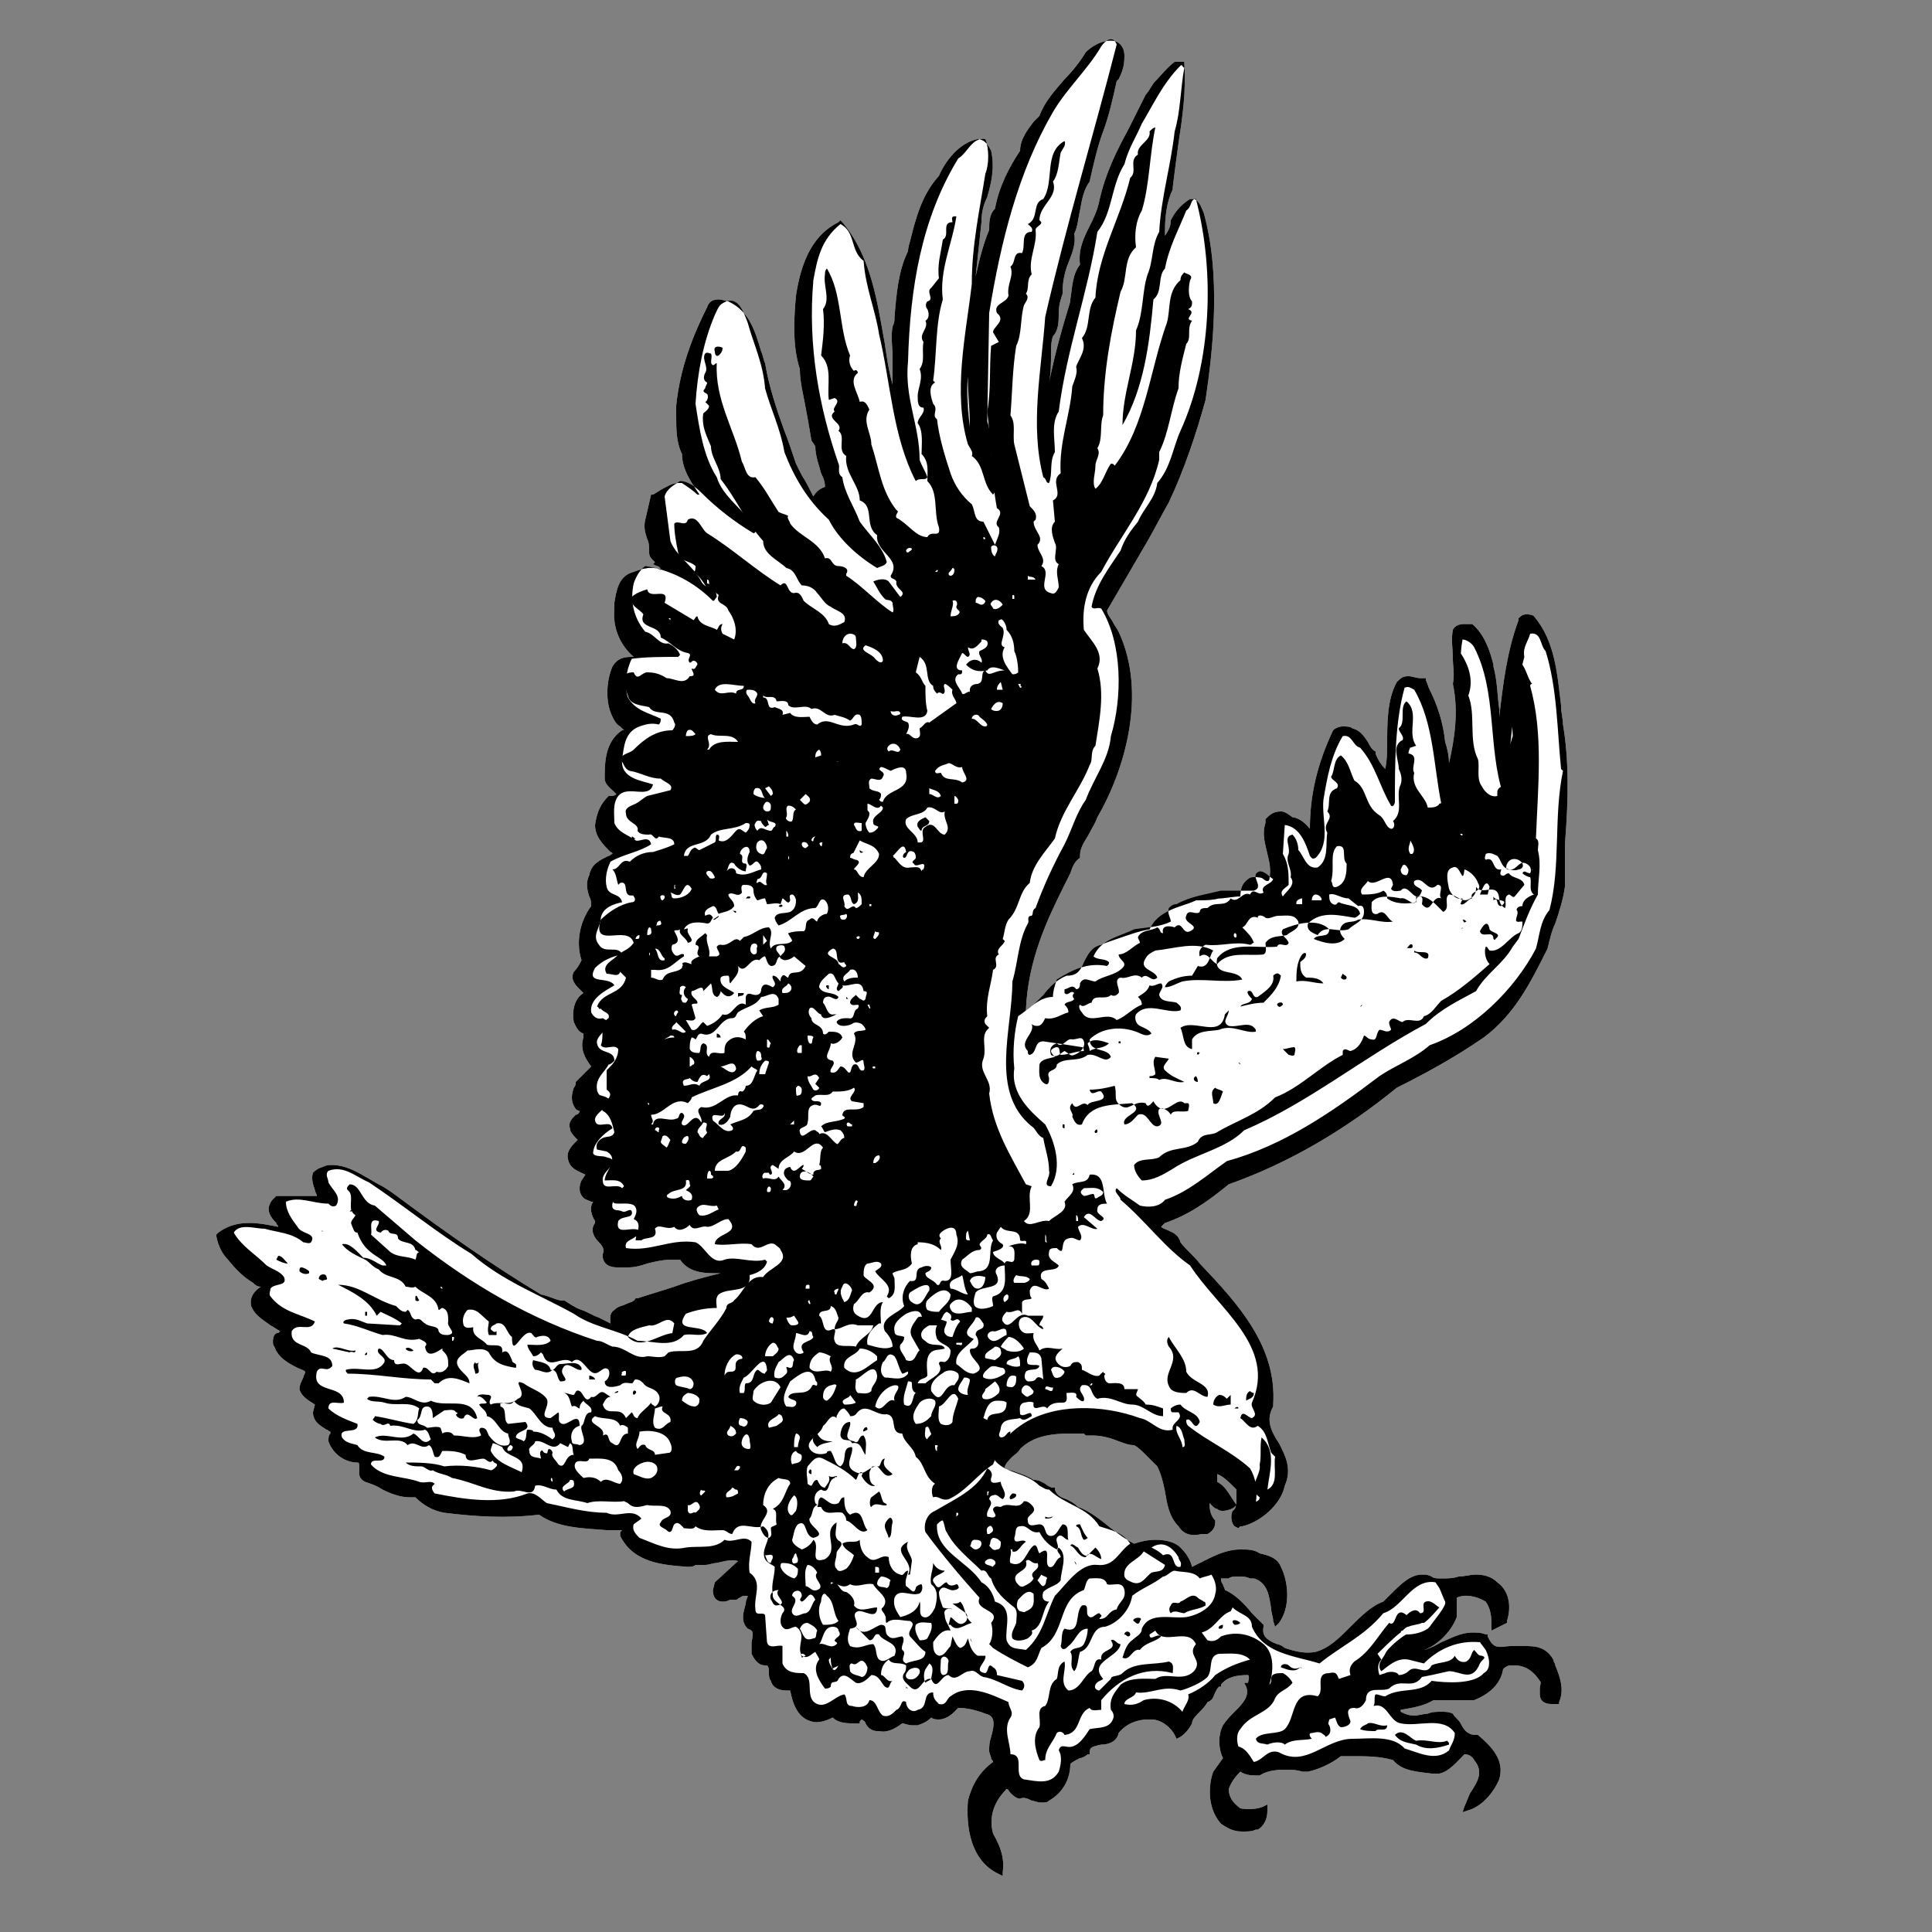 <?xml version="1.0" encoding="utf-8"?>
<!-- Generator: Adobe Illustrator 18.1.1, SVG Export Plug-In . SVG Version: 6.00 Build 0)  -->
<!DOCTYPE svg PUBLIC "-//W3C//DTD SVG 1.1//EN" "http://www.w3.org/Graphics/SVG/1.1/DTD/svg11.dtd">
<svg version="1.1" xmlns="http://www.w3.org/2000/svg" xmlns:xlink="http://www.w3.org/1999/xlink" x="0px" y="0px"
	 viewBox="0 0 100 100" enable-background="new 0 0 100 100" xml:space="preserve">

<rect x="0" y="0" width="100" height="100" fill="#808080" stroke="none"/>

<g id="AREA_2">
	<path fill="#FFFFFF" d="M80.9,37.5c0-0.3-0.1-0.6-0.1-1c-0.2-1.6-0.3-3.3-1.4-4.6l0,0l0,0c-0.1-0.1-0.3-0.1-0.4-0.1
		c-0.2,0-0.3,0.1-0.4,0.2l0,0.1c-0.6,1.6-0.8,3.3-1,5c0-0.1,0-0.3,0-0.4c-0.1-0.7-0.1-1.5-0.3-2.2l0-0.1c-0.2-0.8-0.5-1.6-1.1-2.1
		l0,0l0,0c-0.1,0-0.2,0-0.4,0c-0.3,0-0.5,0.1-0.6,0.3l0,0l0,0c-0.1,0.5,0,1,0,1.5c0,0.4,0.1,0.8,0,1.3l0,0l0,0
		c0.3,1.4,0.1,2.8-0.2,4.1c0-0.4-0.1-0.8-0.2-1.1c-0.1-1-0.4-1.9-0.8-2.7c-0.1-0.2-0.1-0.3-0.2-0.5l0-0.1l-0.1,0c-0.1,0-0.1,0-0.2,0
		c-0.2,0-0.4-0.1-0.6-0.1c-0.3,0-0.4,0.1-0.6,0.3l0,0c-0.5,0.9-0.5,2.1-0.5,3.2c0,0.4,0,0.8-0.1,1.3c-0.2-0.2-0.4-0.5-0.5-0.8l0-0.1
		l0,0c-0.2-0.1-0.3-0.3-0.4-0.5c-0.2-0.3-0.4-0.6-0.8-0.7c-0.1-0.1-0.3-0.1-0.5-0.1c-0.2,0-0.4,0.1-0.5,0.2l0,0
		c-0.8,1.7-1.2,3.3-1.2,5.1l0,0c-0.3-0.4-0.7-0.6-0.9-0.6C66.5,42,66.4,42,66.3,42c-0.3,0-0.5,0.1-0.7,0.3l-0.1,0.1l0,0.1
		c0,0,0,0,0,0c0,0.1,0,0.1,0,0.1c-0.2,0.6,0,1.1,0.1,1.6c0.1,0.4,0.2,0.8,0.1,1.3c0,0,0,0.1-0.1,0.1c0,0-0.1,0-0.2-0.1
		c-0.1-0.1-0.3-0.1-0.5-0.1c-0.1,0-0.2,0-0.3,0.1c-0.3,0.2-0.4,0.5-0.4,0.9c-0.4,0-0.8,0.1-1.1,0.1c-0.4,0.1-0.8,0.1-1.2,0.1l0,0
		l0,0c-0.2,0.1-0.5,0.2-0.8,0.3c-0.6,0.2-1.3,0.5-1.6,1.2c-0.6,0.1-1.1,0.3-1.7,0.5c-0.3,0.1-0.6,0.2-0.8,0.3
		c-0.5,0.1-0.7,0.5-0.9,0.9c-0.2,0.5-0.4,0.7-0.9,0.7l0,0l0,0c-0.5,0.2-0.9,0.6-1.2,1c-0.3,0.3-0.6,0.6-0.9,0.8
		c0.1-2.6,1.1-4.7,2-6.5c0.1-0.2,0.2-0.4,0.3-0.6c0.1-0.3,0.2-0.6,0.5-0.8l0,0l0-0.1c0-0.5,0.3-0.8,0.5-1.2c0.1-0.2,0.3-0.5,0.4-0.8
		c1.4-2.4,2.6-6.4,1.1-9.6c-0.1-0.2-0.2-0.3-0.3-0.5c-0.1-0.2-0.3-0.4-0.3-0.6c0.7-1.2,1.4-2.4,2.1-3.6c0.4-0.7,0.7-1.3,1.1-2
		c0.8-1.7,1.4-3.5,1.9-5.3l0,0c0.4-2.7,0.8-6.5-0.1-9.7c-0.1-0.2-0.2-0.6-0.5-0.7l-0.1,0l-0.1,0c-0.5,0.3-0.8,0.7-1,1.1l0,0l0,0
		c0,0.3-0.1,0.5-0.3,0.8c0-0.1,0-0.2,0-0.3c0-0.7,0.1-1.5,0.4-2.1l0-0.1c0.1-0.8,0.2-1.6,0.3-2.3c0.2-1.3,0.4-2.7,0.3-4.1l0-0.1
		h-0.5l0,0c-0.4,0.3-0.7,0.7-1,1c-0.2,0.2-0.3,0.5-0.5,0.7l0,0c-0.3,0.6-0.6,1.2-0.9,1.8c-0.6,1.1-1.2,2.3-1.5,3.7
		c-0.1,0.5-0.3,0.9-0.5,1.3c-0.3,0.6-0.6,1.2-0.5,2c-0.4,0.5-0.4,1.2-0.5,1.8l0,0.1c-0.4,1.3-0.8,2.7-1.1,4.2c0.1-0.5,0.1-1,0.1-1.5
		c0-0.3,0-0.6,0.1-0.9c0.3-0.3,0.3-0.8,0.3-1.2c0-0.4,0.1-0.7,0.2-1l0,0l0-0.1c0-0.5,0.1-1,0.3-1.5c0.2-0.5,0.4-1,0.3-1.5
		c0.2-0.4,0.2-0.8,0.3-1.2c0.1-0.6,0.2-1.1,0.5-1.5l0,0l0,0c0.2-0.9,0.4-1.8,0.7-2.6c0.3-0.8,0.5-1.7,0.7-2.6l0.1-0.1
		c0.2-0.4,0.3-0.7,0.3-1.2c0-0.5-0.3-0.8-0.7-0.8c-0.5,0-1,0.3-1.3,0.6l0,0c-0.3,0.5-0.7,1-1.1,1.4c-0.5,0.6-1,1.1-1.3,1.9
		c-0.1,0.1-0.2,0.2-0.3,0.3c-0.3,0.4-0.7,0.9-0.7,1.5c-0.6,0.9-1.1,1.9-1.3,3c-0.3,0.3-0.3,0.7-0.3,1.1c-0.3,0.7-0.5,1.5-0.7,2.4
		l0.3-2.8c0-0.5,0.1-0.9,0.3-1.3c0.2-0.7,0.4-1.5,0.2-2.4c-0.2-0.4-0.4-0.6-0.7-0.6c0,0,0,0,0,0c-1,0.2-1.7,1.2-2,1.9
		c-0.9,1-1.2,2.2-1.5,3.4C47.1,12.5,47,12.8,47,13c-0.5,1-0.6,2.2-0.7,3.4c0,0.2,0,0.3-0.1,0.5c-0.1,0.5,0,1.1,0,1.6
		c0,0.5,0,1,0,1.4c-0.2-0.7-0.3-1.4-0.4-2.1c-0.4-2.2-0.7-4.5-2.2-6.3l-0.1-0.1l-0.1,0.1c-1.2,0.6-1.9,1.8-2.2,3.8
		c-0.1,1.1-0.2,2.6,0.2,3.8c0,0.7,0.2,1.4,0.3,2c0.1,0.5,0.2,1.1,0.3,1.7l0,0l0.2,0.3c0,0.5,0.2,1,0.3,1.4c0.1,0.2,0.2,0.4,0.2,0.7
		c-0.3,0.1-0.5,0.3-0.6,0.5c-0.2-0.4-0.4-0.8-0.6-1.1c-0.1-0.2-0.2-0.4-0.3-0.6c-0.2-0.6-0.4-1.2-0.6-1.7c-0.4-1.1-0.8-2.3-1-3.5
		l0,0c-0.1-0.2-0.1-0.4-0.2-0.6c-0.3-1-0.6-2.1-1.7-2.6c-0.1,0-0.3-0.1-0.5-0.1c-0.3,0-0.5,0.1-0.6,0.4c-0.7,1.4-1.4,3.1-1.6,5.1
		c0,0.2,0,0.3,0,0.5c0,0.7,0,1.4,0.3,2c0,0.8,0.5,1.5,0.9,2.1c0,0,0,0-0.1,0c-0.2-0.2-0.5-0.4-0.8-0.6l0,0c-0.1,0-0.1,0-0.2,0
		c-0.3,0-0.6,0.2-0.8,0.3c-0.2,0.1-0.3,0.2-0.5,0.3l-0.1,0l-0.3,1.3c-0.1,0.4,0,0.7,0.1,1c0.1,0.2,0.1,0.4,0.1,0.7
		c0,0.2,0.1,0.3,0.2,0.4c0,0,0.1,0.1,0.1,0.1l-0.1,0.1l0.2,0.1c0.1,0,0.2,0.1,0.2,0.2c-0.4-0.2-0.9-0.1-1.4,0.1
		c-0.8,0.2-0.9,1-1,1.6c0,0.1,0,0.2,0,0.3c-0.1,1,0.3,1.9,1,2.5c-0.4,0-0.8,0-1.1,0.5l0,0c-0.3,0.7-0.4,1.8,0,2.6
		c0.1,0.2,0.2,0.4,0.4,0.5c0.1,0.1,0.2,0.2,0.2,0.2h-0.1l0,0c-0.9,0.6-0.9,1.7-0.9,2.5c0,0.3,0.3,0.5,0.5,0.7c0,0,0.1,0.1,0.1,0.1
		c0,0,0,0,0,0c-0.1,0.1-0.2,0.1-0.3,0.1h0l-0.1,0l0,0c-0.4,0.4-0.6,0.8-0.7,1.5c0,0.6,0.4,1,0.8,1.4c0,0,0.1,0,0.1,0.1
		c-0.1,0-0.1,0.1-0.2,0.1c-0.4,0.2-0.9,0.4-1,1c-0.2,0.4-0.1,0.8,0,1.1c0.1,0.2,0.1,0.3,0.1,0.5c-0.6,0.8-0.8,1.9-0.5,2.8
		c-0.1,0.2-0.2,0.4-0.4,0.6l0,0c-0.2,0.4,0.1,0.7,0.3,0.9c0.1,0.1,0.1,0.1,0.2,0.2c-0.5,0.3-0.6,1-0.5,1.5c0.1,0.2,0.2,0.5,0.5,0.6
		c0,0,0,0,0,0.1c0,0,0,0.1,0,0.1c-0.2,0.6,0.1,1.1,0.4,1.5L29.8,56l0,0c0,0.1,0,0.2-0.1,0.3c-0.1,0.3-0.2,0.7,0.1,1.1l0,0
		c0.1,0.1,0.2,0.1,0.2,0.1c0,0.1-0.1,0.2-0.2,0.2c-0.2,0.2-0.4,0.4-0.3,0.7c0,0.2,0.2,0.4,0.4,0.6c0,0-0.1,0.1-0.1,0.1
		c-0.2,0.2-0.5,0.5-0.4,0.9c0.1,0.5,0.5,0.6,0.9,0.8l-0.2,0.3l0,0c-0.1,0.2-0.2,0.6,0.1,0.9c0.1,0.1,0.2,0.1,0.4,0.2
		c0,0,0.1,0,0.1,0c-0.2,0.3-0.1,0.7,0.1,1c0,0,0,0.1,0,0.1c-0.3,0.4,0,0.8,0.2,1c0.2,0.2,0.3,0.4,0.2,0.6l0,0.1l0,0.1
		c0.1,0.5,0.6,0.5,0.8,0.5l0.2,0c0.1,0,0.3,0,0.3,0l0,0l0,0c0.4,0,0.7-0.1,1-0.2c0.4-0.1,0.8-0.2,1.3-0.2c0.1,0,0.3,0,0.4,0
		c0.4,0.6,1.1,0.7,1.7,0.7c0.1,0,0.3,0,0.4,0c-0.8,0.2-1.6,0.4-2.4,0.7c-0.6,0.2-1.3,0.4-1.9,0.6l-0.1,0l0,0
		c-0.1,0.2-0.3,0.2-0.5,0.3c-0.2,0.1-0.4,0.1-0.6,0.3c-0.3,0.2-0.2,0.5-0.2,0.7c0,0,0,0,0,0c-0.2-0.1-0.4-0.2-0.6-0.3
		c-0.3-0.1-0.6-0.3-0.9-0.4c-0.3-0.1-0.6-0.3-0.9-0.5C29,67.4,28.5,67.1,28,67c-2.5-1.5-4.9-3.2-7.2-4.9c-0.4-0.3-0.8-0.6-1.2-0.8
		l0,0c-0.2-0.1-0.5-0.3-0.7-0.4c-0.5-0.3-1.1-0.6-1.7-0.6c-0.2,0-0.3,0-0.5,0.1c-0.3,0.1-0.4,0.2-0.5,0.3c-0.1,0.3,0,0.6,0.1,0.9
		c0,0.1,0.1,0.2,0.1,0.3l-2.1,0l-0.2,0.2c-0.4,0.5-0.1,0.9,0.2,1.2c0,0.1,0.1,0.1,0.1,0.2c-0.5-0.1-1-0.2-1.5-0.2
		c-0.7,0-1.2,0.2-1.6,0.5l-0.1,0.1l0,0.1c0.1,0.5,0.3,0.9,0.6,1.2c0.4,0.5,0.8,0.9,1.3,1.2c0.1,0.1,0.2,0.2,0.4,0.2
		c-0.3,0.2-0.6,0.5-0.5,1l0,0c0.2,0.5,0.6,0.7,1,1c0.2,0.1,0.3,0.2,0.5,0.3c0,0-0.1,0.1-0.1,0.1c0,0,0,0,0,0c-0.1,0-0.1,0-0.2,0.1
		c-0.1,0.2-0.1,0.5,0,0.6c0.2,0.6,0.8,0.9,1.2,1.1c0.2,0.1,0.3,0.1,0.4,0.2c0,0.1-0.1,0.2-0.1,0.3c-0.1,0.2-0.2,0.4-0.2,0.6l0,0
		c0.1,0.4,0.5,0.6,0.8,0.8l-0.1,0.4l0,0c0,0.5,0.4,0.7,0.7,0.9c0.1,0,0.1,0.1,0.2,0.1c0,0,0,0,0,0.1c-0.1,0.1-0.1,0.2-0.1,0.4
		c0.2,0.6,0.8,1.1,1.5,1.1c0.1,0,0.1,0.1,0.1,0.3c0,0.2-0.1,0.5,0.3,0.7l0,0c0.3,0.1,0.6,0.2,0.9,0.4c0.4,0.2,0.9,0.4,1.4,0.4
		c0.1,0,0.2,0,0.3,0c0.4,0.4,0.9,0.7,1.5,0.8c1.6,0.2,3.2,0.3,4.9,0.1c1,0.7,2.3,0.7,3.5,0.8c0.3,0,0.5,0,0.8,0c0,0-0.1,0.1-0.1,0.1
		l0,0.1l0,0.1c0.7,1.4,2.2,1.5,3.5,1.6c0.1,0,0.3,0,0.4-0.1c0.1,0,0.1,0,0.2,0c0,0,0,0,0.1,0l0.1,0l0.1,0c0.2,0,0.4-0.1,0.6-0.1
		c0.4-0.1,0.8-0.2,1.1-0.1L37,81.9l-0.1,0.4l0,0c0,0.5,0.3,0.6,0.5,0.6c0.1,0,0.2,0,0.4-0.1c0.1,0,0.2,0,0.3,0l0,0l0,0
		c0.1,0,0.1-0.1,0.2-0.1c0.1-0.1,0.2-0.1,0.3-0.1c0,0,0,0,0.1,0c0,0.1-0.1,0.2-0.1,0.4c-0.1,0.4-0.3,0.9,0.1,1.3l0,0l0,0
		c0.3,0.1,0.3,0.2,0.2,0.7c0,0.2,0,0.3,0,0.5l0,0.1c0.1,0.2,0.3,0.6,0.7,0.6c0,0,0.1,0,0.1,0c0.1,0.1,0.1,0.2,0.1,0.4
		c0,0.1,0,0.3,0.1,0.4c0.1,0.4,0.5,0.5,0.8,0.5c0.1,0,0.1,0,0.2,0c0.1,0.5,0.3,1.4,1.1,1.6c0.3,0.1,0.7,0,1.1-0.2
		c0.2,0.2,0.5,0.3,1,0.3c0.1,0,0.2,0,0.3,0l0.1,0l0-0.1c0.1-0.1,0.1-0.1,0.1-0.1c0,0,0.2,0.1,0.2,0.2c0.1,0.2,0.3,0.4,0.6,0.4
		c0,0,0.1,0,0.1,0c0.4,0.1,0.8-0.1,1.2-0.4c0.1,0,0.3,0.1,0.5,0.1c0.1,0,0.2,0,0.3,0c0.3-0.1,0.5-0.2,0.7-0.4l0,0
		c0.1,0.1,0.3,0.1,0.4,0.1c0.3,0,0.6-0.2,0.8-0.4c0.1-0.1,0.1-0.1,0.2-0.2c0.4,0,0.9,0.1,1.4,0.3c0.5,0.1,0.5,0.5,0.3,1.2
		c-0.1,0.3-0.1,0.5-0.1,0.7c0,0.2,0.1,0.3,0.1,0.4c0,0.1,0.1,0.1,0.1,0.2c-0.7,0.5-1.1,1.2-1.3,2l0,0c-0.1,1.3,0.1,3.1,1.6,3.8
		l0.2,0.1l0-0.2c0.1-0.7-0.1-1.3-0.5-2c-0.3-1.1,0.3-1.9,0.7-2.3c0.1,0,0.1,0.1,0.2,0.2c0.1,0.1,0.3,0.3,0.5,0.3l0,0l0,0
		c0.2-0.1,0.4,0,0.6,0.1c0.1,0,0.3,0.1,0.5,0.1c0.2,0,0.3,0,0.4-0.1c0.7-0.4,1.1-1.1,1.1-1.9c0.1-0.1,0.3-0.2,0.5-0.3
		c0.1,0,0.3-0.1,0.4-0.2l0.1,0l0-0.1c0-0.3,0.2-0.3,0.6-0.4c0.3,0,0.8-0.1,0.9-0.6c0.4-0.5,1-0.7,1.5-0.7c0.1,0,0.2,0,0.2,0
		c0.5,0,1,0.4,1.2,0.8l0.1,0.2l0.2-0.1c0.3-0.2,0.5-0.5,0.6-0.7l0,0c0-0.2,0.2-0.4,0.4-0.6c0.1-0.1,0.3-0.3,0.4-0.5
		c0.3-0.1,0.3-0.3,0.4-0.5c0.1-0.2,0.1-0.2,0.2-0.3l0.1,0l0-0.1c0.3-0.4,0.8-0.5,1.4-0.5c0.1,0.1,0,0.3,0,0.4c0,0,0,0,0,0h-0.2
		l0.1,0.2c0.2,0.5-0.2,0.9-0.6,1.3c-0.2,0.2-0.4,0.4-0.6,0.7c-0.3,0.6-0.2,1.3,0,1.7l-0.5,0.7l0,0c-0.2,0.5-0.4,1.8,0.4,2.7
		c0.3,0.2,0.6,0.4,1.1,0.4c0.3,0,0.5,0,0.7-0.1l0.1,0l0,0c0.2-0.1,0.5-0.4,0.5-1v-0.3l-0.2,0.1c-0.2,0.1-0.7,0.2-1.2,0.1
		c-0.4-0.3-0.6-0.6-0.6-1c0.1-0.3,0.3-0.6,0.6-0.9c0.3,0.2,0.6,0.2,1,0.2l0,0c0.3-0.2,0.7-0.3,1.3-0.3c0.3,0,0.6,0,0.9,0.1l0.3,0
		l0,0c0.5-0.1,1.2-0.4,1.7-0.8c0.2,0,0.4,0,0.6,0c0.7,0,1.4,0,2.1,0.2c0.5,0.6,1.3,0.6,2,0.7c0.1,0,0.3,0,0.4,0l0,0l0,0
		c0.5-0.1,0.9-0.6,1.3-1c0.2,0,0.4,0.1,0.5,0.3c0.5,0.6,0.2,1.1-0.2,1.7c-0.1,0.2-0.2,0.5-0.3,0.7l-0.1,0.3l0.3-0.1
		c0.7-0.2,1.3-0.9,1.6-1.6c0.3-1-0.4-1.7-1.1-2.3l0,0l-0.1,0c-0.4,0-0.6-0.2-0.8-0.6c-0.1-0.2-0.3-0.3-0.4-0.5l0,0
		c-0.2-0.1-0.4-0.1-0.6-0.1c-0.2,0-0.5,0-0.7,0.1c-0.2,0-0.5,0.1-0.7,0.1c-0.3,0-0.5-0.1-0.7-0.2c0,0,0,0,0-0.1c0,0,0,0,0,0
		c0.6-0.1,1.2-0.2,1.7-0.5c0.4,0,0.9,0,1.4,0c0.2,0,0.4,0,0.6,0l0.1,0c1-0.4,1.4-1,1.5-1.6c0.1-0.1,0.1-0.1,0.3-0.2
		c0.1,0,0.2,0,0.3,0h0c0.7,0,1.1,0.5,1.3,0.8c0.1,0.1,0,0.2,0,0.4c0,0.1,0,0.2,0,0.3c0,0.3,0.2,0.5,0.6,0.5c0.1,0,0.2,0,0.3,0l0.1,0
		l0-0.1c0.3-0.7,0-1.4-0.2-1.9c0-0.1-0.1-0.2-0.1-0.3l0,0c-0.4-0.7-1-0.7-1.5-0.7c-0.2,0-0.5,0-0.7,0c-0.3,0-0.5,0.1-0.8,0
		c-0.2-0.1-0.3-0.3-0.4-0.5l0-0.1l-0.1,0c-0.2-0.1-0.5-0.1-0.7-0.1c-0.6,0-1.1,0.3-1.6,0.5c-0.5,0.3-1,0.5-1.5,0.5l-0.1,0
		c0,0-0.1,0-0.1,0c0.1,0,0.1,0,0.2,0c0.1,0,0.2,0,0.3,0c0.9-0.2,1.7-1,2-1.8c0-0.2,0-0.3,0-0.5c0-0.2,0-0.3,0-0.5
		c0.4-0.2,1-0.1,1.5,0.2c0.2,0.3,0.3,0.6,0.3,1.2l0,0.3l0.8-0.4l0-0.1c0.2-0.6,0.2-1.5-0.5-2c-0.3-0.3-0.7-0.4-1.1-0.4
		c-0.3,0-0.6,0.1-0.9,0.1c-0.3,0.1-0.6,0.1-0.9,0.1c-0.2,0-0.4,0-0.5-0.1c-0.2-0.1-0.3-0.1-0.5-0.1c-0.6,0-1.1,0.5-1.6,1
		c-0.2,0.2-0.3,0.3-0.4,0.4c-0.6,0.2-1.2,0.8-1.7,1.3c-0.6,0.6-1.1,1.1-1.8,1.3c-0.5,0.1-1,0-1.6-0.2c-0.1-0.1-0.3-0.2-0.4-0.2
		c-0.5-0.2-0.8-0.4-0.7-0.9l0-0.1l-0.1-0.1c-0.2-0.2-0.3-0.3-0.5-0.5c-0.4-0.5-0.9-1-1.4-1.2c0-0.1-0.1-0.2-0.1-0.3
		c-0.1-0.1-0.1-0.2-0.1-0.3l0.4,0l0,0c0.1-0.1,0.3-0.1,0.5-0.1c0.2,0,0.4,0,0.6,0.1c0.1,0,0.1,0,0.2,0c0.7,0.2,0.8,0.9,0.9,1.6
		c0,0.2,0.1,0.4,0.1,0.6l0.1,0.3l0.2-0.2c0.6-0.8,0.5-2.1,0.1-2.9c-0.2-0.5-0.7-0.6-1.1-0.7c-0.3-0.2-0.6-0.2-1-0.2
		c-0.7,0-1.3,0.3-1.9,0.6c-0.2,0.1-0.4,0.2-0.6,0.3c-0.1-0.4-0.3-0.7-0.6-1c-0.3-0.3-0.8-0.4-1.3-0.4c-0.4,0-0.8,0.1-1.1,0.2
		c-0.4-0.2-0.8-0.5-1.2-0.8c-0.5-0.4-1.1-0.9-1.7-1.1c-0.2-0.2-0.4-0.3-0.6-0.4c-0.3-0.1-0.5-0.2-0.6-0.5l0-0.1l-0.1,0
		c-0.1,0-0.3-0.1-0.4-0.2c-0.2-0.1-0.3-0.2-0.6-0.2c-0.3-0.2-0.6-0.3-0.9-0.4c-0.2-0.1-0.4-0.1-0.6-0.2c0-0.2,0.2-0.4,0.4-0.6
		c0.1-0.1,0.3-0.2,0.4-0.4c0.7-0.7,1.7-0.8,2.6-0.8c0.2,0,0.5,0,0.7,0l0.1,0.1l0,0c0.1,0,0.2,0,0.3,0c0.5,0,0.9,0.1,1.4,0.3
		c0.3,0.1,0.5,0.2,0.8,0.2c0.2,0.1,0.4,0.3,0.6,0.5c0.2,0.2,0.4,0.4,0.6,0.6c0.2,0.4,0.3,0.8,0.4,1.3c0.1,0.6,0.2,1.3,0.7,1.8
		c0.3,0.5,0.8,0.5,1.2,0.4c0.1,0,0.1,0,0.2,0l0.1,0l0,0c0.2-0.1,0.4-0.3,0.4-0.6v-0.1l0,0c-0.2-0.2-0.3-0.5-0.3-0.9
		c0,0,0.1,0.1,0.1,0.1c0.1,0.1,0.2,0.2,0.3,0.2c0.1,0.1,0.2,0.1,0.3,0.1c0.2,0,0.5-0.1,0.6-0.2l0.1-0.1l-0.2-0.3
		c-0.2-0.3-0.4-0.7-0.8-0.9c0-0.1,0-0.3,0-0.4c0.3,0.1,0.6,0.4,0.9,0.7l0.1,0.1c0,0.1,0,0.3,0,0.4c0,0.3,0,0.6-0.2,0.7l0,0
		c-0.1,0.2-0.1,0.6,0.1,0.8l0.2,0.1l0.1-0.1c0,0,0,0,0,0l0.1,0c0.9-0.2,2-1.1,2.2-2.1c0.4-0.9,0-1.6-0.3-2.2
		c-0.4-0.6-0.7-1.2-0.3-1.9l0-0.1c0.2-3-1.8-5.2-3.8-7.3c-0.3-0.4-0.7-0.7-1-1.1c-0.1-0.4-0.4-0.5-0.6-0.6c-0.2-0.1-0.3-0.1-0.4-0.2
		c0,0,0,0,0,0c0,0,0.1-0.1,0.2-0.2c0,0,0,0,0,0c1.2-0.4,2.2-1.1,3.3-2c3.1-1.1,6-2.8,8.7-5c1.4-0.7,2.9-1.5,4.5-2.6
		c1.6-1.2,2.4-2.8,3.3-4.6l0,0c0.1-0.4,0.2-0.9,0.4-1.3c0.2-0.6,0.4-1.2,0.5-1.9c0-0.7,0-1.5,0-2.2C81.2,41.2,81.2,39.3,80.9,37.5z
		 M50.1,19.5c0,0.8,0,1.7,0.1,2.6C50.1,21.3,50,20.4,50.1,19.5z"/>
</g>
<g id="AREA_1">
	<g>
		<g>
			<path d="M80.9,37.5c0-0.3-0.1-0.6-0.1-1c-0.2-1.6-0.3-3.3-1.4-4.6l0,0l0,0c-0.1-0.1-0.3-0.1-0.4-0.1c-0.2,0-0.3,0.1-0.4,0.2
				l0,0.1c-0.6,1.6-0.8,3.3-1,5c0-0.1,0-0.3,0-0.4c-0.1-0.7-0.1-1.5-0.3-2.2l0-0.1c-0.2-0.8-0.5-1.6-1.1-2.1l0,0l0,0
				c-0.1,0-0.2,0-0.4,0c-0.3,0-0.5,0.1-0.6,0.3l0,0l0,0c-0.1,0.5,0,1,0,1.5c0,0.4,0.1,0.8,0,1.3l0,0l0,0c0.3,1.4,0.1,2.8-0.2,4.1
				c0-0.4-0.1-0.8-0.2-1.1c-0.1-1-0.4-1.9-0.8-2.7c-0.1-0.2-0.1-0.3-0.2-0.5l0-0.1l-0.1,0c-0.1,0-0.1,0-0.2,0
				c-0.2,0-0.4-0.1-0.6-0.1c-0.3,0-0.4,0.1-0.6,0.3l0,0c-0.5,0.9-0.5,2.1-0.5,3.2c0,0.4,0,0.8-0.1,1.3c-0.2-0.2-0.4-0.5-0.5-0.8
				l0-0.1l0,0c-0.2-0.1-0.3-0.3-0.4-0.5c-0.2-0.3-0.4-0.6-0.8-0.7c-0.1-0.1-0.3-0.1-0.5-0.1c-0.2,0-0.4,0.1-0.5,0.2l0,0
				c-0.8,1.7-1.2,3.3-1.2,5.1l0,0c-0.3-0.4-0.7-0.6-0.9-0.6C66.5,42,66.4,42,66.3,42c-0.3,0-0.5,0.1-0.7,0.3l-0.1,0.1l0,0.1
				c0,0,0,0,0,0c0,0.1,0,0.1,0,0.1c-0.2,0.6,0,1.1,0.1,1.6c0.1,0.4,0.2,0.8,0.1,1.3c0,0,0,0.1-0.1,0.1c0,0-0.1,0-0.2-0.1
				c-0.1-0.1-0.3-0.1-0.5-0.1c-0.1,0-0.2,0-0.3,0.1c-0.3,0.2-0.4,0.5-0.4,0.9c-0.4,0-0.8,0.1-1.1,0.1c-0.4,0.1-0.8,0.1-1.2,0.1l0,0
				l0,0c-0.2,0.1-0.5,0.2-0.8,0.3c-0.6,0.2-1.3,0.5-1.6,1.2c-0.6,0.1-1.1,0.3-1.7,0.5c-0.3,0.1-0.6,0.2-0.8,0.3
				c-0.5,0.1-0.7,0.5-0.9,0.9c-0.2,0.5-0.4,0.7-0.9,0.7l0,0l0,0c-0.5,0.2-0.9,0.6-1.2,1c-0.3,0.3-0.6,0.6-0.9,0.8
				c0.1-2.6,1.1-4.7,2-6.5c0.1-0.2,0.2-0.4,0.3-0.6c0.1-0.3,0.2-0.6,0.5-0.8l0,0l0-0.1c0-0.5,0.3-0.8,0.5-1.2
				c0.1-0.2,0.3-0.5,0.4-0.8c1.4-2.4,2.6-6.4,1.1-9.6c-0.1-0.2-0.2-0.3-0.3-0.5c-0.1-0.2-0.3-0.4-0.3-0.6c0.7-1.2,1.4-2.4,2.1-3.6
				c0.4-0.7,0.7-1.3,1.1-2c0.8-1.7,1.4-3.5,1.9-5.3l0,0c0.4-2.7,0.8-6.5-0.1-9.7c-0.1-0.2-0.2-0.6-0.5-0.7l-0.1,0l-0.1,0
				c-0.5,0.3-0.8,0.7-1,1.1l0,0l0,0c0,0.3-0.1,0.5-0.3,0.8c0-0.1,0-0.2,0-0.3c0-0.7,0.1-1.5,0.4-2.1l0-0.1c0.1-0.8,0.2-1.6,0.3-2.3
				c0.2-1.3,0.4-2.7,0.3-4.1l0-0.1h-0.5l0,0c-0.4,0.3-0.7,0.7-1,1c-0.2,0.2-0.3,0.5-0.5,0.7l0,0c-0.3,0.6-0.6,1.2-0.9,1.8
				c-0.6,1.1-1.2,2.3-1.5,3.7c-0.1,0.5-0.3,0.9-0.5,1.3c-0.3,0.6-0.6,1.2-0.5,2c-0.4,0.5-0.4,1.2-0.5,1.8l0,0.1
				c-0.4,1.3-0.8,2.7-1.1,4.2c0.1-0.5,0.1-1,0.1-1.5c0-0.3,0-0.6,0.1-0.9c0.3-0.3,0.3-0.8,0.3-1.2c0-0.4,0.1-0.7,0.2-1l0,0l0-0.1
				c0-0.5,0.1-1,0.3-1.5c0.2-0.5,0.4-1,0.3-1.5c0.2-0.4,0.2-0.8,0.3-1.2c0.1-0.6,0.2-1.1,0.5-1.5l0,0l0,0c0.2-0.9,0.4-1.8,0.7-2.6
				c0.3-0.8,0.5-1.7,0.7-2.6l0.1-0.1c0.2-0.4,0.3-0.7,0.3-1.2c0-0.5-0.3-0.8-0.7-0.8c-0.5,0-1,0.3-1.3,0.6l0,0
				c-0.3,0.5-0.7,1-1.1,1.4c-0.5,0.6-1,1.1-1.3,1.9c-0.1,0.1-0.2,0.2-0.3,0.3c-0.3,0.4-0.7,0.9-0.7,1.5c-0.6,0.9-1.1,1.9-1.3,3
				c-0.3,0.3-0.3,0.7-0.3,1.1c-0.3,0.7-0.5,1.5-0.7,2.4l0.3-2.8c0-0.5,0.1-0.9,0.3-1.3c0.2-0.7,0.4-1.5,0.2-2.4
				c-0.2-0.4-0.4-0.6-0.7-0.6c0,0,0,0,0,0c-1,0.2-1.7,1.2-2,1.9c-0.9,1-1.2,2.2-1.5,3.4C47.1,12.5,47,12.8,47,13
				c-0.5,1-0.6,2.2-0.7,3.4c0,0.2,0,0.3-0.1,0.5c-0.1,0.5,0,1.1,0,1.6c0,0.5,0,1,0,1.4c-0.2-0.7-0.3-1.4-0.4-2.1
				c-0.4-2.2-0.7-4.5-2.2-6.3l-0.1-0.1l-0.1,0.1c-1.2,0.6-1.9,1.8-2.2,3.8c-0.1,1.1-0.2,2.6,0.2,3.8c0,0.7,0.2,1.4,0.3,2
				c0.1,0.5,0.2,1.1,0.3,1.7l0,0l0.2,0.3c0,0.5,0.2,1,0.3,1.4c0.1,0.2,0.2,0.4,0.2,0.7c-0.3,0.1-0.5,0.3-0.6,0.5
				c-0.2-0.4-0.4-0.8-0.6-1.1c-0.1-0.2-0.2-0.4-0.3-0.6c-0.2-0.6-0.4-1.2-0.6-1.7c-0.4-1.1-0.8-2.3-1-3.5l0,0
				c-0.1-0.2-0.1-0.4-0.2-0.6c-0.3-1-0.6-2.1-1.7-2.6c-0.1,0-0.3-0.1-0.5-0.1c-0.3,0-0.5,0.1-0.6,0.4c-0.7,1.4-1.4,3.1-1.6,5.1
				c0,0.2,0,0.3,0,0.5c0,0.7,0,1.4,0.3,2c0,0.8,0.5,1.5,0.9,2.1c0,0,0,0-0.1,0c-0.2-0.2-0.5-0.4-0.8-0.6l0,0c-0.1,0-0.1,0-0.2,0
				c-0.3,0-0.6,0.2-0.8,0.3c-0.2,0.1-0.3,0.2-0.5,0.3l-0.1,0l-0.3,1.3c-0.1,0.4,0,0.7,0.1,1c0.1,0.2,0.1,0.4,0.1,0.7
				c0,0.2,0.1,0.3,0.2,0.4c0,0,0.1,0.1,0.1,0.1l-0.1,0.1l0.2,0.1c0.1,0,0.2,0.1,0.2,0.2c-0.4-0.2-0.9-0.1-1.4,0.1
				c-0.8,0.2-0.9,1-1,1.6c0,0.1,0,0.2,0,0.3c-0.1,1,0.3,1.9,1,2.5c-0.4,0-0.8,0-1.1,0.5l0,0c-0.3,0.7-0.4,1.8,0,2.6
				c0.1,0.2,0.2,0.4,0.4,0.5c0.1,0.1,0.2,0.2,0.2,0.2h-0.1l0,0c-0.9,0.6-0.9,1.7-0.9,2.5c0,0.3,0.3,0.5,0.5,0.7c0,0,0.1,0.1,0.1,0.1
				c0,0,0,0,0,0c-0.1,0.1-0.2,0.1-0.3,0.1h0l-0.1,0l0,0c-0.4,0.4-0.6,0.8-0.7,1.5c0,0.6,0.4,1,0.8,1.4c0,0,0.1,0,0.1,0.1
				c-0.1,0-0.1,0.1-0.2,0.1c-0.4,0.2-0.9,0.4-1,1c-0.2,0.4-0.1,0.8,0,1.1c0.1,0.2,0.1,0.3,0.1,0.5c-0.6,0.8-0.8,1.9-0.5,2.8
				c-0.1,0.2-0.2,0.4-0.4,0.6l0,0c-0.2,0.4,0.1,0.7,0.3,0.9c0.1,0.1,0.1,0.1,0.2,0.2c-0.5,0.3-0.6,1-0.5,1.5
				c0.1,0.2,0.2,0.5,0.5,0.6c0,0,0,0,0,0.1c0,0,0,0.1,0,0.1c-0.2,0.6,0.1,1.1,0.4,1.5L29.8,56l0,0c0,0.1,0,0.2-0.1,0.3
				c-0.1,0.3-0.2,0.7,0.1,1.1l0,0c0.1,0.1,0.2,0.1,0.2,0.1c0,0.1-0.1,0.2-0.2,0.2c-0.2,0.2-0.4,0.4-0.3,0.7c0,0.2,0.2,0.4,0.4,0.6
				c0,0-0.1,0.1-0.1,0.1c-0.2,0.2-0.5,0.5-0.4,0.9c0.1,0.5,0.5,0.6,0.9,0.8l-0.2,0.3l0,0c-0.1,0.2-0.2,0.6,0.1,0.9
				c0.1,0.1,0.2,0.1,0.4,0.2c0,0,0.1,0,0.1,0c-0.2,0.3-0.1,0.7,0.1,1c0,0,0,0.1,0,0.1c-0.3,0.4,0,0.8,0.2,1c0.2,0.2,0.3,0.4,0.2,0.6
				l0,0.1l0,0.1c0.1,0.5,0.6,0.5,0.8,0.5l0.2,0c0.1,0,0.3,0,0.3,0l0,0l0,0c0.4,0,0.7-0.1,1-0.2c0.4-0.1,0.8-0.2,1.3-0.2
				c0.1,0,0.3,0,0.4,0c0.4,0.6,1.1,0.7,1.7,0.7c0.1,0,0.3,0,0.4,0c-0.8,0.2-1.6,0.4-2.4,0.7c-0.6,0.2-1.3,0.4-1.9,0.6l-0.1,0l0,0
				c-0.1,0.2-0.3,0.2-0.5,0.3c-0.2,0.1-0.4,0.1-0.6,0.3c-0.3,0.2-0.2,0.5-0.2,0.7c0,0,0,0,0,0c-0.2-0.1-0.4-0.2-0.6-0.3
				c-0.3-0.1-0.6-0.3-0.9-0.4c-0.3-0.1-0.6-0.3-0.9-0.5C29,67.4,28.5,67.1,28,67c-2.5-1.5-4.9-3.2-7.2-4.9c-0.4-0.3-0.8-0.6-1.2-0.8
				l0,0c-0.2-0.1-0.5-0.3-0.7-0.4c-0.5-0.3-1.1-0.6-1.7-0.6c-0.2,0-0.3,0-0.5,0.1c-0.3,0.1-0.4,0.2-0.5,0.3c-0.1,0.3,0,0.6,0.1,0.9
				c0,0.1,0.1,0.2,0.1,0.3l-2.1,0l-0.2,0.2c-0.4,0.5-0.1,0.9,0.2,1.2c0,0.1,0.1,0.1,0.1,0.2c-0.5-0.1-1-0.2-1.5-0.2
				c-0.7,0-1.2,0.2-1.6,0.5l-0.1,0.1l0,0.1c0.1,0.5,0.3,0.9,0.6,1.2c0.4,0.5,0.8,0.9,1.3,1.2c0.1,0.1,0.2,0.2,0.4,0.2
				c-0.3,0.2-0.6,0.5-0.5,1l0,0c0.2,0.5,0.6,0.7,1,1c0.2,0.1,0.3,0.2,0.5,0.3c0,0-0.1,0.1-0.1,0.1c0,0,0,0,0,0c-0.1,0-0.1,0-0.2,0.1
				c-0.1,0.2-0.1,0.5,0,0.6c0.2,0.6,0.8,0.9,1.2,1.1c0.2,0.1,0.3,0.1,0.4,0.2c0,0.1-0.1,0.2-0.1,0.3c-0.1,0.2-0.2,0.4-0.2,0.6l0,0
				c0.1,0.4,0.5,0.6,0.8,0.8l-0.1,0.4l0,0c0,0.5,0.4,0.7,0.7,0.9c0.1,0,0.1,0.1,0.2,0.1c0,0,0,0,0,0.1c-0.1,0.1-0.1,0.2-0.1,0.4
				c0.2,0.6,0.8,1.1,1.5,1.1c0.1,0,0.1,0.1,0.1,0.3c0,0.2-0.1,0.5,0.3,0.7l0,0c0.3,0.1,0.6,0.2,0.9,0.4c0.4,0.2,0.9,0.4,1.4,0.4
				c0.1,0,0.2,0,0.3,0c0.4,0.4,0.9,0.7,1.5,0.8c1.6,0.2,3.2,0.3,4.9,0.1c1,0.7,2.3,0.7,3.5,0.8c0.3,0,0.5,0,0.8,0
				c0,0-0.1,0.1-0.1,0.1l0,0.1l0,0.1c0.7,1.4,2.2,1.5,3.5,1.6c0.1,0,0.3,0,0.4-0.1c0.1,0,0.1,0,0.2,0c0,0,0,0,0.1,0l0.1,0l0.1,0
				c0.2,0,0.4-0.1,0.6-0.1c0.4-0.1,0.8-0.2,1.1-0.1L37,81.9l-0.1,0.4l0,0c0,0.5,0.3,0.6,0.5,0.6c0.1,0,0.2,0,0.4-0.1
				c0.1,0,0.2,0,0.3,0l0,0l0,0c0.1,0,0.1-0.1,0.2-0.1c0.1-0.1,0.2-0.1,0.3-0.1c0,0,0,0,0.1,0c0,0.1-0.1,0.2-0.1,0.4
				c-0.1,0.4-0.3,0.9,0.1,1.3l0,0l0,0c0.3,0.1,0.3,0.2,0.2,0.7c0,0.2,0,0.3,0,0.5l0,0.1c0.1,0.2,0.3,0.6,0.7,0.6c0,0,0.1,0,0.1,0
				c0.1,0.1,0.1,0.2,0.1,0.4c0,0.1,0,0.3,0.1,0.4c0.1,0.4,0.5,0.5,0.8,0.5c0.1,0,0.1,0,0.2,0c0.1,0.5,0.3,1.4,1.1,1.6
				c0.3,0.1,0.7,0,1.1-0.2c0.2,0.2,0.5,0.3,1,0.3c0.1,0,0.2,0,0.3,0l0.1,0l0-0.1c0.1-0.1,0.1-0.1,0.1-0.1c0,0,0.2,0.1,0.2,0.2
				c0.1,0.2,0.3,0.4,0.6,0.4c0,0,0.1,0,0.1,0c0.4,0.1,0.8-0.1,1.2-0.4c0.1,0,0.3,0.1,0.5,0.1c0.1,0,0.2,0,0.3,0
				c0.3-0.1,0.5-0.2,0.7-0.4l0,0c0.1,0.1,0.3,0.1,0.4,0.1c0.3,0,0.6-0.2,0.8-0.4c0.1-0.1,0.1-0.1,0.2-0.2c0.4,0,0.9,0.1,1.4,0.3
				c0.5,0.1,0.5,0.5,0.3,1.2c-0.1,0.3-0.1,0.5-0.1,0.7c0,0.2,0.1,0.3,0.1,0.4c0,0.1,0.1,0.1,0.1,0.2c-0.7,0.5-1.1,1.2-1.3,2l0,0
				c-0.1,1.3,0.1,3.1,1.6,3.8l0.2,0.1l0-0.2c0.1-0.7-0.1-1.3-0.5-2c-0.3-1.1,0.3-1.9,0.7-2.3c0.1,0,0.1,0.1,0.2,0.2
				c0.1,0.1,0.3,0.3,0.5,0.3l0,0l0,0c0.2-0.1,0.4,0,0.6,0.1c0.1,0,0.3,0.1,0.5,0.1c0.2,0,0.3,0,0.4-0.1c0.7-0.4,1.1-1.1,1.1-1.9
				c0.1-0.1,0.3-0.2,0.5-0.3c0.1,0,0.3-0.1,0.4-0.2l0.1,0l0-0.1c0-0.3,0.2-0.3,0.6-0.4c0.3,0,0.8-0.1,0.9-0.6c0.4-0.5,1-0.7,1.5-0.7
				c0.1,0,0.2,0,0.2,0c0.5,0,1,0.4,1.2,0.8l0.1,0.2l0.2-0.1c0.3-0.2,0.5-0.5,0.6-0.7l0,0c0-0.2,0.2-0.4,0.4-0.6
				c0.1-0.1,0.3-0.3,0.4-0.5c0.3-0.1,0.3-0.3,0.4-0.5c0.1-0.2,0.1-0.2,0.2-0.3l0.1,0l0-0.1c0.3-0.4,0.8-0.5,1.4-0.5
				c0.1,0.1,0,0.3,0,0.4c0,0,0,0,0,0h-0.2l0.1,0.2c0.2,0.5-0.2,0.9-0.6,1.3c-0.2,0.2-0.4,0.4-0.6,0.7c-0.3,0.6-0.2,1.3,0,1.7
				l-0.5,0.7l0,0c-0.2,0.5-0.4,1.8,0.4,2.7c0.3,0.2,0.6,0.4,1.1,0.4c0.3,0,0.5,0,0.7-0.1l0.1,0l0,0c0.2-0.1,0.5-0.4,0.5-1v-0.3
				l-0.2,0.1c-0.2,0.1-0.7,0.2-1.2,0.1c-0.4-0.3-0.6-0.6-0.6-1c0.1-0.3,0.3-0.6,0.6-0.9c0.3,0.2,0.6,0.2,1,0.2l0,0
				c0.3-0.2,0.7-0.3,1.3-0.3c0.3,0,0.6,0,0.9,0.1l0.3,0l0,0c0.5-0.1,1.2-0.4,1.7-0.8c0.2,0,0.4,0,0.6,0c0.7,0,1.4,0,2.1,0.2
				c0.5,0.6,1.3,0.6,2,0.7c0.1,0,0.3,0,0.4,0l0,0l0,0c0.5-0.1,0.9-0.6,1.3-1c0.2,0,0.4,0.1,0.5,0.3c0.5,0.6,0.2,1.1-0.2,1.7
				c-0.1,0.2-0.2,0.5-0.3,0.7l-0.1,0.3l0.3-0.1c0.7-0.2,1.3-0.9,1.6-1.6c0.3-1-0.4-1.7-1.1-2.3l0,0l-0.1,0c-0.4,0-0.6-0.2-0.8-0.6
				c-0.1-0.2-0.3-0.3-0.4-0.5l0,0c-0.2-0.1-0.4-0.1-0.6-0.1c-0.2,0-0.5,0-0.7,0.1c-0.2,0-0.5,0.1-0.7,0.1c-0.3,0-0.5-0.1-0.7-0.2
				c0,0,0,0,0-0.1c0,0,0,0,0,0c0.6-0.1,1.2-0.2,1.7-0.5c0.4,0,0.9,0,1.4,0c0.2,0,0.4,0,0.6,0l0.1,0c1-0.4,1.4-1,1.5-1.6
				c0.1-0.1,0.1-0.1,0.3-0.2c0.1,0,0.2,0,0.3,0h0c0.7,0,1.1,0.5,1.3,0.8c0.1,0.1,0,0.2,0,0.4c0,0.1,0,0.2,0,0.3
				c0,0.3,0.2,0.5,0.6,0.5c0.1,0,0.2,0,0.3,0l0.1,0l0-0.1c0.3-0.7,0-1.4-0.2-1.9c0-0.1-0.1-0.2-0.1-0.3l0,0c-0.4-0.7-1-0.7-1.5-0.7
				c-0.2,0-0.5,0-0.7,0c-0.3,0-0.5,0.1-0.8,0c-0.2-0.1-0.3-0.3-0.4-0.5l0-0.1l-0.1,0c-0.2-0.1-0.5-0.1-0.7-0.1
				c-0.6,0-1.1,0.3-1.6,0.5c-0.5,0.3-1,0.5-1.5,0.5l-0.1,0c0,0-0.1,0-0.1,0c0.1,0,0.1,0,0.2,0c0.1,0,0.2,0,0.3,0
				c0.9-0.2,1.7-1,2-1.8c0-0.2,0-0.3,0-0.5c0-0.2,0-0.3,0-0.5c0.4-0.2,1-0.1,1.5,0.2c0.2,0.3,0.3,0.6,0.3,1.2l0,0.3l0.8-0.4l0-0.1
				c0.2-0.6,0.2-1.5-0.5-2c-0.3-0.3-0.7-0.4-1.1-0.4c-0.3,0-0.6,0.1-0.9,0.1c-0.3,0.1-0.6,0.1-0.9,0.1c-0.2,0-0.4,0-0.5-0.1
				c-0.2-0.1-0.3-0.1-0.5-0.1c-0.6,0-1.1,0.5-1.6,1c-0.2,0.2-0.3,0.3-0.4,0.4c-0.6,0.2-1.2,0.8-1.7,1.3c-0.6,0.6-1.1,1.1-1.8,1.3
				c-0.5,0.1-1,0-1.6-0.2c-0.1-0.1-0.3-0.2-0.4-0.2c-0.5-0.2-0.8-0.4-0.7-0.9l0-0.1l-0.1-0.1c-0.2-0.2-0.3-0.3-0.5-0.5
				c-0.4-0.5-0.9-1-1.4-1.2c0-0.1-0.1-0.2-0.1-0.3c-0.1-0.1-0.1-0.2-0.1-0.3l0.4,0l0,0c0.1-0.1,0.3-0.1,0.5-0.1c0.2,0,0.4,0,0.6,0.1
				c0.1,0,0.1,0,0.2,0c0.7,0.2,0.8,0.9,0.9,1.6c0,0.2,0.1,0.4,0.1,0.6l0.1,0.3l0.2-0.2c0.6-0.8,0.5-2.1,0.1-2.9
				c-0.2-0.5-0.7-0.6-1.1-0.7c-0.3-0.2-0.6-0.2-1-0.2c-0.7,0-1.3,0.3-1.9,0.6c-0.2,0.1-0.4,0.2-0.6,0.3c-0.1-0.4-0.3-0.7-0.6-1
				c-0.3-0.3-0.8-0.4-1.3-0.4c-0.4,0-0.8,0.1-1.1,0.2c-0.4-0.2-0.8-0.5-1.2-0.8c-0.5-0.4-1.1-0.9-1.7-1.1c-0.2-0.2-0.4-0.3-0.6-0.4
				c-0.3-0.1-0.5-0.2-0.6-0.5l0-0.1l-0.1,0c-0.1,0-0.3-0.1-0.4-0.2c-0.2-0.1-0.3-0.2-0.6-0.2c-0.3-0.2-0.6-0.3-0.9-0.4
				c-0.2-0.1-0.4-0.1-0.6-0.2c0-0.2,0.2-0.4,0.4-0.6c0.1-0.1,0.3-0.2,0.4-0.4c0.7-0.7,1.7-0.8,2.6-0.8c0.2,0,0.5,0,0.7,0l0.1,0.1
				l0,0c0.1,0,0.2,0,0.3,0c0.5,0,0.9,0.1,1.4,0.3c0.3,0.1,0.5,0.2,0.8,0.2c0.2,0.1,0.4,0.3,0.6,0.5c0.2,0.2,0.4,0.4,0.6,0.6
				c0.2,0.4,0.3,0.8,0.4,1.3c0.1,0.6,0.2,1.3,0.7,1.8c0.3,0.5,0.8,0.5,1.2,0.4c0.1,0,0.1,0,0.2,0l0.1,0l0,0c0.2-0.1,0.4-0.3,0.4-0.6
				v-0.1l0,0c-0.2-0.2-0.3-0.5-0.3-0.9c0,0,0.1,0.1,0.1,0.1c0.1,0.1,0.2,0.2,0.3,0.2c0.1,0.1,0.2,0.1,0.3,0.1c0.2,0,0.5-0.1,0.6-0.2
				l0.1-0.1l-0.2-0.3c-0.2-0.3-0.4-0.7-0.8-0.9c0-0.1,0-0.3,0-0.4c0.3,0.1,0.6,0.4,0.9,0.7l0.1,0.1c0,0.1,0,0.3,0,0.4
				c0,0.3,0,0.6-0.2,0.7l0,0c-0.1,0.2-0.1,0.6,0.1,0.8l0.2,0.1l0.1-0.1c0,0,0,0,0,0l0.1,0c0.9-0.2,2-1.1,2.2-2.1
				c0.4-0.9,0-1.6-0.3-2.2c-0.4-0.6-0.7-1.2-0.3-1.9l0-0.1c0.2-3-1.8-5.2-3.8-7.3c-0.3-0.4-0.7-0.7-1-1.1c-0.1-0.4-0.4-0.5-0.6-0.6
				c-0.2-0.1-0.3-0.1-0.4-0.2c0,0,0,0,0,0c0,0,0.1-0.1,0.2-0.2c0,0,0,0,0,0c1.2-0.4,2.2-1.1,3.3-2c3.1-1.1,6-2.8,8.7-5
				c1.4-0.7,2.9-1.5,4.5-2.6c1.6-1.2,2.4-2.8,3.3-4.6l0,0c0.1-0.4,0.2-0.9,0.4-1.3c0.2-0.6,0.4-1.2,0.5-1.9c0-0.7,0-1.5,0-2.2
				C81.2,41.2,81.2,39.3,80.9,37.5z M33.6,68.6c0.5,0.1,0.9-0.6,1.3-0.1L34.8,69c-0.8,0.1-1.6,0.9-2.3,0.2
				C32.6,68.8,33.2,68.7,33.6,68.6z M62.9,86.7c-0.3,0.4-0.9,0.8-1.4,1c0.1,0.3-0.2,0.6-0.3,0.9c-0.5-0.6-1.3-0.8-2-0.6
				c-0.3,0.2-0.6,0.3-1,0.2c0-0.3,0.5-0.3,0.6-0.6c0.8,0.1,1.4-0.4,2.3-0.1c0.4-0.1,1.1-0.4,1.4-0.7c0.3-0.4,0-1.1,0.6-1.2
				c0.6,0,1.2-0.1,1.6,0.3C64,86.1,63.5,86.3,62.9,86.7z M63.7,83.4l0.1-0.2c0.4,0.4,1,0.4,1,1c0.6,1.4,2.2,1.5,3.5,1.9
				c1.1-0.9,2.3-1.4,3.3-2.6c1-0.3,1.5-1.8,2.7-1.6l0.2,0.3c0.1,0.2,0.2,0.5,0.3,0.7c0.1,0.2-0.6,1-0.8,1.3c0,0,0,0,0,0
				c0,0-0.1,0.1-0.1,0.1h0c-0.3,0.2-0.7,0.3-1.1,0.3c0,0,0,0,0,0c-0.1,0-1,0.7-1.1,1c-0.1,0.2-0.3,0.4-0.3,0.6c0,0.1,0,0.2,0.1,0.3
				c0.4-0.3,0.8-0.7,1.4-0.6l0.8,0.2c0.8-0.8,1.8-1.2,2.9-1.1l0.3,0.4c0.2,0.4,0.3,1-0.1,1.2c-0.5,0.6-2,0.5-2.7,0.4
				c-0.6,0.7-1.6,0.3-2.4,0.8c-0.2,0-0.3-0.1-0.5-0.1c-0.1,0.1,0,0.4-0.1,0.6c0.7-0.2,0.8,0.8,1.4,0.9c0.9,0.2,2.2-0.4,2.8,0.5
				c0,0.4-0.2,0.6-0.3,0.9c-0.7,0.6-1.6,0.1-2.3-0.1C72.1,89.8,70.9,90,70,90c-1.4,0-2.4,1.5-3.8,0.7c-0.6-0.2-0.8,0.4-1.3,0.5
				c-0.2-0.3-0.4-0.7-0.8-0.8c-0.1-0.3-0.1-0.7,0.1-0.9c0.5-0.8,1.5-0.8,1.8-1.6c0.2-0.4,0.6-0.4,0.9-0.8c-0.1-0.2-0.3-0.4-0.5-0.5
				c-0.3,0-0.6,0-0.6,0.3c0,0.1,0,0.2-0.1,0.3c0.2-0.6,0.3-1.6-0.3-2.1c-0.6-0.5-1.4-0.7-2.2-0.4c-0.2,0.2-0.4,0.3-0.7,0.2l-0.3-0.4
				C62.9,84.3,63.1,83.6,63.7,83.4z M61,80.6c0,0.2,0.2,0.2,0.1,0.5c-0.5,0.1-0.2-0.9-0.9-0.6c-0.2-0.2-0.4-0.3-0.6-0.4
				C60.2,79.7,60.7,80.1,61,80.6z M59.2,80.3l1.1,0.7c-0.1,0.4-0.4,0.3-0.7,0.4c-0.3,0.2-0.5,0.7-1,0.5c-0.2-0.1-0.3-0.1-0.4-0.3
				C58.1,80.9,58.9,80.8,59.2,80.3z M61.2,74.9c0-0.4-0.4-0.7-0.3-1.1c0.3,0.1,0.3,0.5,0.4,0.7C61.3,74.7,61.4,74.9,61.2,74.9z
				 M80.2,47.1c-0.5,0.6-0.5,1.3-0.7,2c-1.1,2.1-3.2,4.2-5.5,5c-0.8,0.7-1.7,1-2.6,1.6c-2.5,1.9-5,3.6-7.9,4.4c-1,0.7-2,1.6-3.2,2
				c-0.3,0.4-0.9,0.4-1.3,0.3c-0.4-0.3-0.8-0.5-1.2-0.9c-0.2,0.2,0.2,0.4,0.2,0.6c1.3,1.1,2.3,2.5,3.6,3.4c1.4,2.2,4.5,4.2,3.2,7.1
				c-0.1,0.3,0.4,0.6,0,0.8c-0.2,0-0.5-0.5-0.6,0c0.3,0.2,0.5,0.7,0.9,0.4c0.5,0.3,0.5,0.9,0.7,1.4l0.2,0.2
				c-0.1,0.6,0.2,1.4-0.4,1.7c0.1-0.9,0.5-2-0.3-2.7c-0.1,0.4,0,1-0.1,1.4c0.1,0.6-0.7,1.2,0,1.7c0,0.2-0.2,0.2-0.3,0.3H65
				c0.1-0.7,0-1.3-0.3-1.8c-1-0.9-2.2-1.4-3.2-2.2c-0.1-0.1-0.1-0.2-0.1-0.3c0.3-0.2,0.4,0.7,0.7,0.1c-0.1-0.5-0.7-0.5-1-0.9
				c-0.2,0-0.4,0.1-0.5,0.2c0,0.1,0,0.2,0.1,0.2h0.3c0.3,0.4-0.4,0.5-0.3,0.9c-0.7,0.2-1.1-0.5-1.7-0.6c-1.9-0.7-4.5-0.8-6.2,0.4
				c-0.6,0.4-1.2,1.1-1.3,1.8c0.6,0.7,1.6,0.6,2.3,1.3c0.2,0.1,0.3,0.2,0.5,0.2c0.8,0.8,2,0.9,2.6,1.9c0.6,0.2,1.2,0.3,1.6,0.9
				c-0.6,0.4-0.8,1.2-1.7,1.1c-0.9-0.1-1.6,1-2.2,1.6c-0.5,1-0.6,2-1.5,2.8c-0.5-0.1-0.8,0-1-0.5c-0.1-0.7,0.4-1.7-0.6-2
				c-0.1-0.4-0.3-0.8-0.7-1c-0.7-1.1-2.4-1.6-2.3-3c0.1-0.1,0.2-0.2,0.3-0.2c0.1,0.2,0.1,0.5,0.2,0.6c0.4,0.8,1.2,1.4,1.8,2
				c0.3-0.1,0.3,0.3,0.5,0.4c0.2,0.7,0.7,1.1,1.2,1.5c0.2,0.2,0.1,0.5,0.1,0.8c-0.1,0.3-0.3,0.5-0.2,0.8c0.2,0.2,0.6,0.1,0.8,0
				c0.1-0.1,0.3-0.2,0.2-0.4c0.6-0.2,0.5-1,0.9-1.5c-0.3,0-0.4-0.2-0.3-0.5c0.3-0.3,0.7-0.3,0.9-0.6c0-0.5,0.4-1.3-0.1-1.7
				c-0.2,0.2,0.1,0.3,0.1,0.5c-0.3,0.1-0.3,0.6-0.6,0.5c-0.3-0.2,0.2-1.2-0.5-0.7c-0.1-0.1-0.1-0.5-0.3-0.4
				c-0.4,0.3-0.5,1.2-1.2,0.9c-0.1-0.2,0.1-0.5,0-0.7c0,0,0.1,0,0.1,0v0.1c0.3,0.1,0.4-0.3,0.7-0.5c-0.2-0.2-0.6,0.2-0.6-0.2
				c0.1-0.2,0-0.6,0.3-0.6c0.4-0.1,0.5,0.4,1,0.3c0.2,0.4,0.5,0.7,0.9,0.9c0.2-0.2-0.2-0.5,0.1-0.7c0.2-0.1,0.3,0.2,0.5,0.2
				c-0.1-0.2,0.1-0.8-0.3-0.8c-0.2,0.2-0.3,0.6-0.6,0.6c-0.4,0-0.2-0.6-0.6-0.6c-0.2,0-0.6,0.2-0.6-0.2c-0.1-0.3,0.6-0.4,0.2-0.8
				c-0.1-0.1-0.2-0.2-0.4-0.2c-0.3,0.5-0.8,0-1.2,0.3c-0.1,0-0.3-0.1-0.4,0.1c0,0.2,0.2,0.3,0.1,0.4c-0.1,0.1-0.3,0-0.4,0
				c-0.1-0.4,0.4-0.6,0.1-0.9c0-0.1,0.1-0.2,0.2-0.2c0.2-0.1,0.3,0.1,0.5,0.2c0.3-0.3-0.1-0.6-0.1-0.9c-0.1,0-0.6,0.2-0.5-0.2
				c0.1-0.2,0-0.4-0.2-0.5c-0.5,1.1-1.7,1.6-2.7,2.2c-0.5,0.2-0.6,0.8-0.5,1.1c0.8,1.1,1.9,2.4,2.8,3.4c-0.3,0.7,1.2,0.6,0.6,1.3
				c0.1,0.3,0.1,0.8-0.1,1.1l0.2,0.2c0.6,0.4,1.2,0.7,1.8,1c0.5-0.2,0.5-0.6,0.7-1c1.3-0.7,0.8-2.5,2.2-3c0.1-0.2,0.1-0.5,0.3-0.6
				c0.3,0,0.8-0.1,0.9,0.3v0c0.3,0.1,0.8-0.2,0.9,0.3c0.1,0.5-0.3,0.6-0.4,1c-0.5,0.1-0.4,0.5-0.9,0.5c0.1-0.2,0.2-0.1,0-0.3
				c-0.2,0-0.4,0.4-0.6,0.1c-0.1-0.2,0.1-0.6-0.3-0.5c-0.4,0.4,0,1.5-0.9,1.2c-0.2,0.2-0.1,0.6-0.2,0.9c0.1,0.3,0.3,0.1,0.4,0
				c0.4-0.3,0.5-0.9,1-0.9c0,0.3-0.1,0.6-0.2,0.8c-0.2,0.3-0.5,0.1-0.7,0.4c0.2,0.3-0.1,0.7,0.2,1c0.2-0.2,0.2-0.7,0.3-1
				c0.7-0.2,0.5-1.3,1.3-1.3c0.7-0.2,1.3-0.9,1.4-1.6c0.5-0.4,1.1-0.6,1.6-1c0.2,0,0.4-0.3,0.6-0.3c0.4,0.1,1,0,1.3,0.4
				c0.2-0.1,0.4-0.1,0.6-0.2c0.2,0.3,0.3,0.7,0.2,1c-0.1,0.7-0.9,1.1-1.5,1.2c-0.8,0.1-1.9-0.3-2.3,0.6c0,0.3-0.3,0.4-0.5,0.6
				c-0.3,0.2-0.4,0.6-0.5,0.9c0.4,0.2,0.5-0.5,0.9-0.4c0.3-0.4,0.8-0.4,1.1-0.7c-0.2-0.2-0.6,0.3-0.6-0.1l0.3-0.2
				c0.4,0.8,1.7-0.2,2.1,0.7c-0.5,0.6,0.4,0.8-0.1,1.4c-0.6,0.6-1.4,0-2,0.4c-0.5,0-1.3-0.1-1.8,0.3c-0.3,0.4-0.6,0.7-0.5,1.3
				c0.1,0.1,0.2,0.3,0.1,0.5c-0.2,0.5-0.8,0.4-1.2,0.5c-0.2,0.3-0.5,0.8-0.9,0.9c-0.3,0.1-0.6-0.2-0.7,0.2c0.2,0.3,0.1,0.8,0,1.1
				c-0.4,0.7-1.1,0.5-1.8,0.4c-0.6-0.2,0.1-1.3-0.7-1.3c0-0.6-0.4-1.3,0-1.9c0.2-0.3-0.1-0.5-0.1-0.8c-0.9-0.4-2.1-1-3-0.3
				c-0.2,0.1-0.2,0.5-0.6,0.4c-0.2-0.2-0.3-0.3-0.3-0.6c-0.6,0-0.2,0.8-0.8,0.9c-0.3,0.2-0.6-0.1-0.6-0.4c-0.3-0.2-0.2,0.3-0.5,0.4
				c-0.2,0.2-0.4,0.4-0.7,0.3c-0.3-0.2-0.3-0.8-0.7-0.8c-0.1,0.4-0.6,0.4-0.9,0.3c-0.4,0-0.2-0.4-0.4-0.6c-0.5,0.1-0.9,0.7-1.4,0.5
				c-0.7-0.3-0.1-1.3-0.7-1.6c-0.4,0-0.9,0-1.1-0.5l0-0.9c-0.2-0.1-0.7,0.2-0.8-0.2l-0.1-1.4c-0.1-0.2-0.5,0.1-0.5-0.3
				c-0.1-0.7,0.4-1.4-0.3-1.9c-0.1-0.6,0.1-1.1,0.1-1.6c-0.4-0.4-0.9,0.1-1.4-0.1c-0.5,0.5-1.3,0.3-2,0.4c-0.9,0.2-1.6-0.2-2.4-0.5
				c-0.2-0.2-0.4-0.4-0.3-0.7c0.1-0.1,0.3-0.2,0.4-0.3c-0.5-0.6-1.2,0-1.8-0.3c-1.1,0-2.1-0.3-3.1-0.5c-0.3-0.2-0.6-0.6-1-0.5
				c-1.5,0.6-3.3,0.3-4.8,0c-0.1-0.1-0.2-0.3-0.1-0.4l0.1-0.1c-0.2-0.2-0.5,0-0.8-0.1c-0.8-0.3-1.9-0.2-2.5-0.9c0-0.4,0.7,0,0.7-0.4
				c-0.4-0.3-1.1-0.1-1.4-0.6c-0.3-0.1-0.6-0.1-0.8-0.4c-0.2-0.6,0.9-0.1,0.8-0.7c-0.5-0.2-1.1-0.4-1.5-0.8c0-0.5,0.5-0.2,0.8-0.3
				c0-1-1.7-0.4-1.4-1.6c0.2-0.4,0.5,0.1,0.8-0.3c0-0.6-0.7-0.5-1.1-0.7c-0.2-0.5-1.1-0.3-1-1.1c0.3-0.5,1,0.1,1.2-0.5
				c-0.8-0.4-1.7-0.5-2.3-1.3c-0.1-0.1,0-0.3,0-0.4c0.2-0.3,0.9-0.1,0.7-0.6c-0.2-0.3-0.6-0.4-0.9-0.6c-0.6-0.6-1.3-1-1.7-1.7
				c0.3-0.5,1.1-0.2,1.6-0.2c0.7,0.2,1.4,0.2,2,0.7c0.1,0,0.3,0.1,0.4,0c0.3-0.5-0.5-0.4-0.7-0.8c-0.3-0.4-0.6-0.8-0.6-1.3
				c0.7-0.3,1.4,0.1,2.2,0.1c0.1,0.1,0.2,0.2,0.4,0.1c0.3-0.5-0.2-0.8-0.4-1.2c0-0.2-0.2-0.4,0-0.6c0.8-0.3,1.4,0.3,2.1,0.6
				c1.8,1.2,3.5,2.6,5.3,3.7c1.6,1.4,3.5,2.1,5.3,3.1c1,0.7,2.2,0.8,3.3,1.4c0.8,0,1.8,0.4,2.4-0.3c0.4-0.1,0.8,0.1,1.2-0.1
				c-0.3-0.5-1.8,0-1.1-1c0.5-0.2,1.1-0.3,1.6-0.3c0-0.2-0.1-0.5,0.1-0.7c0.5-0.4,1.7,0,1.6-1c0.4-0.1,0.8-0.3,0.9-0.7l-0.1-0.1
				c-0.7,0.2-1.5-0.2-2.1,0c-0.7,0.3-1-0.7-1.5-0.9c-1.3-0.2-2.3,0.5-3.6,0.3c-0.1-0.4,0.3-0.4,0.5-0.6c0.1,0.1,0.3-0.1,0.3-0.2
				c-0.3-0.5-1.4,0.3-1.2-0.6c0.2-0.3,0.8-0.1,0.7-0.5c-0.1-0.2-0.3,0.1-0.5,0c-0.2-0.1-0.4,0-0.5-0.2c-0.1-0.5,0.5-0.5,0.5-1
				c-0.3-0.3-1,0.2-1-0.4c-0.1-0.5,1.1-1,0.2-1.2c-0.2-0.1-0.6,0-0.7-0.2c0-0.5,0.5-1,1-1.3c-0.1-0.5-0.8,0.1-0.9-0.4
				c-0.1-0.5,1.5-1,0.3-1.3c-0.1,0-0.2-0.2-0.2-0.3c-0.1-0.6,0.4-0.9,0.6-1.3c0.1,0,0.2-0.1,0.3-0.2c0-0.6-0.8-0.3-0.9-0.9
				c-0.1-0.5,1.1-0.9,0.3-1.3c-0.3,0.1-0.5-0.1-0.6-0.3c-0.1-0.7,0.7-1.1,1.2-1.4c-0.3-0.5-1.5,0-1-0.9c0.4-0.4,0.9-0.6,1.4-0.7
				c-0.2-0.5-0.9,0-1.2-0.5c-0.4-0.5,0.1-0.9,0.1-1.4c0.1-0.5,0.6-0.7,1.1-0.8c-0.1-0.5-0.7-0.3-0.8-0.8c-0.1-0.4,0-0.9,0.2-1.3
				c0.7-0.4,1.5-0.5,2.1-0.9c-0.1-0.5-0.6-0.1-0.8-0.2c-0.4-0.3-0.9-0.4-1.1-0.9c0-0.5-0.1-1,0.2-1.4c0.5-0.6,1.6,0.2,1.8-0.6
				c-0.6-0.2-1.7-0.3-1.6-1.3c0.1-0.6,0.1-1.4,0.9-1.7c0.3-0.1,0.6-0.2,1-0.1c0.1-0.1,0.1-0.2,0.1-0.3c-0.6-0.3-1.3-0.4-1.7-1.1
				c-0.2-0.6-0.1-1.4,0.2-2c0.7-0.1,1.6-0.1,2.4-0.1l0.1-0.1c-0.1-0.3-0.4-0.5-0.6-0.6c-0.5,0.1-0.7-0.5-1.2-0.6
				c-0.6-0.7-0.8-1.6-0.6-2.5c0.1-0.3,0.3-0.7,0.6-0.9c1.3,0.2,2.5,0.8,3.5,1.8c0.1,0,0.1-0.1,0.2-0.2c0-0.5-0.6-0.4-0.8-0.8
				c-0.4-0.8-1.3-1.3-1.6-2.1l-0.3-2.3c0.1-0.4,0.5-0.6,0.8-0.8c0.4,0,0.8,0.3,1.1,0.6c0.8,0.8,1.7,1.5,2.7,2.1
				c0.1,0,0.2-0.2,0.1-0.3c-0.6-0.9-1.7-1.6-2-2.6c-0.7-1.1-0.9-2.5-1.1-3.8c0.1-1.6,0.4-3.2,1-4.6c0.1-0.2,0.2-0.5,0.4-0.6
				c0.8-0.5,1.1,0.5,1.3,1c0.3,1.1,0.8,2.1,0.9,3.4c0.3,1.1,0.8,2.1,1,3.3c0.5,1.3,1.2,2.5,2.3,3.5c0.5,1,1.5,1.9,2.5,2.5
				c0.2-0.1,0.4-0.1,0.5-0.3c-0.2-0.8-0.9-1.4-1.4-2.1c-0.3-0.8-0.8-1.5-0.9-2.3c-0.3-0.2-0.1-0.5-0.2-0.7c-1-2.9-1.6-6.1-1.3-9.5
				c0.2-1.1,0.4-2.1,1.4-2.9c0.8,0.4,0.5,1.4,1.2,1.9c0.1,1.4,0.6,2.5,0.8,3.8c0.6,2.5,0.7,5.3,1.9,7.6c0.2-0.2,0.5,0,0.6-0.2
				c-0.1-0.3-0.3-0.6-0.4-0.9c0-1.8-0.8-3.2-0.6-5.1c0.1-3.8,0.7-7.4,2.6-10.5c0.5-0.3,0.7-1.1,1.4-1c0.2,0.5,0.2,1.3,0,1.8
				c-0.3,1.9-0.7,3.7-0.7,5.7c-0.3,2.6-1,5.6-0.2,8.3c0.1,0.2,0.3,0.4,0.2,0.6c0.7,0.5,0.5,1.4,1.1,2c0.2-0.2,0.1-0.6,0.1-0.9
				c-0.3-0.9-0.1-2-0.4-2.9l0.1-5.6c0.6-3.7,1.5-7.3,3.3-10.4c0.7-1.2,1.8-2.2,2.5-3.4c0.2-0.3,0.6-0.6,0.8-0.1
				c-1.2,4.7-2.6,9.3-3.7,14.1c-0.2,2.8-0.8,5.6-0.1,8.3c0.2,0.1,0.1,0.3,0.3,0.3c0.2-0.5,0-1.1,0.3-1.6c0-0.7-0.2-1.5,0.2-2.1
				c0.4-3.2,1.5-6.1,2-9.3c0.8-1,0.7-2.4,1.4-3.5c0.2-0.8,0.6-1.4,0.9-2.1c0.6-1,1.1-2.1,2-3c0.1-0.1,0.1,0.1,0.2,0.1
				c-0.2,1.1-0.2,2.3-0.5,3.3c-0.2,1.8-0.7,3.4-0.8,5.2c-0.4,0.7-0.3,1.5-0.6,2.2c-0.3,0.9-0.2,2-0.6,2.9c0,1.7-0.7,3.2-0.7,4.9l0,0
				c1.1-1.9,1.4-4.2,1.6-6.5c0.5-0.4,0.2-1.2,0.6-1.6c0.2-1.1,0.7-2,1.1-3c0.3-0.2,0.2-0.6,0.5-0.6c1,3.8,0.8,8.5-0.8,12
				c-0.4,0.9-0.5,1.9-1.2,2.7c-0.1,0.8-0.7,1.3-1,2c-0.4,0.5-0.7,0.9-0.9,1.5c-0.6,0.9-1.3,1.8-1.5,2.9c0.1,0.2,0.3,0,0.5,0.1
				c1.1,1.8,1.1,4.6,0.5,6.6c-0.1,1.2-0.9,2.2-1.3,3.3c-0.5,0.7-0.7,1.5-1.1,2.3c-0.6,1.1-1.1,2.2-1.5,3.3c-0.2,0.1-0.1,0.3-0.2,0.4
				c-0.3,0-0.1,0.3-0.2,0.4c-0.5,0.9-0.5,2-0.8,3c0,2.5-1.2,5.7,1,7.5c0.2,0.1,0.3,0.5,0.6,0.6c0.1,0.6,0.3,1.1,0.3,1.7
				c0.1,0.3-0.4,0.8,0.1,0.8c0.6-1,0.2-2.3-0.3-3.2c-0.8-0.7-1.8-1.6-1.6-2.9c-0.1-0.9,0-1.9,0.2-2.7c0.6-0.4,1.1-1,1.8-1
				c0-0.3,0.1-0.6,0.2-0.9c0.8-0.5,1.6-0.9,2.6-0.7c0.1-0.1,0.1-0.1,0.1-0.2c-0.2-0.2-0.6-0.1-0.8-0.3c0.4-0.9,1.3-1,2.1-1.4
				c0.6-0.1,1.3-0.1,1.9-0.4c0-0.2-0.2-0.4-0.1-0.7c0.1-0.1,0.2-0.2,0.4-0.2c0.7-0.4,1.5-0.5,2.3-0.7l1.7,0c0.6-0.2-0.3-0.8,0.3-1
				c0.3,0,0.5,0.3,0.7,0.4c-0.1,0.3-0.7,0.3-0.5,0.7c-0.3,0.2-0.5-0.3-0.7,0.1c-0.4-0.2-0.6,0.5-1,0.2c-0.3,0.5-0.8,0.1-1.2,0.5
				c-0.2,0-0.4,0-0.4,0.2c-0.2,0.2-0.6-0.2-0.7,0.2c-0.2,0.4,0.8,0.5,0.2,0.8c-0.4,0.2-0.4-0.6-0.8-0.2c-0.3-0.1-0.7-0.1-0.6,0.3
				c-0.2,0-0.1-0.2-0.3-0.3c-0.3,0.2-0.8,0.1-1,0.5c0,0.1,0.1,0.2,0.1,0.3c-0.4,0.2-0.7,0.6-1.1,0.6c0,0.3,0.5,0.4,0.2,0.7
				c-0.4,0.4-1,0.4-1.4,0.7c-0.3,0-0.6-0.3-0.8,0.1c0,0.1,0,0.3-0.2,0.3c-0.2-0.3-0.4,0-0.6,0c0,0.1,0,0.1,0,0.2
				c0.2,0.2,0.3-0.2,0.5,0c-0.1,0.1-0.1,0.2,0,0.3c-0.1,0.2-0.4,0.1-0.5,0.3c0.1,0.1,0.2,0.2,0.2,0.4c-0.4,0.1-0.7,0.4-1.2,0.3
				c-0.1,0.2-0.2,0.4-0.4,0.4c-0.1,0-0.2,0-0.3-0.1c0.2,0.5-0.7,0.9-0.2,1.4c0,0.1,0,0.2,0.1,0.2c0.4-0.1,0.2-0.7,0.7-0.7
				c0.7,0.1,1.4,0.2,2,0.3c0.1,0,0.1,0.2,0.1,0.2c-0.4,0-0.8,0.2-1.2,0.2c-0.1-0.1,0-0.4-0.2-0.4c-0.1,0-0.3,0.1-0.3,0.2
				c0,0.1,0.1,0.2,0.2,0.3c-0.3,0.1-0.7,0.1-0.8,0.4c0,0.3-0.1,0.8,0.3,1c0.2,0.1,0.2-0.2,0.2-0.3c-0.2-0.5,0.4-0.3,0.4-0.7
				c0.4-0.4,1.1-0.1,1.6-0.5c0.5-0.1,0.9,0.5,1.2,0.1c-0.2-0.5-1.1-0.2-1.1-0.9c0.6-0.6,1.6-0.7,2.4-0.4c0.3,0.1,0.5,0.3,0.8,0.1
				c-0.1-0.2-0.4-0.3-0.6-0.4c-0.2-0.1-0.3-0.4-0.2-0.6c0.6-0.7,1.6,0,2.3-0.2c0.1-0.2-0.1-0.3-0.2-0.4c-0.3-0.1-0.8,0-0.9-0.4
				c0-0.2,0.3-0.4,0.1-0.6c-0.2,0-0.4,0.2-0.6,0.1c-0.1,0.3-0.3,0.4-0.6,0.6c0.1,0.1,0.2,0.2,0.2,0.4c-0.5,0.2-0.8,0.6-1.3,0.8
				c-0.5-0.5-1.4,0.3-1.8-0.4c-0.1-0.1-0.2-0.3-0.1-0.4c0.2,0.2,0.4-0.1,0.6-0.1c0.1-0.5,0.7-0.1,1-0.4c0.2,0.1,0.3,0,0.4-0.1
				c0.1-0.2-0.3-0.7,0.1-0.8c0.4,0.1,0.7-0.3,1.1,0c0.3-0.3,0.5,0.3,0.8,0c-0.1-0.4-1-0.4-0.6-1c0.1-0.2,0.3-0.3,0.5-0.4
				c1-0.1,2.1-0.5,3,0c-0.2,0.2-0.2,1-0.8,0.8l-0.3,0.5c-0.4,0-0.8,0.1-1.2,0.3c-0.1,0.1-0.2,0.2-0.2,0.3c0.3,0,0.6-0.2,0.9-0.3
				c1-0.2,2.1,0.1,3.1-0.1c-0.3-0.6-1.5-0.1-1.3-1.1c0.7-0.9,2-0.5,3.1-0.6c0.1-0.3,0.5,0.1,0.6-0.2c-0.1-0.3-0.5-0.4-0.3-0.7
				c0.7-0.3,1.8-0.6,2.4,0c0,0.5-0.6,0.2-0.8,0.5c0.5,0.2,1.2,0.4,1.6,0c-0.2-0.2-0.3-0.4-0.2-0.6c0.2-0.4,0.6-0.2,0.9-0.4
				c0.6-0.1,1.2,0.2,1.8,0.1c-0.3-0.1-0.4-0.7-0.8-0.4c-0.4,0.1-0.3-0.4-0.3-0.6c0.3-0.4,1-0.3,1.5-0.2c0.3-0.1,0.7,0.5,0.8,0.1
				v-0.2c0.6-0.1,1,0.4,1.4,0.8c0.4-0.2,0-0.7,0.3-0.9c0.4,0,0.7,0.5,1.1,0.2c0.2-0.1,0.3-0.3,0.3-0.5v-0.1c0.3,0.5,1.1-0.3,1.2,0.6
				c0,0.2,0.1,0.4,0.3,0.5c0.1-0.2-0.1-0.6,0.2-0.7c0.1,0,0.2,0.2,0.3,0.1l0.5-0.6c-0.1-0.4-0.6-0.3-0.8-0.6c-0.2,0-0.2,0.2-0.4,0.1
				c-0.1-0.1,0-0.2,0-0.3c-0.5,0.1-0.3-0.7-0.8-0.5c-0.1-0.1,0-0.2,0-0.3c0.2-0.1,0.4,0,0.6,0.1c0.2,0.2,0.2,0.6,0.6,0.7
				c0.4,0.1,0.5-0.5,0.9-0.3c0.2,0.1,0.3,0.3,0.2,0.5c-0.2,0-0.3-0.2-0.4,0c0.1,0.1,0.3,0.2,0.4,0.2c0.1,0.3-0.1,0.7,0.2,0.9
				c-0.3,0.1-0.6,0.3-0.6,0.6c-0.2,0-0.3,0.1-0.3,0.2c0.2,0.2-0.3,0.7,0.2,0.6h0.1c0,0.2,0,0.5-0.2,0.6c-0.5,0.2-0.9,1-1.5,0.9
				c-0.1-0.1-0.1-0.2-0.2-0.2c-0.1,0.3,0,0.7,0.2,0.9c-0.8,0.7-1.6,1.4-2.5,1.9c-0.3,0.3-0.5,0.7-0.9,0.8c-0.2,0.5-0.8,0-1.1,0.3
				c-0.2,0-0.5-0.4-0.7,0c0,0.2,0.1,0.3,0.1,0.4c-0.2,0.2-0.4,0-0.6,0c-0.2,0.2-0.1,0.6-0.4,0.5c-0.2,0-0.3-0.2-0.4-0.2
				c-0.1,0.3-0.3,0.7-0.7,0.8c-0.1,0-0.3-0.2-0.4,0l0,0.2c-1.2,0.6-2.2,1.7-3.5,2.2c-0.9,0.9-2,1.2-3,1.8c-0.3,0.2-0.8,0-1,0.5
				c-0.6,0.5-1.4,0.2-2,0.8c-0.4,0.2-1,0-1.3,0.4c0,0.3,0.2,0.6,0.4,0.8c0.6,0,1.1-0.3,1.6-0.6c1.2-0.8,2.7-1,3.7-2
				c3.3-1.4,6.2-3.8,9.4-5.5c0.8-0.8,1.7-1.2,2.6-1.7c0.5-0.9,1.4-1.4,1.9-2.3l0.3-0.4c0.3-0.8,0.6-1.6,1-2.3c0-0.8,0.2-1.5,0-2.3
				c0-0.2,0.1-0.5-0.1-0.6c0.1-2.7,0.4-5.4-0.3-7.9c0,0,0-0.1,0.1-0.1c-0.3-0.4-0.3-0.9-0.7-1.2c-0.3,1.3-0.4,2.5-0.3,3.9
				c-0.3,0.8-0.2,1.8-0.5,2.6c-0.1,0-0.3,0.1-0.3,0.3v0.2c-0.4,0.1-0.7-0.3-0.8-0.5c-0.3-0.4-0.1-1-0.2-1.4c-0.5-1-0.1-2.3-0.5-3.3
				c0.3-0.8,0-1.6-0.4-2.2c-0.1,0-0.2,0.2-0.2,0.2c0.2,1,0.3,2.2,0.2,3.3c-0.3,0.4,0.2,0.8-0.1,1.3c-0.5,0.4,0.2,1.1-0.4,1.4
				c-0.2,0.5,0.2,1.4-0.6,1.6c-0.1,0.2-0.4,0.2-0.6,0.2c-0.1-0.6-0.9-1-0.7-1.8c-0.2-0.3,0.3-0.9-0.3-1c0-0.2,0.2-0.4,0.1-0.6
				L73,38.7l0.3-0.1c-0.5-0.7,0.2-1.7-0.5-2.3c-0.4,0.3,0,1.1-0.4,1.4c0,0.2,0.3,0.4,0.2,0.6c-0.6,0.3-0.2,1-0.2,1.5
				c0.1,0.2,0.2,0.5,0.1,0.8c-0.3,0.6,0.2,1.4-0.4,1.9c0.1,0.1,0.1,0.4-0.1,0.4c-0.3-0.1-0.3-0.5-0.6-0.7c-0.8-0.5-0.6-1.4-1.3-1.8
				c-0.2-0.4-0.3-1-0.7-1.3c-0.4,0.2-0.3,0.8-0.5,1.1c0,0.2,0.5,0.3,0.3,0.6c-0.6,0.2-0.3,0.8-0.5,1.2c0.4,0.4-0.3,0.6,0,1.1
				c-0.1,0.6,0.1,1.4-0.5,1.8c-0.6,0.1-0.7-0.6-1-0.9c0-0.3-0.1-0.6-0.3-0.8c-0.5,0.1-0.1,0.6-0.2,1c-0.2,0.4,0.2,0.8,0.1,1.2
				c0.3,0.4-0.2,0.7-0.4,1c-0.2-0.3,0.1-0.4,0.3-0.6c0-0.6,0-1.1-0.3-1.6l0.1-1.5c0.8,0.1,1.1,1,1.3,1.6c0.1,0.1,0.1,0.2,0.3,0.1
				c0.8-0.8,0.3-2,0.4-3c0.2-1.2,0.4-2.3,1-3.3c0.5-0.1,0.5,0.5,0.9,0.6c0.8,0.9,1,2,1.6,3c0.1,0.1,0.2-0.1,0.2-0.2
				c0-2,0-4.1,0.5-5.9c0.2-0.1,0.3,0,0.5,0.1c1,1.7,1,3.9,1.4,5.9l0.2,0.2c0.8-1.1,0.5-2.8,1-4c0.1-1.6-0.4-3.1-0.1-4.7
				c0.2,0,0.5,0.2,0.6,0.4c1.2,2.3,0.7,5.2,1.5,7.6h0.1c0.3-2.4,0.4-4.9,1-7.1c-0.1-0.5,0.2-0.8,0.3-1.2c0.6-0.1,0.5,0.6,0.8,0.9
				c0.6,1.9,0.6,4.1,0.8,6.1l0.1,0.1C80.4,42.3,80.8,44.8,80.2,47.1z M49.5,78.3c0.1,0,0.1,0,0.1,0.1c0,0-0.1,0.1-0.1,0.1L49.5,78.3
				z M50.4,79.7c0.2,0,0.4,0,0.4,0.2c0,0.2-0.2,0.3-0.3,0.3c-0.1,0-0.2-0.1-0.3-0.2C50.3,80,50.2,79.8,50.4,79.7z M51.1,77.4l0-0.2
				c0,0,0,0,0.1,0C51.1,77.3,51.2,77.4,51.1,77.4z M51.2,79.4h-0.1c0-0.1-0.1-0.3,0.1-0.4c0.1-0.1,0.2,0.1,0.2,0.2
				C51.4,79.3,51.2,79.4,51.2,79.4z M51.4,79.6c0.2,0,0.3,0.1,0.4,0.2c0,0.2,0,0.4-0.2,0.4c-0.2,0.1-0.3-0.1-0.4-0.2
				C51.3,79.9,51.2,79.7,51.4,79.6z M51.5,80.8c0.1,0.2-0.1,0.2-0.1,0.3C51.2,81,50.9,81,51,80.8C51.1,80.7,51.3,80.6,51.5,80.8z
				 M53.1,80.8c0.2-0.2,0.3,0.2,0.6,0.1c0.2,0.4-0.5,0.4-0.2,0.8c-0.1,0.2-0.3,0.3-0.5,0.4c-0.2,0.1-0.3-0.1-0.4-0.2
				C52.3,81.3,53.3,81.4,53.1,80.8z M53.1,83.4c-0.1,0.1-0.2,0-0.3,0c-0.2-0.1-0.2-0.4-0.1-0.6c0.2-0.2,0.5-0.6,0.8-0.3
				C53.5,82.9,53.6,83.2,53.1,83.4z M53.7,81.8l0.2-0.3c0.1,0.1,0.3,0.1,0.3,0.2c-0.1,0.1,0,0.3-0.2,0.4
				C53.9,82.1,53.8,81.9,53.7,81.8z M50.6,23.5L50.6,23.5l0-0.2C50.6,23.3,50.6,23.5,50.6,23.5z M50.2,22.1
				c-0.1-0.8-0.2-1.7-0.1-2.6C50.1,20.4,50.2,21.2,50.2,22.1z M67.2,47.7c0.1,0.4-0.4,0.5-0.6,0.7c-0.4,0.1-0.8,0-1.1,0.4
				c0,0.2,0.1,0.5-0.1,0.6c-0.8,0.1-1.8-0.2-2.4,0.5c-0.3-0.1-0.5-0.7-0.9-0.4c-0.1-0.3,0.1-0.5,0.3-0.6c0.8,0.1,1.5-0.2,2.3,0
				c0.1,0,0.1-0.1,0.2-0.1c-0.1-0.3-0.3-0.5-0.6-0.8c0.3-0.1,0.3-0.7,0.8-0.5c0-0.2,0.3-0.1,0.4,0c0.2,0.1,0.4-0.1,0.7-0.1
				C66.6,47.4,67,47.3,67.2,47.7z M67.1,46.7c0-0.1,0.2-0.2,0.3-0.2l0,0.2v0.1H67.1z M63.9,48.3c0.1,0,0.1,0.1,0.1,0.1v0.1
				C63.9,48.6,63.8,48.4,63.9,48.3z M56.1,53.9c0.1,0.3-0.2,0.6-0.5,0.7c-0.2,0.1-0.3-0.1-0.5-0.2c-0.2,0.1-0.4,0.4-0.7,0.2
				c-0.1-0.3,0-0.5,0.3-0.6c0.3,0.3,0.5-0.3,0.8-0.2C55.8,53.8,56,53.6,56.1,53.9z M56.3,54c0.3-0.3,0.8-0.1,1.1,0
				c-0.3,0.3-0.7,0.2-1,0.4C56.4,54.2,56.3,54.1,56.3,54z M57.9,54v-0.1H58V54H57.9z M70.1,47.5c0.1,0,0.2-0.1,0.3-0.2
				c-0.1-0.5-0.7-0.4-1.1-0.6c-0.1,0-0.1,0.2-0.3,0.1c-0.2-0.1-0.2-0.3-0.2-0.5c0.3-0.1,0.6,0.2,1,0.2l0.5,0.4
				c0.3-0.1,0.3,0.2,0.3,0.3c0,0.5-0.5,0.6-0.8,0.9c-0.6,0.2-1.2-0.3-1.6,0.3c-0.2-0.1-0.6-0.2-0.5-0.6
				C68.4,47.1,69.4,47.4,70.1,47.5z M67.9,46.6c0-0.2,0.1-0.3,0.2-0.3c0.2,0,0.3,0.2,0.3,0.2v0.1L67.9,46.6z M69.2,43.8
				c0.6-0.1,0.2,0.6,0.5,0.9c0,0.4,0,1-0.5,1.2c-0.3,0.1-0.2-0.2-0.3-0.3C69.1,44.9,68.8,44.2,69.2,43.8z M72.5,46.1
				c0.4-0.5,0.8,0.9,1.1,0c-0.1-0.2-0.5-0.2-0.4-0.5c0.5-0.3,0.7,0.7,1.2,0.2c0.4,0,0,0.5,0.2,0.7c-0.5-0.2-0.5,0.9-1,0.3
				c0-0.1,0.1-0.4-0.1-0.4c-0.2,0-0.2,0.2-0.2,0.3c-0.5,0.1-1.1,0.1-1.5-0.2c0-0.1,0-0.3-0.2-0.4c-0.3,0.2-0.8,0.2-1.1,0.2
				c-0.2-0.3,0.2-0.5,0.3-0.7c0.4,0.4,1.2-0.7,1.3,0.2L72,46C72.1,46.2,72.4,46.1,72.5,46.1z M73,43.5c0.1,0.2,0.3,0.5,0.1,0.7h-0.1
				C72.8,43.9,73,43.7,73,43.5z M72.9,45c0,0.1,0,0.2-0.1,0.3c-0.2,0-0.3-0.1-0.3-0.3l0.1-0.2C72.7,44.7,72.8,44.8,72.9,45z
				 M75.2,44.9c0.4-0.2,0.5,1,0.6,0.1c0.3,0.1,0.6,0.4,0.7,0.7c0.3,0.5-0.5,0.4-0.3,0.8c-0.2,0-0.4,0.4-0.6,0.3
				c0-0.1,0.1-0.2,0.1-0.3c-0.3,0.1-0.6-0.2-0.7-0.5C74.9,45.5,74.8,45,75.2,44.9z M75.7,43.2c0,0.1-0.1,0-0.1,0
				C75.5,43.2,75.7,43.1,75.7,43.2z M76.6,46.3c0.1-0.2,0.3-0.9,0.5-0.4L77,46.3L76.6,46.3z M77.3,46.6l0-0.2
				c0.1,0.3,0.9,0.1,0.4,0.5C77.4,46.9,77.6,46.4,77.3,46.6z M78.2,44.5c0.2-0.1,0.5,0,0.6,0.2c0.1,0.2-0.1,0.3-0.2,0.3
				c-0.2,0.1-0.4,0-0.6,0C77.9,44.9,78,44.6,78.2,44.5z M79.3,45.1l0-0.1h0.1C79.3,45,79.3,45,79.3,45.1z"/>
			<path d="M61.5,16L61.5,16c0.2-0.1,0.2-0.2,0.2-0.4c-0.2-0.2-0.2-0.7-0.1-1.1c0.2-0.3-0.2-0.3-0.3-0.4c-0.1,0.1-0.2,0.2-0.2,0.4
				c-0.7,0.6-0.5,1.5-0.7,2.2c-0.9,2.5-1.1,5.3-2.7,7.4c-0.1-0.1-0.1-0.1-0.2-0.1c-0.3,0.4-0.4,1-0.8,1.3c-0.2-0.3,0-0.8,0-1.2
				c0-0.3,0.3-0.6,0.1-0.9c0.3-0.5,0.1-1.2,0.3-1.7c0-2.2,0.4-4.3,0.9-6.4c0.4-0.7,0.1-1.7,0.8-2.3c-0.1-0.7,0-1.4,0.3-1.9
				c0.4-1.3,0.4-2.9,0.7-4.3c-0.1,0-0.2,0.1-0.3,0.2c0.1,0.5-0.7,0.7-0.6,1.2c-0.5,0.3,0,0.9-0.4,1.2c-0.5,2.1-1.7,4-1.8,6.2
				c-0.5,0.6-0.2,1.5-0.7,2.1c0.3,0.6-0.2,1.1-0.3,1.5c0.1,0.3-0.1,0.7-0.2,1c-0.1,1.5-0.7,2.9-0.6,4.5c-0.6,0.4,0.2,1.1-0.4,1.4
				l0.1,1.1c-0.3,0.3-0.1,0.8,0,1.1c0.2,0.3-0.2,0.9,0.2,1.1c-0.2,0.4,0,0.8,0,1.2c-0.1,0.2-0.2,0.4-0.4,0.3
				c-0.8-0.2,0.1-1.1-0.5-1.4c0.3-0.4-0.2-0.7-0.2-1.1c0.4-0.4-0.2-0.7-0.2-1.2c0,0,0.1-0.1,0.1-0.1c0.1-0.3-0.1-0.5-0.3-0.7
				L52.5,23c-0.1-0.5,0.1-1.1-0.2-1.5c0.1-1.2,0.1-2.4,0.3-3.6c0.3-0.6,0.2-1.4,0.4-2.1c0.1-0.2,0.3-0.4,0.1-0.6
				c0.2-0.3,0-0.7,0.3-1c-0.2-0.8,0.3-1.5,0.2-2.3c0-0.2,0.5-0.3,0.2-0.5c0-0.8,1-1.2,0.7-2c0.3-0.4,0.3-1,0.4-1.5
				c0.1-0.2,0.3-0.4,0.2-0.6c-1.1,0.6-0.5,2.1-1.1,3c-0.6,0.2-0.2,1-0.8,1.3c0.1,0.1,0.3,0.2,0.2,0.4c-0.6,0-0.3,0.7-0.5,1.1
				c-0.5-0.1-0.3,0.5-0.6,0.7c0.2,0.5-0.2,0.9-0.1,1.5c-0.1,0.4-0.8,0.4-0.6,0.9c0.5,0.4-0.2,0.7-0.2,1l0.3,0.5l-0.4,0.2
				c-0.1,1.1,0,2.3-0.2,3.4c0.2,1.7,0.2,3.4,0.5,5c0.5,0.3-0.3,0.7,0.1,1c0.1,0.3-0.1,0.6-0.2,0.9L50.9,27c-0.5,0-0.4-0.5-0.6-0.9
				c-0.5-0.4-0.9-1-1.1-1.6c-0.3-0.9-0.6-1.9-0.7-2.8c-0.3-0.2,0.1-0.5-0.2-0.8c-0.1-0.3-0.3-0.9,0.1-1.1l-0.1-0.1
				c0.2-1.4,0.1-2.9,0.5-4.2c-0.2-1.5,0.5-2.9,0.7-4.3h-0.1c-0.2,0-0.1,0.2-0.1,0.3c-0.6,0-0.1,0.7-0.5,0.9c-0.1,0.7-0.3,1.3-0.2,2
				l-0.4,0.5c-0.3,0.2,0.2,0.6-0.2,0.7c-0.1,0.1-0.1,0.3,0,0.4c0.1,0.2,0.1,0.5-0.1,0.6c0.2,0.4-0.4,0.7-0.1,1.1
				c-0.1,0.5,0.1,1-0.2,1.4c0.2,0.5-0.1,1-0.1,1.4c0,0.3,0,0.6,0.3,0.6c0.1,0.3-0.3,0.5-0.3,0.8c0.3,0.4,0.2,1.1,0.2,1.6
				c0.4,0.4,0.3,0.9,0.3,1.4c0.6,0.6,0.3,1.6,0.6,2.4c0.1,0.6-0.4,0.1-0.6,0.5c-0.6,0-1-0.7-1.6-1c-0.1-0.2,0.2-0.3,0-0.4
				c-0.8-1-0.9-2.2-1.3-3.4c0-0.6-0.5-1.2-0.1-1.8c-0.1-0.2-0.2-0.5-0.5-0.4c-0.1-0.5-0.6-1.1-0.1-1.5c0-0.1-0.1-0.2-0.2-0.1
				c-0.2-0.2-0.3-0.5-0.2-0.8c-0.6-1.4-0.4-3.2-1.2-4.5c-0.1,0.1-0.1,0.2-0.1,0.3c-0.1,0.6,0.3,1.3-0.1,1.8c0.1,0.8,0,1.6-0.1,2.4
				c0.6,0.6,0.3,1.5,0.4,2.3l0.3-0.1c0.4,0.2-0.2,0.5,0,0.7c-0.5,0.4,0.5,0.6,0.2,1c0.4,0.3-0.1,1,0.4,1.3c-0.1,0.9,0.7,1.5,0.7,2.3
				c0.8,0.3,0.2,1.3,0.9,1.8c-0.1,0.9,1.3,1.2,0.7,2.1c0,0.2,0.2,0.1,0.3,0.3c-0.1,0.4,0.6,0.5,0.2,0.8l-0.6-0.8
				c-0.2-0.2-0.6-0.1-0.8,0c0.2,0.3,0.3,0.6,0.6,0.9c0.1,0.1,0.3,0,0.4,0.2c0,0.2,0.1,0.4,0,0.5c-0.8-0.5-1.6-1.4-2.4-1.9
				c0-0.1,0-0.1,0-0.1c0.2-0.3-0.2-0.4-0.4-0.4c-0.4,0-0.3-0.5-0.7-0.4c-0.3-0.9-1.3-1.1-1.8-1.8c0-0.1-0.2-0.3-0.1-0.4
				c-0.2-0.1-0.3-0.1-0.5-0.2c-0.4-0.6-0.7-1.2-1.2-1.8c-0.5,0.1-0.5-0.5-0.7-0.8c-0.4-1.7-1.4-3.2-1.3-5.1c-0.1,0-0.1,0.1-0.2,0.1
				c-0.2-0.1,0-0.4-0.1-0.6c-0.1,0-0.2-0.1-0.3,0c-0.2,0.3,0.2,0.7,0,1c-0.1,0.2-0.1,0.4,0.1,0.5c0,0.1-0.1,0.2-0.1,0.3
				c-0.2,0.2,0,0.2,0.1,0.3c0.1,0.1,0,0.4-0.1,0.4l0.2,0.2c0,0.2-0.2,0.3-0.3,0.4c-0.1,0.7,0.2,1.2,0.4,1.7c0,0.6,0.5,1.1,0.5,1.7
				c0.8,1,1.3,2.2,2.2,3.2c0,0.7,0.8,1,1.2,1.4c0.5,0.1,0.5,0.6,0.8,0.9c0.3,0,0.6,0.1,0.8,0.4c0.2,0.2,0.4,0.6,0.7,0.7
				c0.2,0.2,0.9,0.3,0.7,0.8c-0.2,0.1-0.5,0.3-0.8,0.1c-0.2-0.6-0.9-0.8-1.3-1.2c-0.1-0.2-0.2-0.5-0.5-0.4c-0.4,0-0.3-0.8-0.7-0.4
				c-1.3-0.8-2.5-1.9-3.8-2.7c-0.3-0.2-0.5-1-1-0.7c-0.1,0.4-0.5,0-0.7,0.2c0,0.5,0.1,1,0.2,1.5c0.1,0.5,0.6,0.4,0.9,0.7
				c0,0.1,0,0.3-0.1,0.3c0.4,0.3,0.6,0.7,0.8,1c0.2,0,0.4,0.1,0.5,0.2c-0.2,0.5,0.4,0.4,0.5,0.8c0.3,0.4,0.5,1,0.3,1.5
				c-0.2-0.1-0.4-0.2-0.6-0.3c-0.1-0.2-0.1-0.3,0-0.5c-0.2,0-0.2,0.2-0.3,0.3c-0.3-0.2-0.9-0.2-1-0.7c-0.1,0-0.1,0.1-0.2,0.2
				l-1.5-0.9c0.3-0.9-0.8-0.1-0.9-0.7c-0.3,0.1-0.6,0.2-0.8,0.4c-0.1,0.5,0.4,0.6,0.6,0.9c-0.3,0.8,0.9,0.5,0.9,1.2
				c0.5,0.2,0.8,0.7,1.4,0.8c0.3,0.1-0.1,0.3,0.1,0.5c0.1,0,0.1-0.1,0.2-0.1c0.1,0,0.2,0.1,0.2,0.2c-0.1,0.1-0.1,0.3-0.3,0.2
				c0,0.1,0.1,0.2,0.1,0.3c0,0.1-0.1,0.1-0.2,0.1c-0.3,0.5-0.8,0.1-1.2,0.1c-0.3-0.2-0.6-0.3-1-0.3c-0.3,0-0.5,0.5-0.7,0
				c-0.1,0-0.4,0-0.5,0.2c-0.1,0.3,0.1,0.7,0.2,1c0.1,0.5,0.7,0.5,1.1,0.6c0.3,0.5,1.1,0,1.3,0.8c0.1,0.1,0,0.3-0.1,0.4
				c-0.8,0-1.4,0.4-2,1c-0.2,0.2-0.6,0.2-0.7,0.5c0.2,0.2,0.2,0.5,0.5,0.6c0.6,0.1,1,0.4,1.6,0.4c0.2,0.2,0.7,0.3,0.5,0.6l-1.2,0.3
				c-0.2,0.1-0.4,0.3-0.6,0.4c-0.2,0.1-0.6,0.2-0.5,0.5c0,0.5,0.7,0.5,0.6,0.9c0.1,0.2,0.4,0.2,0.6,0.2c0.2-0.1,0.3,0.4,0.5,0.1
				c0.3,0.1,0.8,0,0.8,0.4c-0.4,0.2-0.8,0.3-1.1,0.4c-0.5,0-0.9,0.2-1.2,0.5c-0.5-0.2-0.5,0.4-0.9,0.4c0.2,0.2,0.2,0.5,0.3,0.8
				l0.1-0.1c0.4-0.1,0.2,0.4,0.4,0.6c0.1,0.1,0.3,0,0.3,0.1c0.1,0.1,0.1,0.3-0.1,0.3c-0.6,0.1-1.2,0.5-1.6,0.9
				c-0.5,1.6,1.4,0.2,1.7,1.2c-0.2,0.3-0.5,0.4-0.8,0.6c-0.2,0.3-0.9,0.5-0.6,1c0.3,0,0.6,0.2,0.7-0.1l0.3,0.3
				c-0.2,0.9-1.2,0.7-1.5,1.5c0.1,0,0.1,0.2,0.2,0.1c0.1,0.2,0.5,0.2,0.4,0.5c-0.5,0.3-0.2,0.9-0.4,1.4c0.2,0.3,0.7-0.1,0.9,0.2
				c0,0.5-0.3,0.8-0.6,1.1v1c0.6,0.4-0.5,0.7-0.2,1.1c0.4,0.2,0.5,0.7,0.6,1.1c-0.1,0.3-0.4,0.2-0.6,0.3c-0.2,0.1-0.4,0.3-0.3,0.6
				l0.5,0.1c0.7,0.4-0.1,1-0.1,1.5c0.4,0,0.8-0.1,1,0.3c-0.1,0.1-0.3,0.3-0.3,0.4c-0.9,0.9,0.7,0.2,0.9,0.7c0.1,0.2,0,0.4-0.1,0.6
				c0.5,0.2,0.1,0.8,0.1,1.1h0.3c0.2-0.2,0.9,0,0.7-0.6c0.2-0.3,0.6,0.1,1-0.1c0.2,0.3,0.6,0.1,0.8-0.1c0.2,0.4,0.6,0,0.9,0.1
				c0.4,0,0.7-0.4,1.1-0.4c0.7,0.8-0.7,0.7-0.7,1.3c0.6,0.1,1.3-0.1,1.9,0c0.4,0.5,0.8-0.2,1.2,0c0.1,0.1,0.3,0.2,0.3,0.3
				c0.5,0.7-0.6,0.9-0.9,1.4c-0.8-0.1-1,0.8-1.5,1.2c-0.1,0.2-0.4,0.1-0.4,0.4c-0.3,0.6-0.8,1.1-1.2,1.7c-0.3,0.8-1.2,0.4-1.8,0.6
				l-0.2,0.2c-0.3,0.1-0.6,0-0.9,0c-0.7,0.2-1.1-0.5-1.8-0.5c-0.3-0.1-0.5-0.3-0.8-0.3c-3.4-1.1-6.5-2.9-9.4-5.2
				c-0.7-0.6-1.4-1.2-2.1-1.8c-0.7-0.1-0.7-1.1-1.3-1.1c-0.1,0.1-0.2,0.2-0.1,0.3c0.4,0.3-0.1,1,0.4,1.3c-0.1,0.2-0.3,0.3-0.2,0.5
				c0.1,0.2,0.1,0.4,0.3,0.4C18.9,65,19.8,65,20,65.5l-0.2,0c-0.3-0.1-0.6-0.4-1-0.4c-0.3-0.3-0.7-0.8-1.1-0.7
				c0.3,0.4,0.8,0.6,1.2,0.8c0.2,0.1,0.4,0.4,0.7,0.5c0.4,0.5,1.1,0.3,1.4,0.9c0.2,0,0.3,0.1,0.5,0c0.4,0.4,1.1,0.5,1.2,1.2
				c0.1,0,0.1-0.1,0.2-0.1c0.3,0.1,0.3,0.4,0.3,0.7c-0.1,0.3,0.5,0.6,0,0.7c-0.2,0-0.4,0-0.5-0.2c0-0.3-0.5-0.2-0.7-0.4
				c-0.2-0.1-0.2-0.3-0.5-0.2c-0.3-0.1-0.2-0.4-0.4-0.5L21,67.9c-0.2,0-0.3-0.1-0.5-0.3c-1.1-0.3-1.9-1.1-3-1.1v0
				c0.8,0.4,1.6,0.8,2,1.6c0.1-0.1,0.2-0.2,0.2-0.2c0.4,0.2,0.7,0.3,1.1,0.6l-0.1,0.1L19,68.5c-0.3-0.1-0.6-0.3-1-0.2
				c-0.1,0-0.3,0.1-0.2,0.2c0.7,0.1,1.3,0.4,2,0.6c0.7-0.1,1.1,0.4,1.9,0.2c0.2,0.1,0.5,0.2,0.3,0.4c0.1,0.7,0.7,0.2,0.9,0.1
				c0,0,0,0.1,0,0.1L23,70c0.2,0.2,0.2,0.4,0.2,0.7c-0.1,0.2-0.3,0.4-0.6,0.3c-0.3,0.3-0.4-0.3-0.7-0.2c-0.2,0.6-0.6-0.1-0.9-0.2
				c-0.2-0.1-0.6,0.2-0.6-0.2c-0.4,0-0.5-0.6-0.8-0.6c-0.2,0.3,0.4,0.4,0.3,0.7c-0.4,0.7-1.3,0.2-2,0.4c0,0.1,0,0.1,0.1,0.2
				c1.5,0,2.8,0.3,4.3,0.3l0.2,0.2c0.1,0,0.2,0,0.2,0c0.5-0.5,1.1-0.2,1.6,0c0-0.4-0.4-0.5-0.6-0.9c-0.2-0.4,0.3-0.6,0.5-0.8
				c0.3,0,0.8-0.2,1.1,0.1c0.3,0.6,0.8,0.7,1.4,0.8c0.1-0.3-0.2-0.2-0.2-0.4c-0.1-0.2-0.2-0.6-0.5-0.4v-0.1c0-0.4-0.5-0.2-0.8-0.3
				c-0.2-0.3-0.8-0.4-0.7-0.9c-0.1,0-0.4,0.1-0.5-0.1c-0.1-0.3,0-0.6,0.2-0.8c0.5-0.1,0.7,0.3,1.1,0.6c0,0.2-0.1,0.4,0,0.7
				c0.2,0,0.3,0,0.4,0v-0.2c-0.1,0.1-0.2,0-0.3-0.1c0-0.2,0.2-0.2,0.3-0.3c0.5-0.1,0.5,0.5,0.8,0.7c0,1.2,0.5-0.4,1-0.2
				c0.1,0.1,0.2,0.3,0.3,0.2c0.3-0.1,0.6-0.1,0.7,0.2c-0.3,0.3-0.8,0.2-1.2,0.2c0,0.2,0.2,0.4,0.3,0.6c0.2,0,0.3-0.1,0.4-0.2
				l0.1,0.1c0.3,0.9,1,0,1.5,0.4c0.4-0.4,0.7,0.3,1,0.5c0.4,0.3,0.6-0.4,0.9-0.1c0.1,0.2,0,0.5-0.2,0.6c0,0.4,0.5,0.3,0.8,0.2
				c0.2-0.2,0.4-0.1,0.6-0.1c0.1,0,0.1-0.2,0.2-0.2c0.2,0,0.3,0.1,0.4,0.2c0.2,0.3,0.6,0.2,0.8,0.6c0.1,0.2,0,0.5-0.2,0.6
				c-0.1-0.1-0.2-0.1-0.2-0.2c-0.2,0.3-0.6,0.5-0.7,0.8c-0.2,0-0.2-0.2-0.3-0.3c-0.1,0.1-0.2,0.2-0.3,0.3c-0.3-0.7-1,0-1.2-0.7
				c0.1-0.2,0.2-0.4,0.4-0.4l-0.3-0.2c-0.3-0.2-0.4,0.3-0.7,0.2c-0.3,0.4-0.4-0.2-0.6-0.3c-0.2-0.1-0.2,0.1-0.3,0.2
				c-0.2,0-0.3-0.1-0.5-0.1c0.3,0.1,0.3,0.5,0.4,0.7c0.2-0.1,0.3,0.1,0.4,0.1c0-0.2,0.1-0.3,0.2-0.4c0.1,0.2,0.5,0.3,0.4,0.6
				c-0.4,0-0.3,0.6-0.5,0.7c-0.1,0.3,0.4,0.9-0.1,1c-0.2-0.1-0.4,0-0.4-0.2c-0.1-0.3,0-0.7,0.4-0.8c0-0.8-0.6,0-0.9-0.1
				c-0.3-0.1-0.1-0.4-0.2-0.6l-0.4,0.3c-0.7,0,0-0.6-0.2-1c-0.3-0.4-0.8-0.5-1.2-0.8c-0.7-0.3,0.3,0.6-0.3,0.8
				c-0.4,0.4-1,0.1-1.4,0.3c-0.2-0.2,0.2-0.4-0.1-0.5c-0.2,0-0.5-0.1-0.6,0.1c0.2-0.1,0.4,0.2,0.5,0.3c-0.1,0.1-0.3,0-0.4,0.1
				c0.1,0.2,0.4,0.3,0.4,0.6c0.5,0.1,0.6,0.8,1.1,0.9c0,0.2,0.2,0.4,0,0.6c-0.4,0.1-0.7-0.1-1-0.5c-0.1-0.2-0.1-0.4-0.4-0.4
				c-0.2,0.1,0,0.3,0,0.4c-0.4,0.2-0.9,0-1.4,0l-0.1-0.1c-0.1-0.1-0.4-0.1-0.5,0l-0.1-0.3c-0.2-0.1-0.5,0-0.7,0
				c-0.2-0.2-0.5-0.1-0.5-0.4c0.3-0.2,0.1-0.7,0.5-0.7c0.3,0,0.3,0.4,0.3,0.6l0.6-0.4c0.2,0,0.5-0.1,0.6,0.1c0.1,0,0.1,0.1,0,0.1
				c0,0.1,0.2,0.3,0.4,0.2c0.2-0.5,0.5,0.2,0.7,0c-0.3-1.2-1.6-0.5-2.4-0.9c-0.5,0.3-0.9-0.2-1.3-0.2c-0.6,0.4-1.2-0.1-1.9,0
				l-0.1,0.1c0.2,0.2,0.6,0.1,0.9,0.2c0.6,0.2,1.3-0.1,1.8,0.3c-0.1,0.2,0,0.6-0.3,0.8c-0.7-0.1-1.3-0.3-2-0.4
				c0,0.1-0.1,0.1-0.1,0.2c0.1,0.1,0.3,0.2,0.4,0.2c0.2,0.2,0.4-0.2,0.5,0.1c0.7-0.1,1.2,0.4,1.8,0.2c0.2,0.1,0.2,0.3,0.3,0.5
				c-0.4,0.4-0.6-0.2-0.9-0.3c-0.6,0.5-1.4-0.1-2,0.2c0.5,0.4,1.3-0.1,1.7,0.4c0.4-0.3,0.7,0.3,1.1,0c0.2,0.1,0.2,0.4,0.3,0.6
				c0.3,0.1,0.3-0.2,0.4-0.3c0.4,0,0.8,0,1.2,0.2c0,0.5,0.6,0.2,0.9,0.2c0.2,0,0.3,0.3,0.5,0.1c0.1,0.2,0.3,0.1,0.2,0.3
				c-0.1,0.1-0.2,0.2-0.3,0.2c-0.7-0.2-1.6-0.3-2.4-0.2c-0.6-0.2-1.4-0.2-2-0.2c0.2,0.2,0.5,0.2,0.8,0.2c0.2,0,0.4,0.3,0.6,0.2
				c0.3,0.2,0.7,0.2,1,0.4c1.1,0.2,2,0.8,3.2,0.7c0.4-0.2,1,0.4,1.1-0.3c0.4-0.1,0.7,0.2,1.1,0.2c0.3,0.6,1,0.5,1.6,0.7
				c0.6-0.2,1.3,0,1.9-0.1l0.2,0.1c0.3,0.3,0.6,0.2,1,0.1c0.4,0.1,1-0.1,1.2,0.3c0.1,0.4-0.4,0.3-0.5,0.6c-0.2,0.2,0.2,0.3,0.3,0.4
				c0.3,0.3,0.3-0.2,0.4-0.3c0.2-0.2,0.4,0.1,0.5,0.2c0.2,0,0.5,0.1,0.6-0.1c0.4,0.3,0.9,0.2,1.4,0.2c0.2,0,0.3,0.2,0.5,0.2
				c0.3-0.8,1-0.2,1.6-0.4c0.7,0.5-0.2,1.1,0.1,1.7c0.1,0.2,0.4,0.3,0.5,0.4c0,0.5-0.2,0.9-0.1,1.4c-0.1,0.5,0.9,0.6,0.5,1
				c-0.1,0.2-0.2,0.6,0.1,0.8c0.2,0.1,0.4-0.1,0.6-0.1c0.6,0.4,0,1,0.3,1.5c0.3,0.2,0.5-0.1,0.7-0.2c0.1,0.2,0.2,0.3,0.2,0.4
				c-0.4,0.5,0,1.1,0.3,1.5c0.1,0,0.2,0,0.3-0.1c0-0.4,0.3-0.1,0.4-0.4c0.3-0.4,0.6,0,0.9,0.2c0.3,0.1,0.6-0.2,0.8-0.4
				c0.4,0,0.5,0.4,0.7,0.6c0.3,0.2,0.2-0.2,0.4-0.3c-0.3,0.1-0.4-0.3-0.6-0.3c0-0.3,0.1-0.6,0.4-0.8c0.2,0.3,0.6,0.1,0.9,0.3
				c0,0.1,0,0.3-0.1,0.4c-0.2,0.3,0.1,0.5,0.3,0.7c0.5,0.5,0.6-0.5,1.1-0.4c0.3,0.7,0.5-0.2,0.9-0.2c0.4,0.4,0.7-0.2,1.1-0.2
				c0.3-0.1,0.4,0.2,0.7,0.3c0.7,0.1,1.3,0.6,2,0.7c0.1-0.1,0.2-0.3,0-0.5l-1.3-0.3c0-0.1,0-0.3-0.2-0.4c-0.3-0.3-0.2,0.2-0.4,0.3
				c-0.7-0.1,0.1-0.6,0-0.9l-0.4,0c-0.3-0.2-0.4-0.5-0.5-0.9c-0.1,0.2-0.1,0.4-0.4,0.5c-0.2-0.1-0.3-0.4-0.4-0.6l-0.1,0.5
				c-0.2,0.2-0.3,0.5-0.6,0.5c-0.3-0.1-0.3-0.4-0.3-0.7c0.2-0.3,0.5-0.7,0.9-0.6c-0.1-0.3-0.3-0.5-0.3-0.8c-0.1-0.3,0.2-0.4,0.4-0.3
				v0c-0.1-0.1-0.3,0-0.5-0.1c-0.1-0.3-0.2-0.5-0.2-0.8c0.2-0.5,0.5,0,0.8-0.1c0.1,0,0.3-0.1,0.2-0.2c0-0.1-0.1-0.1-0.1-0.1
				c-0.2,0.1-0.4,0.1-0.5-0.1c-0.2,0-0.4,0.5-0.6,0.1c-0.4-0.4,0.4-0.5,0.5-0.7c-0.3,0-0.5-0.2-0.6-0.4c0,0.4-0.2,0.7-0.1,1.1
				c0.4,0.3,0.3,0.8,0.2,1.2c-0.1,0.2-0.3,0.6-0.6,0.5c-0.3-0.1-0.1-0.6-0.2-0.8c-0.1,0.5-0.6,0.7-1,0.8c-0.2-0.3-0.4-0.6-0.3-1
				c0.2-0.5,0.8-0.1,1.2-0.2c0.2,0,0.3-0.3,0.2-0.5c-0.1,0-0.3,0.1-0.3,0.2c-0.1,0.4-0.3,0-0.5-0.1c-0.1-0.3,0.1-0.6,0.1-0.8
				c-0.2,0-0.2,0.3-0.4,0.2c-0.4-0.1-0.6-0.5-0.6-0.9c-0.4-0.2-0.7,0.4-1.1,0c-0.3-0.2-0.4-0.6-0.4-0.9c-0.2,0.2-0.6,0-0.9,0.2
				c0.1,0.3,0.4,0.4,0.6,0.6c-0.1,0.3-0.2,0.5-0.4,0.7c-0.2,0.1-0.4,0.2-0.5,0c-0.2-0.2,0-0.5,0-0.8c0-0.2,0.4-0.4,0.2-0.6
				c-0.4-0.2-0.2-0.6-0.2-1c-0.8,0.5,0.2,1.4-0.6,1.9c-0.9,0.3-0.2-0.7-0.6-1c-0.1,0.2-0.3,0.4-0.6,0.5c-0.2-0.1-0.5-0.3-0.5-0.5
				c0.1-0.3,0.1-0.6,0.3-0.8c0.5-0.3,0.3,0.6,0.8,0.7c0.8-0.2-0.3-0.6-0.2-1c0.2-0.2,0.1-0.6,0.4-0.7l-0.1-0.1
				c-0.1-0.3,0-0.6,0.3-0.7c0.5,0.3,0.3-0.5,0.7-0.6c0-0.1,0.2,0,0.1-0.1c-0.1,0-0.2,0.1-0.4,0c0.1,0.3-0.1,0.4-0.2,0.6
				c-0.2,0-0.3-0.2-0.4-0.4c-0.2,0-0.2,0.2-0.3,0.3c-0.1,0-0.2-0.1-0.2-0.1c0-0.3-0.1-0.6,0-0.9c0.2-0.2,0.4-0.6,0.8-0.4
				c0.6,0.3,1.2,0.6,1.7,1.1c0.1-0.1,0.1-0.4,0.3-0.4c0.1,0.1,0,0.1,0,0.2c0.1,0.2,0.4,0.6,0.7,0.5v0c-0.3-0.1-0.3-0.4-0.3-0.7
				c0.1-0.2,0.1-0.3,0.2-0.3c0,0,0.1,0,0.2,0c0.2,0.1,0.4,0.7,0.8,0.4c-0.2-0.2-0.6-0.4-0.4-0.8c-0.2,0-0.2,0.3-0.3,0.4
				c-0.1,0-0.1,0-0.2,0c0,0,0,0,0,0c-0.4,0.1-0.6,0.5-1,0.3c-0.7-0.3-0.1-0.9-0.2-1.3c-0.6,0-0.2,0.7-0.6,1
				c-0.3-0.1-0.3-0.5-0.5-0.8c-0.1,0-0.2,0-0.2,0.1c-0.2,0.1-0.6,0.1-0.8-0.1c-0.5-0.5,0.5-0.8,0.6-1.3c0.2-0.1,0.4-0.7,0.7-0.4
				v-0.1c0.1-0.2,0.2-0.4,0.4-0.4c0.1,0.1,0.3,0.3,0.3,0.4c0.1,0,0.2,0,0.3-0.1c0.5-0.7,1,0.1,1.6,0c0.6,0.1,0.1,1,0.8,1
				c0.1,0.5,0.6,0.7,0.7,1.2c0.5,0.4,0.4,1,1,1.4c-0.2,0.1-0.2,0.5-0.1,0.7c0.3-0.1,0.4,0.2,0.8,0.1c0.9-0.4,1.5-1.3,2.3-1.8
				c0.2-0.6,0.9-1,0.9-1.7c-0.2,0-0.2,0.3-0.5,0.3c-0.2-0.1,0-0.3,0-0.5c0.1-0.5,0.6-0.4,1-0.5c0.2,0.2,0.4,0,0.6-0.1
				c0-0.4-0.4,0.1-0.6-0.1c0-0.2-0.1-0.5,0.2-0.6c0.1,0,0.3-0.1,0.5,0c-0.1,0.6,0.5,0,0.7,0.3c0.2-0.3,0.5-0.3,0.8-0.3
				c0.3,0,0.2-0.3,0.2-0.5c0.2,0,0.6-0.1,0.5,0.2c0.1,0.1,0.3,0.3,0.4,0.2c0.1-0.3-0.4-0.5-0.1-0.8c0.6-0.1,0.4,0.5,0.8,0.7
				c0.7-0.2,1.2,0.3,1.8,0.3c0.6,0,1,0.6,1.6,0.6l0-0.4c-0.3-0.1-0.5-0.2-0.9-0.2c-0.1-0.2-0.3-0.3-0.4-0.4c-0.2-0.1,0-0.3,0-0.4
				l-0.7,0c0-0.4-0.5-0.3-0.8-0.3c-0.3-0.1-0.2-0.4-0.3-0.6l-0.2,0.2c-0.3,0.1-0.6-0.2-0.9-0.3c0-0.2,0-0.3-0.2-0.4
				c-0.2,0-0.3,0-0.4,0.2c-0.2,0.1-0.5,0.1-0.7-0.2c-0.2-0.3,0.1-0.5,0.3-0.7c-0.4,0.1-0.8-0.2-1.2,0.1c-0.1-0.3-0.4-0.5-0.3-0.9
				c-0.3,0-0.5,0.1-0.7-0.2c-0.1-0.2-0.1-0.5,0.1-0.6c0.5-0.2,0.7,0.5,1.1,0.6c0-0.1-0.1-0.2-0.2-0.2c0-0.2,0.2-0.3,0.2-0.5h-0.8
				c-0.6-0.3-0.9,0.9-1.3,0.3c-0.1-0.2,0.1-0.4,0.2-0.5c0.4,0.1,0.6-0.3,0.8,0.1v-0.6c0.1-0.2,0.4-0.1,0.5-0.2
				c-0.1-0.1-0.1-0.3-0.1-0.4c0.2-0.6,0.7,0.1,1-0.1c-0.1-0.2-0.2-0.4-0.4-0.5c-0.2-0.7,0.8-0.3,0.9-0.7c-0.2-0.2-0.6-0.3-0.5-0.7
				c0-0.2,0.2-0.2,0.4-0.2c0.5,0.5,0.1-0.4,0.6-0.5c0.3-0.1,0.4,0.1,0.6,0.1c0.2-0.2-0.1-0.5-0.1-0.7c0.3-0.3,0.7,0.2,1,0.1L56.1,63
				c0.3-0.5,0.6,0.2,0.9,0.2c0.4-0.2-0.3-0.3-0.2-0.6c0-0.3,0.3-0.3,0.5-0.3c-0.3-0.5,0-1.6-0.9-1.5c-0.1,0.5-0.6,0.3-0.9,0.5
				c0.2,0.4-0.2,0.6-0.4,0.9c0.2,0.5-0.5,0.7-0.8,1c-0.5-0.1-1,0.4-1.3,0c0.6-0.4,0.1-1.2,0.4-1.8l-0.3-0.1
				c-0.8-1.5-1.7-2.9-1.9-4.7c0.2-0.7-0.6-1.1-0.3-1.8c0.2-0.6-0.2-1.2,0.3-1.6L51,53c-0.1-0.2,0-0.3,0.1-0.4
				c-0.1-0.9,0.2-1.6,0.3-2.4c0.4-0.2-0.1-0.6,0.3-0.8c-0.2-0.3,0.3-0.5,0.3-0.7l-0.1-0.1c0.1-0.3,0.1-0.7,0.3-1
				c0.6-0.6,0.5-1.4,1.1-1.9c0.1-0.9,0.8-1.6,1.3-2.3c0.3-1.4,1.3-2.5,1.8-3.8c0.2-0.3,0-0.7,0.3-1c0.2-1.3,0.5-2.7,0.1-4
				c0.4-0.8-0.3-1.4-0.7-2c-0.1-1.1,0.1-2.2,0.9-3c1-1.9,2.5-3.6,3-5.8l0-0.4c0.5-1,0.6-2.2,1-3.3c0-0.8,0.2-1.5,0.4-2.3
				c0.3-0.3,0-0.8,0.3-1.2C61.2,16.5,62,16.2,61.5,16z M36.6,30.2l0-0.2c0.1,0,0.1,0.1,0.1,0.2C36.8,30.3,36.7,30.2,36.6,30.2z
				 M34.8,32.2L34.6,32c0,0,0.1,0,0.1,0V32.2z M33,48.6h-0.1c0-0.1,0.1-0.2,0.2-0.2C33.1,48.5,33.1,48.6,33,48.6z M21.5,65.2
				c-0.4-0.2-0.9-0.1-1.3-0.4l-1-0.9c0.1-0.2-0.2-0.9,0.4-0.7c0.1,0.2-0.4,0.5,0.1,0.6c0.1-0.1,0.2-0.2,0.4-0.1
				c0.1,0.3,0.5,0,0.5,0.4c0.2,0.3,0.8,0.1,0.9,0.6c0.1,0,0.1,0.1,0.2,0.1C21.5,64.9,21.6,65,21.5,65.2z M22.8,66.6
				c0,0,0.1,0,0.1,0.1C22.9,66.7,22.8,66.7,22.8,66.6z M23.4,69.4v-0.2h0.1C23.5,69.3,23.5,69.4,23.4,69.4z M32.3,71.2
				c-0.1,0-0.2,0-0.1-0.1c-0.1-0.1,0.2-0.2,0.2-0.1C32.4,71.2,32.4,71.2,32.3,71.2z M26.4,74.8c0.1,0,0.2,0.1,0.1,0.2
				c0,0.1-0.2,0.1-0.2,0.1C26.2,75,26.3,74.9,26.4,74.8z M27,76.2c-0.6-0.3-1.3-0.5-1.6-1.1c0-0.2,0.1-0.3,0.1-0.4
				c0.1,0,0.3,0.1,0.5,0.2C26.2,75.5,27.3,75.3,27,76.2z M27.1,74.6c-0.1-0.1-0.3-0.1-0.4-0.2c0-0.4,0.9-0.3,0.5-0.8l-0.9,0.1
				c-0.3-0.2,0-0.8-0.4-0.9v-0.2c0.2,0,0.6,0.2,0.7-0.1c0.2,0.3,0.5,0.3,0.8,0.4c0.4,0.3,0.6,1,1.2,1c0,0.2,0.2,0.3,0.1,0.5
				l-0.1,0.1c-0.3-0.2-0.6-0.4-1-0.4c0-0.1-0.2-0.1-0.3-0.1C27.2,74.1,27.3,74.5,27.1,74.6z M28.6,76.7L28.6,76.7
				C28.4,76.6,28.6,76.3,28.6,76.7L28.6,76.7z M28.9,75.8c-0.1-0.2-0.4-0.4-0.3-0.6c0-0.1-0.1-0.2-0.2-0.2c-0.1,0.1,0,0.3-0.2,0.2
				c-0.1,0-0.1-0.2-0.2-0.1c-0.1,0.1,0,0.3,0,0.4c-0.2-0.1-0.6,0-0.6-0.4c-0.1-0.2,0.3-0.3,0.3-0.5c0.5-0.1,0.9,0.6,1.3,0.1l0.4,0.2
				l0.1-0.2c0.2,0.1,0.1,0.4,0.2,0.6C29.2,75.3,29.3,76.1,28.9,75.8z M29.2,77.2c-0.3-0.3,0.3-0.4,0.3-0.6c0.1,0,0.2,0,0.2,0.1
				C29.8,77.1,29.4,77,29.2,77.2z M32.1,76.8c-0.3,0-0.7-0.4-1-0.1c-0.2-0.2-0.5-0.3-0.9-0.2c-0.2-0.2-0.6-0.5-0.4-0.8
				c0.2-0.2,0.6,0.1,0.7-0.2c0.6,0,1.3-0.1,1.5,0.6C32.2,76.3,32.3,76.6,32.1,76.8z M32.5,74.2c-0.5,0-0.3,0.9-0.8,0.5
				c-0.3-0.1-0.1-0.6-0.5-0.4c0.2-0.5-1-0.6-0.4-1c0.4,0.2,1.1,0,1.3,0.5c0.1-0.1,0.3,0,0.4,0.1V74.2z M33.9,72.9
				c0.1,0,0.2-0.1,0.4-0.1c-0.2,0.4,0.5,0.3,0.4,0.8c-0.3,0.1-0.4,0.5-0.8,0.3C33.7,73.6,33.9,73.2,33.9,72.9z M33.7,76.5
				c-0.3,0.1-0.6-0.1-0.9-0.2c-0.1-0.3,0.2-0.5,0.5-0.6c0.3-0.1,0.6,0,0.7,0.2C34.1,76.2,33.9,76.4,33.7,76.5z M34.6,75.2l-0.7,0.1
				c0-0.3-0.4-0.2-0.5-0.5c-0.2-0.1-0.3,0.1-0.4,0.2c-0.2-0.3,0.1-0.5,0.1-0.9c0.6-0.1,1.4,0,1.6,0.6C34.8,74.9,34.8,75.2,34.6,75.2
				z M35,71.7c-0.1-0.1-0.1-0.4,0.1-0.4c0.3-0.1,0.7-0.1,0.8,0.3c0,0.2-0.1,0.3-0.2,0.3C35.5,71.8,35.2,71.8,35,71.7z M35.3,72.5
				c0-0.2,0.1-0.3,0.3-0.4c0.2,0,0.5,0.1,0.6,0.3c0,0.2,0,0.3-0.2,0.4C35.7,72.8,35.6,72.7,35.3,72.5z M36,78.3
				c-0.1-0.1-0.3,0.2-0.4-0.1l0-0.3c0.2,0.1,0.4-0.4,0.6,0C36.3,78.1,36.1,78.2,36,78.3z M36.3,77.4c-0.1,0-0.1-0.2,0-0.3
				c0,0.1,0.2,0,0.2,0.1C36.4,77.3,36.4,77.3,36.3,77.4z M37,73.6L37,73.6L37,73.6C37,73.5,37,73.6,37,73.6L37,73.6z M48.7,85.9
				c0.1-0.3,0.4-0.1,0.4,0.1c-0.1,0.2,0.1,0.7-0.3,0.7C48.6,86.6,48.7,86.2,48.7,85.9z M56.5,71.6c0.1,0,0,0.1,0,0.1h-0.1L56.5,71.6
				z M55.1,71c0,0.1-0.2,0.3-0.3,0.3c-0.3,0.1-0.3-0.2-0.4-0.4C54.5,70.6,55,70.8,55.1,71z M54.5,71.8c0,0.1,0,0.2-0.1,0.2
				c-0.1,0-0.2-0.1-0.3-0.1C54.1,71.6,54.4,71.9,54.5,71.8z M56.1,61.5c0.4,0,0.7-0.1,1,0.2c0,0.2-0.2,0.2-0.3,0.3
				c-0.2,0.1-0.1-0.1-0.2-0.2c-0.2,0-0.3,0.1-0.5,0.1C55.8,61.7,56,61.6,56.1,61.5z M55.7,62.9c0.1,0,0.1,0.2,0.1,0.3
				c0,0-0.1,0-0.1,0L55.7,62.9z M54.6,63.6C54.6,63.7,54.7,63.7,54.6,63.6L54.6,63.6L54.6,63.6z M54.1,63.9c0.1,0.1,0,0.3,0.1,0.4
				c-0.1,0-0.1,0-0.1-0.1L54.1,63.9z M52.4,30.8c0.1,0,0.1,0,0.1,0.1v0.1h-0.1V30.8z M51.3,28.3c0.1-0.1,0.2-0.1,0.3,0
				c0.1,0.2-0.1,0.4-0.1,0.5C51.3,28.7,51.3,28.4,51.3,28.3z M51.3,31.2c0.2-0.3,0.5-0.1,0.6,0.1c-0.1,0.1-0.3,0.3-0.5,0.2
				C51.4,31.4,51.2,31.3,51.3,31.2z M50.9,27.8c0.1,0,0.1,0.1,0.1,0.1c0,0-0.1,0-0.1,0V27.8z M50.6,30.9c0.2,0,0.3,0.1,0.4,0.2
				c0,0.1-0.1,0.2-0.2,0.2c-0.1,0-0.2-0.1-0.3-0.1C50.5,31,50.5,31,50.6,30.9z M49.5,31.4L49.5,31.4c0,0.2,0.3,0.2,0.1,0.4
				c-0.1,0.1-0.3,0.1-0.4,0.1c0-0.3,0.2-0.6,0.1-0.8C49.5,31,49.6,31.2,49.5,31.4z M49.3,29.4c0.1,0,0.1,0.1,0.1,0.1
				c0,0.2-0.1,0.3-0.2,0.3c0,0-0.1,0-0.1-0.1C49.1,29.6,49.2,29.6,49.3,29.4z M48.5,29.5c0.1,0,0,0.1,0,0.1h-0.1L48.5,29.5z
				 M47.2,28.4c0,0.1-0.1,0.1-0.2,0.2c-0.1,0-0.1-0.1-0.1-0.1C46.9,28.4,47.1,28.3,47.2,28.4z M46.7,37.1c0.4-0.1,1.2,0.3,1.3-0.3
				c-0.1-0.4-0.1-0.8-0.1-1.3c-0.2-0.2-0.2-0.5-0.5-0.7l0.2-0.8c0.6,0.4,0.2,1.2,0.7,1.5c0,0.2,0.1,0.3,0.2,0.4
				c0.2-0.2,0.3,0.2,0.4-0.1c0-0.2-0.1-0.3,0-0.4c0.1,0,0.3,0.2,0.4,0.3c-0.1,0.3,0.2,0.5,0.2,0.7l-1.4,1c-0.2-0.1-0.3,0.2-0.5,0.3
				c0,0.2,0.1,0.4-0.1,0.5c-0.3,0.1-0.4-0.3-0.6-0.2c0.1-0.2,0.2-0.4,0.1-0.6C46.8,37.3,46.6,37.3,46.7,37.1z M50.3,67.7v0.2
				c-0.3,0-0.7,0.2-1,0c-0.1-0.1-0.2-0.3-0.1-0.4C49.6,67,50.1,67.4,50.3,67.7z M50.2,66.3c0.1-0.3,0.5-0.3,0.8-0.2
				c0,0.2-0.1,0.6-0.4,0.6C50.4,66.7,50.3,66.5,50.2,66.3z M47.9,71.6h-0.4c0.1-0.3,0.4-0.2,0.5-0.4c0-0.3-0.1-0.8,0.1-1.1
				c0.2-0.3,0.5-0.2,0.8-0.3c-0.1-0.3-0.6-0.1-0.9-0.3c-0.1-0.1-0.3-0.2-0.3-0.3c-0.1-0.3,0.2-0.5,0.4-0.6c0.1,0,0.3,0,0.4,0
				c-0.1,0.2-0.1,0.4,0,0.7c0.2,0.3,0.6,0.3,0.7,0.6c0,0.3-0.1,0.5-0.3,0.6c-0.1,0-0.3-0.1-0.3,0.1C48.9,71.1,48.2,71.3,47.9,71.6z
				 M46.9,70.4c-0.1-0.3-0.4-0.5-0.3-0.8c0.1-0.1,0.2-0.2,0.2-0.4c-0.2-0.1-0.5,0-0.5-0.3c-0.1-0.4,0.3-0.7,0.6-0.9
				c0.2-0.1,0.7-0.3,0.8,0.1c0.1,0.1-0.1,0-0.2,0.1c-0.2,0.3-0.5,0.6-0.3,1l0.4,0.7C47.4,70,47.4,70.6,46.9,70.4z M47,71.1
				c-0.3,0.4-0.8,0.2-1.2,0.2c-0.3-0.2-0.2-0.6-0.1-0.8c0.2-0.1,0.2-0.6,0.6-0.3c0.2,0.3,0.2,0.6,0.4,0.9c0.1,0,0.2-0.1,0.3-0.1
				C47,71,47,71,47,71.1z M48.1,66.8c-0.2,0.2-0.4,1-0.9,0.6c-0.2-0.1-0.2-0.4-0.1-0.5C47.4,66.7,48.2,66.2,48.1,66.8z M49.2,67
				c0,0.4-0.4,0.6-0.6,0.9c-0.2,0-0.4,0-0.6-0.1c-0.1-0.1-0.1-0.4,0-0.5C48.3,67,48.9,66.5,49.2,67z M48.9,69
				c-0.1-0.2,0.1-0.4,0.1-0.6l-0.3-0.1c0.1-0.1,0.1-0.3,0.3-0.4c0.2,0.1,0.3,0.2,0.2,0.4c0.2,0.2,0.3-0.2,0.5,0.1
				c-0.2,0.2-0.3,0.5-0.4,0.8C49.2,69.2,49,69.2,48.9,69z M49.5,69.5c0.1,0,0.2,0,0.3,0c0,0.2-0.1,0.1-0.2,0.1h-0.1V69.5z
				 M49.2,66.7c-0.2-0.5,0.4-0.5,0.6-0.7c0.1,0.3,0.1,0.7,0.3,1C49.8,67,49.5,66.7,49.2,66.7z M48.9,66.3c-0.3-0.1-0.2,0.3-0.4,0.2
				c-0.2-0.3-0.6-0.3-0.6-0.6c0.1-0.1,0.3-0.1,0.3-0.3c-0.1-0.1-0.3-0.1-0.5,0c-0.5,0.1,0,0.8-0.6,0.7c-0.3,0.3-0.5,0.8-0.3,1.3
				c-0.3,0.4-1.3,0.6-1,1.3c0.2,0.2,0.4,0.5,0.4,0.8c-0.4,0.2-0.9,0-1.3-0.1c-0.1-0.5,0.3-0.9,0.6-1.1h0.1c0-0.3-0.1-0.8,0.1-1.1
				c-0.6,0-0.5,1.2-1.3,0.7c-0.2-0.1-0.3-0.3-0.2-0.6c0.3-0.2,0.4-0.7,0.8-0.6c0.3-0.2,0.3-0.4,0-0.6c-0.1-0.1-0.3-0.2-0.3-0.3
				c0-0.2,0-0.5,0.2-0.6c0.2,0,0.5-0.2,0.7,0c0.1,0.2-0.2,0.3-0.3,0.4c0.2,0.4,1,0.7,0.6,1.3l0.1,0.1c0.4-0.2,0.3-0.6,0.3-1
				c0-0.1-0.1-0.2-0.1-0.3c0.3-0.2,0.7-0.1,1-0.5c-0.1-0.4-0.1-0.9,0.3-1v-0.1c0.5,0,0.9,0.1,1.2,0.4c0.1-0.2-0.2-0.4,0-0.6
				c-0.1-0.1-0.1-0.2,0-0.3c0.2-0.2,0.8-0.5,0.8,0.1c0.2,0.5-0.1,0.9-0.3,1.3C49.2,65.7,49.4,66.3,48.9,66.3z M45.4,70.2v0.2
				c-0.5,0.3-1.1,1-1.7,0.4c-0.1-0.6,0.6-0.6,0.8-1C44.9,69.8,45.2,70,45.4,70.2z M44.1,66.8C44,67,44,67.3,43.7,67.4
				c-0.1-0.2-0.3-0.5-0.1-0.8C43.7,66.2,44.1,66.6,44.1,66.8z M43.9,58.1c0.1,0,0.1,0.1,0.2,0.1v0.1h-0.2
				C43.8,58.3,43.8,58.1,43.9,58.1z M43.6,57.7c0,0.1,0.2,0.1,0.1,0.2c-0.4,0.2-0.9,0.1-1.2,0.4c0.1,0.1,0.1,0.2,0.2,0.3
				c0.3-0.1,0.5-0.2,0.8-0.1c0.1,0.1,0.2,0.2,0.2,0.4c-0.2,0-0.3,0.4-0.4,0.3c-0.3-0.2-0.5-0.7-0.9-0.5c0-0.1-0.1-0.1-0.2-0.2
				c-0.3-0.1-0.7,0.6-0.8,0.1c-0.1-0.3,0.4-0.2,0.4-0.5c0.1-0.3-0.1-0.8,0.3-0.9c0.2-0.1,0.4,0.2,0.4-0.1c-0.1-0.2-0.4,0-0.5-0.2
				c0-0.1,0.1-0.1,0.2-0.2c0.3-0.1,0.7,0.1,0.9-0.2c0.4,0,0.8,0,1.1-0.2c0.2,0.2-0.4,0.5-0.1,0.7l0.6,0.1v0.2
				C44.3,57.6,43.7,57.2,43.6,57.7z M43.3,67c-0.1,0-0.1,0-0.1-0.1c-0.1-0.1,0.1-0.2,0.2-0.2C43.4,66.8,43.3,66.9,43.3,67z M41.1,58
				v0.2l-0.2,0C41,58.1,41.1,58,41.1,58z M40.9,51.3c-0.1,0.1-0.2,0.1-0.4,0.1c-0.1-0.3,0.2-0.3,0.3-0.5C41,51,41,51.2,40.9,51.3z
				 M40.8,50.6c-0.1,0-0.2-0.2-0.3-0.1c-0.1,0.1-0.1,0.2-0.1,0.3c-0.1-0.1-0.2-0.3-0.4-0.3c-0.1,0.2,0.3,0.4,0,0.6
				c-0.2-0.1-0.5-0.3-0.6,0.1c0,0.2-0.1,0.3-0.3,0.3c-0.2,0-0.4-0.2-0.5,0.1V52c-0.5-0.3-0.7,0.7-1.2,0.5c-0.2,0.3-0.5,0.5-0.8,0.6
				l-0.2-0.2c-0.2,0.1-0.3,0.5-0.6,0.4l-0.3-0.5c0.2,0,0.4,0.1,0.5-0.1L35.8,52c0.1-0.1,0.3,0,0.3-0.1c0-0.2-0.4-0.3-0.3-0.6
				c0.2,0,0.6-0.4,0.6,0l0.4-0.4c0.1,0.2,0,0.6,0.3,0.7c0.1,0,0.2-0.2,0.2-0.3c0.1,0.1,0.3,0.4,0.6,0.2l0.1-0.1
				c-0.2-0.2-0.8-0.3-0.7-0.8c0.1-0.1,0.2-0.1,0.4-0.1c0.1,0.1,0,0.3,0.1,0.4c0.2-0.3,0.5-0.5,0.4-0.9c0.4,0.5,0.6-0.5,1.1-0.3
				c0.1-0.1,0.2-0.2,0.3-0.2c0.1,0.2,0.1,0.4,0.3,0.5c0.4,0,0.2-0.4,0.5-0.5c-0.1-0.2-0.3-0.3-0.2-0.5c0.1-0.1,0.4-0.1,0.4,0
				c0.2,0.4-0.6,0.5,0,0.7c0.2,0,0.4-0.1,0.5-0.2l0.6,0.5C41.4,50.6,40.9,50.1,40.8,50.6z M39.3,52.3l0.2,0.3
				c-0.4,0.1-0.8,0.5-1,0.8c0.1,0.1,0.1,0.2,0.1,0.4c-0.2-0.1-0.5-0.2-0.8,0c-0.3,0.2-0.3,0.4-0.3,0.7c-0.3,0.1-0.7-0.2-0.8,0.2
				c-0.3-0.2,0.1-0.6-0.3-0.7c-0.2,0.1-0.1,0.3-0.2,0.5c-0.2,0-0.4,0-0.5-0.2c0-0.2,0-0.4,0.1-0.6c0.1,0,0.2,0.1,0.2,0.1
				c0.1-0.1,0.1-0.3,0.3-0.3c0.8,0.3,0.9-0.8,1.6-0.8c0.2,0,0.2-0.2,0.3-0.3c0.4-0.3,0.9-0.3,1.2-0.8c0.3,0,0.7-0.4,0.9,0.1v0.3
				C40,52.2,39.6,52.1,39.3,52.3z M40.1,57L40.1,57l0,0.1L40.1,57z M39.6,54.9c0.1,0,0.2,0,0.2,0.1l-0.2,0.6l-0.3,0
				C39.3,55.3,39.4,55.1,39.6,54.9z M39.2,54.9L39.2,54.9c-0.1-0.1-0.1-0.4,0-0.5c0.2,0,0.2,0.2,0.2,0.3
				C39.5,54.9,39.3,54.9,39.2,54.9z M39.7,54.2v-0.4c0.1,0,0.1,0.1,0.2,0.2C39.8,54.1,39.9,54.3,39.7,54.2z M37.9,55.5
				c-0.2,0-0.4-0.2-0.6-0.3c0.3,0,0.7-0.4,0.8,0.1C38.1,55.4,38,55.5,37.9,55.5z M34.7,53.6c0.1,0,0.2,0,0.2,0.1
				c-0.1,0-0.3,0-0.5,0.1C34.5,53.7,34.6,53.7,34.7,53.6z M34.3,51.6L34.3,51.6l0.2,0L34.3,51.6z M34.8,53.3
				c-0.1-0.2,0.2-0.3,0.2-0.4l0.5,0.5C35.3,53.6,35.1,53.2,34.8,53.3z M35.6,51.7c0,0.1-0.1,0.2-0.1,0.2c-0.1,0-0.2,0-0.2-0.1
				c-0.1-0.1,0-0.2,0-0.3c-0.2,0-0.1-0.2-0.1-0.4c0.1-0.1,0.2-0.1,0.3,0C35.3,51.3,35.4,51.6,35.6,51.7z M35,52.6
				c-0.1,0-0.2-0.2,0-0.3c0.1,0,0.1,0.1,0.1,0.1C35.1,52.4,35,52.5,35,52.6z M35.7,54.7c0.2,0.1,0.3,0.3,0.2,0.4
				c-0.1,0-0.1,0.1-0.2,0.1L35.7,54.7z M35.7,55.8c0.1,0.1,0.2,0.2,0.4,0.2c0.1-0.2,0.2-0.5,0.5-0.3l0.1-0.1
				c0.2,0.4-0.4,0.3-0.5,0.6c-0.3-0.2-0.5,0-0.8,0C35.2,55.8,35.6,55.9,35.7,55.8z M39,49.4c-0.2-0.1-0.2-0.3-0.1-0.5
				c0.1-0.1,0.3-0.1,0.3,0.1C39.1,49.1,39.3,49.4,39,49.4z M39.5,48.9v-0.5l0.2,0.3L39.5,48.9z M41.5,54.1v0.4l-0.2,0
				c-0.1-0.1,0-0.3,0.1-0.4H41.5z M41.2,56.3l0.1-0.1c0.1,0,0.2,0.1,0.2,0.2c0,0.1,0,0.3-0.2,0.3C41.2,56.8,41.2,56.5,41.2,56.3z
				 M43.2,52.5c-0.4,0.1-0.4-0.4-0.6-0.6c0-0.2,0.1-0.3,0.2-0.3c0.2-0.1,0.5,0.3,0.6,0c-0.3-0.3-0.8-0.1-1-0.5
				c0-0.3,0.3-0.5,0.5-0.7c0.3-0.1,0.3,0.3,0.5,0.5c0,0.1-0.2,0.3,0,0.4c0.1-0.1,0.3-0.2,0.2-0.3c0.4,0.1,1-0.4,1.1,0.3
				c0.3,0,0.1,0.2,0.1,0.4c-0.1,0.2-0.2,0-0.3,0l-0.2-0.2c-0.1,0.1-0.3,0.2-0.3,0.4c0.1,0.3,0.6-0.1,0.4,0.3
				c-0.3,0.1-0.1,0.6-0.5,0.5c-0.2,0-0.5,0-0.6,0.2c0.1,0.3,0.6,0.2,0.8,0.1c0.1-0.1,0.3-0.1,0.5,0c0.1,0.1,0.2,0.2,0.2,0.3
				c-0.2,0.1-0.5,0-0.6,0.2c0.3,0.5-0.4,1,0.1,1.5c0.2,0,0.4-0.3,0.4,0c0,0.1,0.1,0.3,0,0.4c-0.3,0.1-0.2-0.4-0.5-0.3
				c-0.2,0.1-0.1,0.5-0.3,0.4c-0.1-0.1-0.2-0.3-0.4-0.3c-0.1,0.1-0.2,0.4-0.5,0.3c-0.1-0.2,0.3-0.4,0.1-0.6
				c-0.6-0.1-0.1-0.5-0.1-0.9c0.2,0.1,0.5-0.1,0.6-0.3c-0.1-0.3-0.4-0.3-0.7-0.3c-0.1,0.1-0.2,0.2-0.3,0.1c0-0.5-0.6-0.4-0.6-0.8
				c-0.1-0.1-0.2-0.3-0.1-0.5c0.2-0.2,0.4,0.3,0.6,0.3c0,0.1,0.1,0.2,0.2,0.2c0.2,0,0.4-0.1,0.6-0.2C43.5,52.6,43.4,52.5,43.2,52.5z
				 M44.2,44.1l0.3-0.6c0.3,0.2,0.8,0.2,1,0.7c0,0.5-0.7,0.7-0.8,1.2c-0.3,0-0.3-0.4-0.5-0.4c0-0.1,0.5-0.4,0.1-0.5
				c-0.1,0-0.2-0.1-0.3-0.1C44,44.1,44.2,44.2,44.2,44.1z M44.2,42.7c0-0.2,0.2-0.1,0.4-0.1V43C44.3,43.1,44.3,42.8,44.2,42.7z
				 M45.2,42.6c0,0.2,0.4,0.1,0.2,0.3c-0.1,0.1-0.2,0.2-0.4,0.2c-0.1-0.1-0.2-0.3-0.2-0.5c0.1-0.2,0.2-0.3,0.2-0.5
				C45,42,44.9,42,44.9,41.9l0-0.3c0.2,0,0.5,0.4,0.7,0.1c0,0,0.1,0.1,0.1,0.1C45.7,42.1,45.1,42.2,45.2,42.6z M45,52.2L45,52.2
				L44.9,52H45C45,52.1,45.1,52.2,45,52.2z M45,47v-0.2c0.1,0,0.1,0,0.1,0c0,0,0,0.1,0,0.1H45z M45.3,55.2c0,0,0,0.1,0,0.1
				c0,0-0.1,0-0.1,0C45.1,55.2,45.2,55.2,45.3,55.2z M45.5,59.8c0.1,0.1,0,0.3-0.2,0.4h-0.1C45.2,60,45.3,59.8,45.5,59.8z
				 M45.3,48.6c-0.1,0-0.1-0.1-0.1-0.1l0.1-0.3c0.1,0.1,0.2,0,0.2,0.1C45.5,48.4,45.4,48.5,45.3,48.6z M44.2,46.8
				c0.3-0.1,0.2-0.4,0.2-0.6c0.2,0.1,0.2,0.3,0.2,0.6c-0.1,0.1-0.2,0.2-0.3,0.2c-0.2-0.3-0.4,0.3-0.6-0.1c0.1-0.2-0.3-0.6,0.2-0.6
				C44.1,46.4,44,46.7,44.2,46.8z M44.4,48.6L44.4,48.6c-0.2-0.1,0.1-0.2,0.1-0.1C44.5,48.6,44.4,48.6,44.4,48.6z M44.4,50.6
				c-0.2,0-0.5,0-0.7,0.2c-0.2-0.3,0.2-0.4,0.3-0.6C44.3,50.1,44.4,50.4,44.4,50.6z M43.8,47.3c0.1,0.1,0,0.3-0.1,0.3
				c-0.1,0-0.2,0-0.2-0.1C43.4,47.3,43.7,47.4,43.8,47.3z M43.5,39.5l-0.2-0.1C43.4,39.4,43.4,39.5,43.5,39.5L43.5,39.5z M43.7,49.8
				c0,0.1,0.1,0.1,0.1,0.2c-0.2,0.2-0.3-0.1-0.4-0.1c0-0.4-1-0.4-0.3-0.8C43.5,49.1,43.1,50,43.7,49.8z M42.9,56.2L42.9,56.2
				L42.9,56.2C42.9,56.1,42.9,56.1,42.9,56.2z M42.1,53.7c-0.1,0.1,0,0.4-0.2,0.3c-0.1-0.1-0.1-0.3-0.1-0.4
				C41.9,53.6,42.1,53.6,42.1,53.7z M42.4,55.8l-0.2,0.3l0.2,0.2c0,0.1-0.2,0.2-0.3,0.1c-0.1-0.2-0.3-0.4-0.3-0.7
				C42,55.8,42.2,55.4,42.4,55.8z M44.4,62.2c-0.1,0.1,0,0.3-0.2,0.2C44.2,62.3,44.3,62,44.4,62.2z M46.8,44.4
				c0.2,0,0.1-0.5,0.5-0.3c0.1,0.1,0.1,0.2,0.1,0.3c0,0.1-0.3,0.2-0.1,0.3c0.1,0.3,0.7-0.3,0.5,0.3c0,0-0.1,0-0.1,0.1
				c-0.1-0.3-0.3-0.2-0.6-0.2c-0.4,0.1-0.6-0.3-0.8-0.5c-0.1,0,0-0.1-0.1-0.1c0.2-0.1,0.6-0.9,0.7-0.2
				C46.7,44.2,46.7,44.4,46.8,44.4z M48.9,42c-0.1,0.5,0.4,0.8,0,1.2c-0.4,0-0.5-0.8-1-0.4c-0.4,0.2,0.2,0.9-0.4,0.8
				c0-0.5-0.8-0.7-0.6-1.2c0.3-0.3,0.9-0.2,1.1-0.6C48.4,41.7,48.6,42.2,48.9,42z M48.1,40.8c0.2,0.1,0.5,0.1,0.6,0.4
				c-0.2,0.2-0.4-0.1-0.6-0.1L48.1,40.8z M49.4,41.6v-0.4c0.1,0,0.2,0.2,0.2,0.2c0,0.1,0,0.2-0.1,0.2H49.4z M48.7,40
				c-0.1,0-0.3,0.1-0.3-0.1c0.2-0.3,0.5-0.3,0.7-0.4c0.2,0,0.4,0.3,0.7,0.2c0,0.3,0.5,0.7,0,0.8C49.4,40.2,48.9,40.5,48.7,40z
				 M46.1,36.8c0.2,0.1,0.4-0.1,0.5,0.1c0,0.1-0.1,0.1-0.1,0.1C46.3,37.1,46.1,37,46.1,36.8z M46,38.6c0.2-0.2,0.5-0.1,0.6,0.2
				c-0.1,0.3-0.4-0.1-0.6,0.1C45.9,38.8,45.9,38.7,46,38.6z M46.1,39.9c0.2-0.1,0.8-0.4,0.8,0.1c0.2,1-1,0.8-1.2,1.5
				c-0.1,0-0.1,0-0.2-0.1c0.1-0.1,0.1-0.2,0.1-0.3c-0.1-0.2-0.4-0.1-0.6-0.3c0-0.2-0.1-0.4,0.1-0.5c0.2,0,0.5,0.2,0.6-0.1
				c0.2-0.3-0.4-0.3-0.1-0.5C45.7,39.7,45.9,39.8,46.1,39.9z M44.8,33.4c0.3,0.1,0.9,0.3,0.9,0.8c-0.1,0.2-0.3,0-0.4-0.1
				C45.1,33.8,44.4,33.7,44.8,33.4z M44,32.8c0.2,0,0.3,0.1,0.3,0.2c0,0.2,0.1,0.5-0.1,0.6c-0.2,0-0.3-0.4-0.6-0.3
				C43.6,33,43.8,32.8,44,32.8z M41.3,34.8L41.3,34.8L41.3,34.8C41.3,34.7,41.3,34.7,41.3,34.8z M40.2,36.3c0.2,0,0.6-0.1,0.6,0.2
				c0.3,0.3,0.9-0.1,1.2,0.2c0.5-0.2,0.7,0.5,1.2,0.3c0.3,0.1,0.5,0.1,0.8,0.3c0.2-0.1,0.2-0.4,0.5-0.3c0.1,0.1,0.1,0.3,0.1,0.5
				c-0.1,0.2-0.2-0.1-0.4,0c-0.8,0.3-1.3-0.5-1.9,0c-0.2,0-0.3-0.2-0.4-0.4c-0.3,0-0.8,0.1-1-0.2L40.5,37c0.1-0.3-0.2-0.3-0.4-0.4
				c-0.5,0.2-0.2-0.5-0.6-0.5l0-0.1C39.7,36.2,40.1,35.9,40.2,36.3z M42.5,43.8L42.5,43.8c-0.2-0.2,0-0.2,0.1-0.2
				C42.5,43.6,42.6,43.8,42.5,43.8z M42.2,39.2c0-0.1,0-0.3,0.2-0.4c0.1,0.1,0.1,0.2,0.1,0.3L42.2,39.2z M42.1,43.5
				c0,0.1-0.1,0-0.1,0c0-0.1,0.1-0.2,0.2-0.2C42.2,43.3,42.1,43.4,42.1,43.5z M41.6,41.6l-0.2-0.2l0.3-0.3c0.1,0.1,0.3,0.2,0.2,0.4
				C41.8,41.6,41.7,41.7,41.6,41.6z M41.7,43.9c-0.1,0-0.2-0.1-0.2-0.2c0-0.2,0.3-0.1,0.3,0C41.9,43.8,41.8,43.8,41.7,43.9z
				 M40.8,44.3L40.8,44.3c0.1,0.1,0,0.2,0,0.2V44.3z M40.7,43.3l0-0.3c0.1,0.1,0.1,0.2,0.1,0.3H40.7z M40.7,42.3
				c0.1-0.2-0.1-0.5,0.1-0.6c0.2,0,0.3,0.1,0.4,0.2C41,42,41.1,42.3,41,42.5C40.9,42.6,40.6,42.4,40.7,42.3z M40.3,37.2L40.3,37.2
				C40.2,37.2,40.2,37.2,40.3,37.2L40.3,37.2L40.3,37.2z M39.7,45.8c-0.2,0.1-0.3-0.3-0.5-0.1c-0.1,0,0-0.1,0-0.2
				c0.3,0,0.2-0.5,0.5-0.3C39.7,45.5,39.6,45.6,39.7,45.8z M38.6,44.7c-0.4,0,0-0.4-0.3-0.5c0-0.3,0.5-0.6,0.5-0.1
				c-0.1,0.2-0.2,0.5,0,0.7c0.2,0,0.3-0.4,0.5-0.1c0.1,0.1,0.1,0.2,0.1,0.3c-0.4,0.1-0.8,0.4-1.3,0.2c0-0.3-0.3-0.3-0.4-0.2
				c0,0-0.1,0.1-0.1,0.1c0.1-0.1,0.1-0.6,0.4-0.4c0.1,0.2,0.4,0.4,0.6,0.4C38.6,44.9,38.7,44.8,38.6,44.7z M39.2,43.6
				c0.3-0.3,0.5,0.1,0.5,0.3c-0.1,0.1-0.1,0.4-0.3,0.3C39.1,44.1,39.1,43.8,39.2,43.6z M39.2,43c-0.1-0.1-0.2-0.3-0.1-0.4
				c0.1-0.2,0.2-0.1,0.3-0.1c0,0.1,0.1,0.2,0.2,0.3c0.1,0,0.1-0.1,0.2-0.1l-0.1-0.3c0.1,0.2,0.6,0.1,0.4,0.4c-0.1,0-0.1,0.2-0.2,0.2
				C39.6,43,39.4,42.7,39.2,43z M39.7,41.5c0.1,0,0.2,0.1,0.2,0.2c0,0.2,0,0.3-0.2,0.3c-0.1,0-0.2-0.1-0.2-0.2
				C39.5,41.7,39.6,41.5,39.7,41.5z M39.6,40.8l0.2-0.1c0.1,0.1,0.2,0.2,0.2,0.4l-0.1,0.1L39.6,40.8z M39.6,41.3
				c-0.2,0-0.5-0.1-0.6-0.2c0-0.1,0-0.2,0.1-0.3C39.5,40.7,39.4,41.2,39.6,41.3z M38.7,35.7c0.2,0,0.4,0,0.5,0.2
				c0,0.2-0.2,0.3-0.1,0.5c-0.2,0.1-0.3-0.3-0.4-0.4C38.6,35.9,38.6,35.7,38.7,35.7z M38.5,35.5c0,0.3-0.4,0.1-0.4,0.4
				c-0.4-0.2-0.8,0.2-1.1-0.2C37.2,35.2,38,35.5,38.5,35.5z M36.8,38c0.4,0.2,1.1-0.1,1.4,0.4c-0.5,0-1.2-0.1-1.5,0.4h-0.1
				C36.9,38.5,36.4,38.1,36.8,38z M35.6,37.8c0.2-0.1,0.3,0.1,0.4,0.2c-0.1,0.1-0.3,0.1-0.5,0.1C35.5,38.1,35.5,37.9,35.6,37.8z
				 M36.8,43.2c0.5-0.4,1.2-0.2,1.8-0.6c0.1,0,0.2,0,0.2,0.1c0,0.2-0.1,0.3-0.2,0.4c-0.2-0.1-0.3-0.3-0.5-0.1
				c-0.2,0.2-0.5,0.7-0.9,0.5c0-0.1,0.1-0.3-0.1-0.3c-0.1,0.1,0,0.3-0.1,0.4l-0.8,0.4c-0.1,0-0.2-0.2-0.3-0.1
				c-0.2,0.1-0.2,0.3-0.3,0.4l-0.2,0C35.5,43.5,36.5,43.9,36.8,43.2z M37,45.4c0,0.1-0.3,0.1-0.3,0c-0.1-0.1-0.2-0.2-0.1-0.3
				C36.8,45,36.9,45.2,37,45.4z M34.9,45.8C35,45.8,35,45.9,34.9,45.8C35,46,34.9,46,35,46h-0.1V45.8z M35.2,46.3
				c0.2-0.2,0.3-0.8,0.6-0.3c-0.1,0.3-0.5,0.5-0.9,0.5c-0.2,0-0.1-0.2-0.2-0.3C34.8,46.2,35,46.4,35.2,46.3z M34.4,46.4
				c0,0.1,0,0.1-0.1,0.2c-0.1,0-0.1-0.1-0.1-0.1C34.1,46.3,34.4,46.3,34.4,46.4z M34,47.8c0-0.1,0.2-0.2,0.2-0.1
				c0.1,0.2-0.1,0.2-0.2,0.2C33.9,48,34,47.9,34,47.8z M34.4,49.6v0.1c-0.4,0.1-0.3-0.4-0.5-0.6C34.2,49.1,34.2,49.5,34.4,49.6z
				 M33.9,50.2c0.7,0.1,1-0.4,1.5-0.7v-0.1c-0.2-0.1-0.3,0.2-0.5,0c-0.1-0.1-0.2-0.3-0.1-0.5c0.5-0.1,0.2-0.5,0.1-0.7
				c0-0.1,0.2,0,0.3-0.1c-0.1,0.3,0.3,0.4,0.4,0.7c0.5-0.1-0.1-0.4,0-0.7c0-0.1-0.1,0-0.2,0c0.2-0.4,0.7-0.4,1.2-0.3l0,0
				c0.2,0,0.2-0.2,0.3-0.3c-0.1-0.2-0.2-0.2-0.4-0.1c-0.1-0.3,0.2-0.4,0.4-0.5c0.2,0,0.2,0.3,0.3,0.4c0.2-0.1,0.6-0.1,0.8-0.4
				c0-0.3-0.3-0.4-0.3-0.6c0.2-0.2,0.5,0.2,0.7-0.1c0-0.1-0.1-0.4,0.1-0.4c0.2,0,0.5,0,0.5,0.3c0,0.2,0.1,0.4,0.2,0.5
				c0.1,0,0.2-0.1,0.4-0.1l0.1,0.3c0.2,0,0.5-0.1,0.7,0l0.1-0.3c0.1,0,0.3,0.4,0.4,0.1c0-0.1-0.1-0.3,0.1-0.3c0.1,0,0.2,0.2,0.2,0.3
				c0,0.3-0.1,0.5-0.3,0.6c-0.3,0.1-0.7,0-0.8,0.3c0,0.1,0.1,0.3,0.2,0.4c0.7-0.2,1.1-0.9,1.9-0.9c0.2-0.1,0.2-0.6,0.5-0.4
				c0.2,0.2,0.2,0.5,0.1,0.7c-0.2,0-0.5,0.2-0.5,0.4c-0.1,0-0.2-0.3-0.4-0.1c-0.3,0.1-0.1,0.5-0.3,0.6c-0.3,0-0.5,0-0.8,0.1
				c0,0.1,0.2,0.3,0.2,0.4c-0.3,0.3-0.9,0-1.1,0.4h0c-0.2-0.4,0.2-0.8-0.1-1.1c-0.5,0-0.8,0.4-1.3,0.5l-0.2,0.2
				c-0.3-0.3-0.5,0.3-1,0.2c-0.1,0-0.1,0-0.2,0.1c0,0.2,0.3,0.4,0,0.5h-0.4c0.1-0.4-0.2-0.7-0.1-1.1l-0.1-0.1
				c-0.2,0.2-0.5,0.3-0.5,0.6c0.4,0.1-0.1,0.4,0.2,0.6c-0.2,0.1-0.5,0.2-0.4,0.4c-0.1,0-0.4-0.2-0.5,0c0.1,0,0,0.1,0,0.2
				c-0.3,0.3-0.8,0.1-1,0.6c-0.2,0.1-0.4-0.1-0.6-0.1V50.2z M33.6,57.2L33.6,57.2l-0.1-0.1h0.1V57.2z M33.6,49.5L33.6,49.5v-0.2
				C33.7,49.4,33.6,49.4,33.6,49.5z M33.5,48.4c0-0.1,0-0.3,0.1-0.4c0,0,0.1,0,0.1,0.1C33.7,48.2,33.8,48.4,33.5,48.4z M33.9,58.5
				c0-0.2,0.3-0.2,0.2,0c0,0,0,0.1,0,0.1C34,58.6,34,58.5,33.9,58.5z M34.5,59.4c-0.1-0.1-0.3-0.2-0.3-0.3l0.1-0.3
				c0.2-0.1,0.3,0.1,0.4,0.2C34.6,59.2,34.6,59.3,34.5,59.4z M35.8,62.1c-0.2,0.1-0.5,0-0.5-0.2c-0.2,0.1-0.4,0.2-0.7,0.1
				c-0.2-0.1,0-0.2,0-0.2c0.3-0.3,1-0.1,0.9-0.7c0.2-0.1,0.2,0.1,0.2,0.2c0.1,0.1-0.1,0.2-0.2,0.3C35.7,61.7,35.9,61.8,35.8,62.1z
				 M35.6,58.8c0.1,0.1,0,0.3-0.1,0.4c-0.1,0-0.2,0-0.2-0.1C35.3,59,35.4,58.8,35.6,58.8z M35.3,58.2c-0.1-0.2,0.3-0.4,0-0.6
				c-0.2,0-0.1,0.3-0.3,0.3c-0.4,0.2-1.1-0.3-1.2,0.3l0,0c0,0-0.1,0-0.1,0c0.2-0.2,0-0.3,0-0.5c0.7,0,1.1-1,1.9-0.6
				c0.1-0.1,0.2-0.2,0.2-0.3c1-0.5,2.3-0.7,3.1-1.6c0.1,0.1,0.2,0.1,0.3,0.2c-0.2,0.3-0.2,0.8-0.6,0.8l0,0c0,0.1-0.1,0.3-0.2,0.3
				c-0.2-0.1-0.2,0.2-0.2,0.2c-0.7-0.1-1.1,0.8-1.9,0.6c-0.4,0.2,0.1,0.5,0,0.8C35.9,57.4,35.6,58.5,35.3,58.2z M36.8,61h-0.2
				c0-0.1,0-0.3,0.1-0.4c0.1,0,0.1,0.1,0.1,0.2C37,60.9,36.9,61,36.8,61z M36.6,58.6c0,0.1-0.2,0.2-0.2,0.3c-0.2,0-0.2-0.2-0.3-0.3
				c0-0.2,0.2-0.3,0.3-0.5C36.8,58.1,36.4,58.4,36.6,58.6z M36.2,62.9c-0.1-0.1-0.2-0.3-0.1-0.4c0.3-0.3,0.6,0,1-0.1l0.1,0.2
				C36.9,62.7,36.6,63,36.2,62.9z M38.6,59.6c-0.2,0.4-0.5,0.9-0.9,1l-0.7,0c0-0.6,0.7-0.6,1.1-1c0.3,0.1,0.2-0.5,0.5-0.2V59.6z
				 M39.5,57.3c-0.1,0.2-0.3,0.1-0.5,0.2c-0.3,0.5-0.8,0.5-1.2,0.7c0.1,0.1,0.2,0.2,0.1,0.3c-0.4,0.2-0.7-0.3-1-0.5
				c-0.2-0.6,0.6,0,0.6-0.4c0.1,0.3-0.4,0.3-0.3,0.6c0.3,0.1,0.5-0.2,0.6-0.4c0-0.2,0.1-0.5,0.3-0.6c0.5-0.2,0.8,0.5,1.2,0
				C39.4,57.1,39.6,57.2,39.5,57.3z M39.8,61.7c-0.1,0-0.1,0-0.1-0.1c0-0.1,0.1-0.3,0.2-0.1C39.9,61.6,39.9,61.7,39.8,61.7z
				 M40.4,61.7L40.4,61.7l0-0.2h0V61.7z M40.7,61.6c-0.1,0-0.2,0-0.2,0c0.3-0.3-0.1-0.5-0.2-0.7c-0.2,0.3-0.5,0-0.8,0.1
				c-0.1-0.1,0-0.3,0.1-0.3h0.2c0,0,0,0.1,0.1,0.1c0.2-0.1-0.2-0.4,0.1-0.5l0.3,0.2c0-0.5,0.6-0.6,0.8-0.9c0.6,0.4,1-0.9,1.5-0.2
				c-0.2,0.2-0.1,0.6-0.2,0.9c0.1,0,0.1,0.1,0.1,0.2c-0.1,0.1-0.3,0-0.4,0.2l0,0.1c-0.2,0-0.4-0.2-0.6-0.3c0.1-0.1,0.1-0.2,0.1-0.2
				c-0.2,0-0.5,0.6-0.7,0.1c-0.1,0-0.3,0.1-0.3,0.2c-0.1,0.2,0.1,0.4,0.2,0.5C41,61.1,41,61.5,40.7,61.6z M42.7,66.5L42.7,66.5
				L42.7,66.5L42.7,66.5L42.7,66.5z M41.6,70c-0.1,0.1-0.3,0.1-0.4,0c-0.3-0.3,0-0.6,0-1c0.2,0,0.6,0.3,0.7-0.1
				c0.2,0,0.1,0.2,0.2,0.3C42,69.5,41.2,69.4,41.6,70z M41.9,67.5C41.9,67.5,41.8,67.5,41.9,67.5c-0.1-0.1-0.1-0.2,0-0.2
				C41.9,67.4,42,67.5,41.9,67.5z M41.7,66.7c0-0.1,0-0.2,0.1-0.2c0.1,0,0.1,0,0.1,0.1v0.1H41.7z M41.9,61.1c-0.2,0-0.5,0-0.5-0.2
				c0-0.4,0.5-0.3,0.7,0C42,61,42,61.1,41.9,61.1z M40.7,68.2c0.2,0,0.2,0,0.4-0.1l0.2,0.3c0.1,0.2-0.2,0.2-0.3,0.2
				C40.9,68.6,40.8,68.5,40.7,68.2L40.7,68.2z M40.7,71.1c-0.2,0.2-0.3,0.3-0.6,0.2h0c-0.1-0.3,0.1-0.6,0.2-0.8
				c0.2-0.1,0.6-0.7,0.8-0.1c-0.1,0.1,0,0.4-0.2,0.4c-0.1,0-0.2-0.1-0.2,0C40.7,70.8,40.8,71,40.7,71.1z M40.2,73.8l-0.4,0.1
				c-0.2-0.4,0.4-0.5,0.5-0.7c0.1,0,0.2,0.1,0.2,0.2C40.6,73.6,40.3,73.7,40.2,73.8z M40,68.2c0.1,0.1,0,0.2,0,0.3
				c-0.1,0-0.1,0-0.2-0.1C39.8,68.3,39.9,68.1,40,68.2z M40,69.5c0.2,0,0.2,0.2,0.3,0.3c0,0.2-0.2,0.3-0.3,0.4h-0.4
				C39.6,69.9,39.8,69.6,40,69.5z M39.7,70.9c0,0.1-0.1,0.1-0.1,0.2c-0.2,0-0.3-0.2-0.4-0.2c-0.3,0.2-0.1,0.7-0.6,0.7
				c-0.1,0.1,0,0.3-0.1,0.5h-0.2c-0.1-0.3,0.1-0.6,0.2-0.8C38.9,71.2,39.6,69.8,39.7,70.9z M37.5,71.2c0,0,0,0.1,0,0.1L37.5,71.2
				C37.5,71.2,37.5,71.2,37.5,71.2c0-0.4,0.2-0.9,0.6-1.1c0.1,0,0.2,0,0.3,0.1c0.1,0.2-0.1,0.1-0.2,0.2c-0.3,0.2,0.1,0.6-0.4,0.6
				C37.7,71,37.6,71,37.5,71.2z M38.1,74.2c-0.1,0.1-0.2,0.2-0.4,0.1c-0.2-0.2,0.1-0.3,0.1-0.5C38,73.9,38.1,74,38.1,74.2z
				 M38.2,77.3c-0.2,0.1-0.3,0.2-0.6,0.2c-0.1-0.3,0.2-0.3,0.3-0.5c0.1,0,0.1,0.1,0.2,0.1l0,0C38.2,77.1,38.2,77.2,38.2,77.3z
				 M38.2,76.1H38c0.1-0.1,0.1-0.3,0.3-0.2C38.3,76,38.3,76,38.2,76.1z M38.3,73.4c0.2,0,0.4,0.1,0.4,0.2c0,0.2-0.2,0.3-0.3,0.2
				C38.2,73.8,38.2,73.6,38.3,73.4z M38.8,75c-0.1,0-0.3,0-0.4-0.2c-0.1-0.3,0.3-0.9,0.4-0.3C38.8,74.7,38.9,74.9,38.8,75z M39,72.5
				c-0.1-0.1,0-0.3,0-0.5c0.3-0.5,1.1-0.8,1.4-0.2l-0.5,0.8C39.6,72.8,39.2,72.7,39,72.5z M39.6,80.5c0.2,0,0.4-0.1,0.4,0.1
				c0,0.1-0.1,0.2-0.1,0.3C39.7,80.9,39.7,80.7,39.6,80.5z M40.2,83.1c-0.2,0-0.2-0.2-0.3-0.3c-0.1-0.3,0.1-0.5,0.4-0.5
				C40,82.6,40.9,83,40.2,83.1z M41.5,85.8c0-0.1-0.1-0.2,0-0.2c0.1,0,0.1,0,0.2,0.1L41.5,85.8z M42.1,84.8
				c-0.5,0.2-0.5-0.2-0.7-0.5c0.1-0.2,0.2-0.3,0.4-0.3c0.2,0.1,0.4,0.2,0.5,0.4C42.2,84.6,42.3,84.8,42.1,84.8z M43.1,86.4
				c-0.1-0.2-0.2-0.3-0.2-0.5l0.1-0.1C43,86,43,86.1,43.1,86.4c0-0.1,0.2-0.1,0.3-0.2C43.3,86.4,43.2,86.5,43.1,86.4z M43.2,84.9
				c0,0.1,0.2,0.1,0.1,0.2c-0.3,0.3-0.6-0.1-0.9,0c0.2-0.2,0.2-0.9,0.7-0.9c0.2,0,0.3,0.1,0.3,0.2C43.6,84.7,43.3,84.7,43.2,84.9z
				 M44.6,86.8c-0.2-0.1-0.5-0.1-0.6-0.3c0-0.1-0.1-0.4,0.1-0.4c0.3,0.2,0.4-0.4,0.7,0l0.1,0.2C44.9,86.5,44.8,86.8,44.6,86.8z
				 M46.9,87.4l0-0.1l0.1,0.1C47,87.4,47,87.3,46.9,87.4z M47.6,86.6c-0.1,0.2-0.3,0.4-0.6,0.3c-0.2-0.1-0.1-0.3,0-0.4
				C47.1,86.3,47.7,86.2,47.6,86.6z M47.9,86.4l0.2-0.3c0.3,0.2,0.1,0.6,0.1,0.8C48.1,87,48,87,47.9,87.1
				C47.8,86.9,47.8,86.6,47.9,86.4z M47.4,84.1c0.2-0.2,0.5-0.1,0.8-0.1c0.1,0.3-0.1,0.6-0.2,0.8c-0.1,0.1-0.3,0.1-0.4,0.1
				C47.5,84.7,47.3,84.4,47.4,84.1z M45.6,81.6c0.2,0,0.4,0.1,0.5,0.2c-0.1,0.1,0,0.3-0.2,0.4c-0.2-0.1-0.4,0-0.5-0.2
				C45.4,81.8,45.5,81.7,45.6,81.6z M45.3,81.1c0.1,0,0.2,0,0.2,0.1v0.2h-0.2V81.1z M43,81.9c0.3,0,0.6,0.4,1,0.1
				c0.4,0.2,0.8-0.1,1.2,0c0.2,0.4,0.9,0.7,0.5,1.2c-0.2,0.1,0.1,0.3,0.1,0.4c0.1,0.1,0,0.4,0.1,0.4c0.3-0.3,0.8-0.1,1.2-0.1
				c0.4,0.2-0.2,0.5,0,0.8c0.3,0.3,0.5,0.6,0.8,0.8c0,0.5-0.6,0.4-1,0.6c-0.4-0.2,0.1-0.5-0.2-0.7c-0.1-0.2,0.2-0.5,0-0.7
				c-0.2,0-0.5,0.2-0.7,0c-0.3-0.2,0-0.6-0.4-0.6c-0.4,0.1-0.9,0.7-1.3,0.1l0,0l0.7,0.7c0.3,0,0.2-0.4,0.5-0.3
				c0.2,0.4,1.1,0.4,0.8,1.1c-0.3,0.1-0.5,0.4-0.8,0.2c-0.2-0.2-0.1-0.6-0.3-0.8c-0.4,0-0.7,0.3-1.2,0.1c-0.2-0.3-0.1-0.6,0-0.9
				c0.8-0.1-0.1-0.7,0.4-0.9c0.3-0.1,1,0.5,1-0.2c-0.4,0-0.9,0.3-1.2-0.1c0.1-0.3-0.2-0.6-0.4-0.7c-0.4,0-0.4-0.7-0.8-0.4L43,81.9z
				 M42.8,82.6c0.4,0.3,0.3,0.9,0.6,1.3c-0.2,0.2-0.5,0.2-0.8,0.2c-0.2-0.3-0.3-0.8-0.1-1.2C42.5,82.7,42.6,82.3,42.8,82.6z
				 M41.8,81c0.2,0,0.4,0.2,0.5,0.4c-0.3,0.3,0.5,0.7,0,0.9c-0.3,0.1-0.4-0.2-0.6-0.2C41.7,81.7,41.6,81.3,41.8,81z M41.5,82.9
				c0.3-0.1,0.4-0.7,0.7-0.1C42,83,42,83.4,41.7,83.5c-0.2,0-0.4,0.2-0.6,0.1c-0.4-0.3,0.4-0.7-0.1-1c0-0.3,0.5-0.4,0.5,0
				C41.5,82.7,41.3,82.8,41.5,82.9z M41.2,80.4l0.1,0.3c0,0.1,0,0.2-0.1,0.2c-0.2,0.1-0.2-0.1-0.2-0.2
				C41.1,80.6,41.1,80.4,41.2,80.4z M41.3,81.2c0,0.2,0,0.4-0.2,0.5c-0.3-0.1-0.6-0.3-0.7-0.6c0-0.1,0-0.2,0.1-0.2
				C40.9,80.9,41.1,81,41.3,81.2z M40,78.1c0.3,0.1,0.1,0.5,0.2,0.8c-0.1,0.1-0.3,0.1-0.3,0.2c0,0.2,0.1,0.4-0.1,0.5
				c-0.2,0-0.3-0.2-0.4-0.4c-0.2-0.5,0.7-0.9,0.1-1.3c0-0.5,0.2-1.1,0.8-1.4c0.2,0.1,0.6,0,0.6,0.3C40.6,77.2,40.6,77.8,40,78.1z
				 M41.2,78.2c-0.1,0.1-0.2,0.3-0.3,0.2c-0.3-0.3,0-0.8,0.2-1C41.3,77.5,41.3,77.9,41.2,78.2z M41.5,75.4c0,0.4-0.4,0.3-0.5,0.4
				c-0.1-0.2-0.1-0.6,0.2-0.7C41.3,75.3,41.5,75.2,41.5,75.4z M41.3,74.9h-0.2c0-0.2,0-0.5,0.1-0.7c0.1,0,0.2,0.1,0.2,0.2
				C41.4,74.5,41.3,74.7,41.3,74.9z M42,71.8c-0.3,0.5-1,0.1-1.2,0.5c0.1,0.2,0.5,0.1,0.4,0.4c-0.1,0.2-0.3,0.1-0.5,0.1
				c-0.3-0.4,0-0.9,0.2-1.3c0.4-0.3,1.1-0.9,1.3-0.1c0,0.1,0.1,0.1,0.1,0.2C42.3,71.9,42.1,71.5,42,71.8z M41.9,70.8
				c0-0.4,0.2-0.6,0.5-0.8c0.2,0,0.4,0.1,0.6,0.2c-0.2,0.3,0.2,0.5,0,0.8C42.7,70.8,42.2,71.2,41.9,70.8z M42.8,72.5
				c-0.1,0-0.2-0.1-0.2-0.2c0-0.3,0.1-0.5,0.4-0.6c0.1,0,0.2-0.1,0.3,0C43.2,72,43.1,72.3,42.8,72.5z M43.2,69.4
				c-0.1-0.2,0.1-0.5,0-0.6c0,0,0,0,0,0c0,0,0,0,0,0c0,0-0.1,0-0.1,0c-0.6,0.3-0.4-0.5-0.7-0.7c0-0.4,0.6-0.1,0.6-0.5
				c0.3,0.1,0.3,0.4,0.4,0.6c0,0.2-0.2,0.3-0.2,0.6c0,0,0,0,0,0c0.4,0,0.7-0.4,1.2-0.2l0.8,0c-0.1,0.5-0.7,0.6-0.9,1.1
				C43.9,69.6,43.3,69.8,43.2,69.4z M43.7,72.7c-0.3-0.3,0.3-0.3,0.3-0.5l0.3,0.4C44.1,72.7,43.9,72.7,43.7,72.7z M45.1,72
				c-0.2,0.2-0.5,0.1-0.7,0.1c-0.2-0.2-0.1-0.4-0.1-0.7c0.3-0.1,1-1,1.1-0.2C45.4,71.6,45.1,71.7,45.1,72z M46.3,72.5
				c-0.4-0.2-0.6,0.7-1,0.3c0.1-0.5,0.5-1,1-1.1c0.1,0,0.2,0,0.2,0.1C46.5,72,46.2,72.2,46.3,72.5z M46.8,72.7
				c-0.1-0.4,0.1-0.8,0.2-1.2c0.1,0,0.2,0,0.2,0.1c0,0.2,0,0.4,0.2,0.5C47.2,72.2,47.3,73,46.8,72.7z M48,74.5
				c-0.2-0.1-0.1-0.4-0.1-0.6c0.2-0.2,0.2,0.2,0.3,0.3C48.2,74.3,48,74.4,48,74.5z M48.5,75.1c-0.1,0-0.1-0.2-0.1-0.3
				c0.1,0,0.2,0,0.1,0.1C48.5,75.1,48.5,75.1,48.5,75.1z M48.2,73.3c-0.2,0.2-0.4,0.4-0.8,0.4c-0.3-0.4,0-0.8,0.2-1.1
				c0.2-0.2,0.6-0.3,0.8-0.1C48.5,72.8,48.2,73,48.2,73.3z M48.2,72c-0.1-0.5,0.4-0.8,0.7-1c0.2-0.1,0.5-0.1,0.7,0.1
				c0.1,0.3-0.1,0.4-0.2,0.6C48.8,71.6,48.8,72.9,48.2,72z M49.3,73.6c-0.1,0.2-0.4,0.2-0.6,0.1c-0.2-0.2-0.1-0.6-0.1-0.9
				c0.4-0.1,0.7-1.1,1-0.4C49.5,72.8,49.3,73.2,49.3,73.6z M50.1,72.2c-0.2,0-0.5-0.1-0.5-0.3c0-0.2,0.2-0.4,0.3-0.6
				c0.1,0,0.2,0,0.3,0.1C50.2,71.7,50,71.9,50.1,72.2z M50.4,69.8c-0.1,0-0.2,0-0.2,0.1c0,0.5,1,0.9,0.2,1.2c-0.4,0-0.6-0.3-0.9-0.5
				c-0.1-0.6,0.6-0.9,0.9-1.3c-0.8-0.3,0-0.7,0.1-1.1c0.2-0.1,0.3,0.2,0.4,0.3c0.1,0.4-0.4,0.2-0.4,0.6
				C50.6,69.2,50.8,69.7,50.4,69.8z M52,71.1c-0.3,0.2-0.7,0.4-1.1,0.2c-0.1-0.2,0.2-0.4,0.3-0.5c0.2-0.2,0.5,0,0.7,0
				C52.1,70.9,52,71.1,52,71.1z M51.7,72.1c-0.2,0.2-0.5,0.4-0.8,0.3c-0.2-0.2,0.1-0.3,0.1-0.5l0.5-0.4
				C51.7,71.7,51.8,71.9,51.7,72.1z M51.5,70.4L51,70.3c-0.1-0.3,0.3-0.4,0.5-0.6c0.2,0,0.3,0.1,0.3,0.2
				C51.9,70.2,51.6,70.3,51.5,70.4z M51.1,73.5l-0.2-0.1c0.1-0.3,0.2-0.9,0.7-0.9c0.2,0,0.4,0,0.5,0.1
				C52.1,73.5,51.2,72.9,51.1,73.5z M52.4,71.8c-0.1,0-0.3,0-0.3-0.1c0-0.2,0.1-0.5,0.3-0.5c0.1,0,0.2,0,0.2,0.1
				C52.6,71.5,52.6,71.7,52.4,71.8z M52.8,70.7c-0.2,0.1-0.5,0-0.7-0.1c0-0.3,0.4-0.2,0.6-0.4C52.8,70.3,52.8,70.5,52.8,70.7z
				 M53.2,72.3c-0.1,0-0.2-0.1-0.3-0.2c-0.1-0.2,0.1-0.4,0.2-0.4c0.2,0,0.3,0.2,0.4,0.3C53.5,72.2,53.3,72.2,53.2,72.3z M53.1,71
				c0.2-0.2,0.6,0,0.7-0.3c-0.1-0.1-0.4,0-0.6-0.1c-0.1-0.2,0-0.4,0.1-0.6c0.3,0,0.5,0,0.6,0.3l0.1,1.1c-0.1-0.1-0.3-0.2-0.4,0
				c-0.1,0.1-0.2,0.1-0.4,0.1C53,71.4,53,71.2,53.1,71z M52.2,69.2c0.3,0,0.6,0.3,0.8,0.6c-0.2,0.2-0.6,0.2-0.9,0.1
				c-0.1-0.1-0.2-0.1-0.3-0.2C51.9,69.5,52.1,69.3,52.2,69.2z M51.4,68.9c0.2,0.1,0.7-0.4,0.7,0.1l0,0.1c-0.3,0.1-0.6,0.5-0.9,0.2
				C51,69.1,51.2,68.9,51.4,68.9z M52,67.4L52,67.4c-0.1-0.1-0.1-0.3,0.1-0.4c0.1,0,0.1,0.1,0.1,0.1C52.2,67.3,52.1,67.3,52,67.4z
				 M53,66.4h-0.5c-0.1-0.1,0-0.3,0.1-0.4c0.2,0.1,0.5,0,0.7,0.2C53.3,66.3,53.1,66.4,53,66.4z M53.6,65.2c0.1,0,0.2,0,0.2,0.1
				c0,0.1,0,0.2-0.1,0.2l-0.3,0C53.3,65.3,53.5,65.2,53.6,65.2z M51.9,64.4c-0.2-0.1-0.4-0.3-0.3-0.6l0.2-0.3c0.3,0.4,1,0,1,0.7
				c0.1,0.1,0.4-0.1,0.3,0.2c-0.2-0.1-0.6,0-0.9,0.1c0.4,0,0.3,0.4,0.3,0.7c-0.1,0.3-0.4-0.1-0.5,0.2c-0.1-0.2-0.6-0.3-0.6-0.6
				C51.7,64.7,52,64.6,51.9,64.4z M52,65.5c0,0.6,0.2,1.4-0.6,1.6c-0.1,0.1,0,0.3,0,0.5c-0.2,0.1-0.6,0.2-0.8,0.1
				c-0.3-0.1-0.2-0.5-0.1-0.8c0.3-0.4,1.4-0.1,1.1-0.9C51.4,65.7,51.7,65.5,52,65.5z M51.1,63.9c0.2-0.1,0.2,0.2,0.3,0.3
				c-0.3,0.5,0.1,1.5-0.7,1.6c-0.2,0-0.3,0.1-0.5,0.1c-0.2-0.2-0.6-0.3-0.4-0.7c0.3-0.2,0.5-0.5,0.9-0.5c0.2-0.1,0-0.2,0-0.3
				C50.8,64.2,51.1,64.1,51.1,63.9z M50.1,63.7L50.1,63.7l0.1,0.5c-0.1,0-0.2,0-0.2-0.1C50,63.9,50,63.8,50.1,63.7z M51,37.6
				c-0.3,0-0.4-0.4-0.7-0.4c0-0.2,0.3-0.3,0.4-0.1c0.1,0.1,0.3,0.2,0.4,0.4C51.1,37.5,51.1,37.6,51,37.6z M51,34.7
				c-0.3,0.1,0,0.6-0.4,0.7c-0.2,0-0.4,0.1-0.4,0.3c0,0,0,0,0,0.1c-0.2,0-0.3,0.2-0.4,0.1c-0.1-0.3-0.6-0.7-0.2-1c0,0,0,0,0.1,0
				c0.1,0,0.1-0.1,0.1-0.2c-0.5,0-0.2-0.5-0.1-0.7l0.1-0.2c0.1,0,0.2,0.2,0.3,0.2c0.2-0.1,0-0.3,0-0.5c0.3,0.2,0.5-0.1,0.7-0.3v-0.1
				c0.1,0,0.2,0,0.3,0.1c0.1,0.3-0.2,0.4-0.4,0.5c-0.1,0.2,0.2,0.4,0.1,0.6c-0.2-0.2-0.5-0.2-0.7,0l-0.1,0.1
				c0.3,0.3,0.6,0.4,1.1,0.3c0.2-0.3,0.6-0.1,0.9,0C51.4,34.7,51.2,35.1,51,34.7z M51.6,36.8c-0.1,0-0.2,0-0.3-0.1
				c0.1-0.2,0.3-0.5,0.6-0.3C51.9,36.6,51.8,36.8,51.6,36.8z M51.6,35.7c0-0.2,0.1-0.3,0.2-0.4l0.1,0.4H51.6z M52.7,34.8
				c-0.1,0.1-0.2,0.1-0.3,0.1c-0.3-0.4-0.7-0.9-0.4-1.4c-0.4-0.1,0.1-0.6-0.1-1c-0.1-0.1-0.3-0.2-0.2-0.4c0.1,0,0.1-0.1,0.2,0
				c0.1,0.1,0.2,0.3,0.2,0.5c0.3,0.3,0.4,0.7,0.4,1.1C52.6,33.9,52.7,34.3,52.7,34.8z M52.8,35.6L52.8,35.6l-0.1-0.2
				c0.1,0,0.2,0,0.1,0.1C52.9,35.5,52.9,35.6,52.8,35.6z M53.2,30l0-0.2c0.1,0.1,0.3,0,0.4,0.2L53.2,30z M55.5,25.2L55.5,25.2l0-0.2
				h0V25.2z"/>
		</g>
		<g>
			<path d="M37.4,18c0,0.2-0.1,0.3-0.2,0.4c-0.2,0.1-0.2-0.2-0.2-0.2C36.9,17.9,37.2,17.9,37.4,18z"/>
			<path d="M48.1,42.5c0,0.3-0.4,0.2-0.4,0.5c-0.1,0-0.1-0.1-0.2-0.2c-0.1-0.3,0.2-0.4,0.4-0.5C47.9,42.3,48,42.4,48.1,42.5z"/>
			<path d="M32.9,43.4L32.9,43.4l-0.2,0.1v-0.2C32.8,43.3,32.8,43.4,32.9,43.4z"/>
			<path d="M44.7,44.1L44.7,44.1c-0.2,0.1-0.2,0-0.2-0.1C44.5,44,44.6,44.1,44.7,44.1z"/>
			<path d="M38.8,46.5h-0.2l0.1-0.1C38.8,46.4,38.9,46.4,38.8,46.5z"/>
			<path d="M40.5,46.9C40.5,46.9,40.5,46.9,40.5,46.9c-0.1,0.1-0.2,0-0.2,0C40.4,46.8,40.5,46.8,40.5,46.9z"/>
			<path d="M38.1,47.2c0,0.1-0.1,0-0.1,0l-0.1-0.1C38,47.2,38.1,47.1,38.1,47.2z"/>
			<path d="M37,47.6l-0.1,0l0.3-0.2C37.2,47.5,37.1,47.5,37,47.6z"/>
			<path d="M75.9,47.7C75.9,47.7,75.9,47.8,75.9,47.7c-0.2,0.1-0.1,0-0.2-0.1C75.8,47.6,75.8,47.6,75.9,47.7z"/>
			<path d="M77.1,48.1c0.1,0.2,0.7,0.2,0.3,0.5c0,0.1-0.1,0-0.1,0c0-0.5-0.6,0-0.7-0.4C76.7,48,77,47.5,77.1,48.1z"/>
			<path d="M75.7,48C75.7,48.1,75.6,48.1,75.7,48L75.7,48C75.6,48,75.6,48,75.7,48z"/>
			<path d="M73.1,48.9c0.1,0.3-0.3,0.1-0.3,0.2C72.9,49,73,48.8,73.1,48.9z"/>
			<path d="M67.6,49.4c0,0.2-0.2,0.3-0.3,0.4c0,0.3,0,0.6,0.3,0.8c0.3,0,0.7,0,0.9,0.3c-0.5,0-0.9-0.2-1.4-0.1c0-0.4,0-1,0.3-1.4
				C67.5,49.3,67.6,49.3,67.6,49.4z"/>
			<path d="M73.9,49.6c-0.3,0.1-0.4-0.3-0.7-0.3l0-0.1C73.4,49.4,74.1,49.1,73.9,49.6z"/>
			<path d="M66.3,50.5c-0.1,0.6-0.5,1-0.9,1.4c-0.4,0-0.8,0.1-1.2,0.2c0.1-0.2,0.5-0.1,0.6-0.4c-0.1-0.1-0.3-0.3-0.2-0.4
				c0.3-0.1,0.2,0.4,0.5,0.3c0.4-0.3,0.9-0.6,0.8-1.1C66.1,50.3,66.2,50.4,66.3,50.5z"/>
			<path d="M69.7,50.6c0,0.1-0.1,0.1-0.1,0.1c-0.1,0-0.1,0-0.2-0.1l0.1-0.2C69.6,50.5,69.7,50.5,69.7,50.6z"/>
			<path d="M42.9,51.2c-0.1,0-0.2-0.2-0.1-0.2l0.1,0L42.9,51.2z"/>
			<path d="M38.5,51.4c0,0.2-0.2,0.1-0.3,0.2v-0.2C38.3,51.4,38.4,51.4,38.5,51.4z"/>
			<path d="M43.9,51.7h-0.1v-0.1C43.8,51.6,43.8,51.6,43.9,51.7z"/>
			<path d="M66.4,52L66.4,52c-0.1,0.1-0.2,0.2-0.3,0C66.1,51.9,66.4,51.8,66.4,52z"/>
			<path d="M70.5,52c0,0.1-0.1,0.1-0.1,0.1L70.5,52L70.5,52z"/>
			<path d="M63.6,53.1c0.5,0.1,1.1-0.3,1.4,0.2v0.1c-0.6,0.1-1.2-0.4-1.9-0.1c-0.5,0.1-1.1,0-1.4,0.5v0.5c-0.5-0.1-0.4-0.7-0.6-1.1
				c0.7-0.5,2.1,0.6,2.3-0.7l0.2-0.2C63.6,52.6,63.2,52.9,63.6,53.1z"/>
			<path d="M37.3,53.7L37.3,53.7l-0.2,0l0-0.2C37.2,53.5,37.3,53.6,37.3,53.7z"/>
			<path d="M67,54.2c0.1,0.1,0,0.3,0,0.4c-0.1,0.1-0.2,0-0.3,0l-0.3-0.3C66.6,54.3,66.8,54.2,67,54.2z"/>
			<path d="M62.1,54.5c0,0-0.1,0.1-0.1,0.1C61.9,54.5,62,54.4,62.1,54.5z"/>
			<path d="M60.5,54.8c-0.1,0.2-0.4,0.4-0.2,0.6c0.3,0.3,0.6,0.4,1,0.6c-0.5,0.1-0.9-0.3-1.3-0.1c-0.1-0.1-0.3-0.1-0.5-0.1
				c0,0,0-0.1,0-0.1c0.1,0,0.2,0,0.3-0.1c0-0.3-0.2-0.6,0-0.9L60.5,54.8z"/>
			<path d="M64.2,55.1L64.2,55.1l-0.1-0.1C64.1,55,64.2,55,64.2,55.1z"/>
			<path d="M53.9,55.6L53.9,55.6c-0.1,0.1-0.1,0-0.1,0C53.8,55.5,53.9,55.5,53.9,55.6z"/>
			<path d="M62,56L62,56c-0.2,0-0.3-0.2-0.1-0.3C61.9,55.7,62,55.8,62,56z"/>
			<path d="M63.3,56.5c-0.1,0.2-0.2,0.8-0.5,0.6c0-0.3-0.2-0.6,0.1-0.8C63,56.4,63.2,56.4,63.3,56.5z"/>
			<path d="M57.8,57c0.1,0.2,0.4,0.4,0.6,0.3c0.3-0.1,0.5-0.3,0.9-0.2c0.1,0.3,0.3,0,0.4-0.1c0.1,0.2,0.3,0.4,0.5,0.4
				c0.4,0,0.8-0.6,1.1-0.3l0.2,0c0.1,0.1,0,0.3,0,0.4c-0.3,0.1-0.8-0.1-0.9,0.2c-0.1-0.2-0.4-0.4-0.6-0.3c-0.2,0.3,0.4,0.8-0.1,0.9
				c-0.4,0-0.5-0.8-1-0.6c-0.2,0.2-0.4,0.5-0.7,0.5c-0.2-0.5,1.1-0.6,0.4-1.1c-1,0.1-2.2,0-2.6,1.1c-0.3,0.1-0.4-0.2-0.5-0.4
				c0.1-0.2-0.3-0.4,0-0.7c0.2,0.5,0.5-0.2,0.8,0.1c0.1-0.3,1.2-0.1,0.7-0.7c-0.2-0.1-0.5,0.3-0.6-0.1c0.5,0,0.9-0.1,1.3-0.2
				C57.8,56.6,57.7,56.8,57.8,57z"/>
			<polygon points="35.6,57.7 35.6,57.5 35.6,57.6 			"/>
			<path d="M55.1,58.4c-0.1,0-0.1-0.1-0.1,0v-0.2h0.1V58.4z"/>
			<path d="M56.8,58.6L56.8,58.6c-0.1,0.1-0.2,0-0.1-0.1C56.8,58.4,56.8,58.5,56.8,58.6z"/>
			<path d="M55.6,60.7v0.1c0,0-0.1,0-0.1,0L55.6,60.7C55.6,60.7,55.6,60.7,55.6,60.7z"/>
			<path d="M18.2,62.6c0,0,0,0.1,0,0.1h-0.1L18.2,62.6C18.1,62.5,18.2,62.5,18.2,62.6z"/>
			<path d="M16.7,63.7L16.7,63.7C16.7,63.8,16.6,63.7,16.7,63.7C16.7,63.6,16.7,63.7,16.7,63.7z"/>
			<path d="M14.9,65.4c-0.2,0-0.4-0.1-0.6-0.2l0.1-0.2C14.6,65,14.7,65.2,14.9,65.4z"/>
			<path d="M16,65.8v0.1c-0.2,0.1-0.4,0-0.5-0.1c0-0.1,0-0.2,0.1-0.2C15.7,65.6,15.9,65.7,16,65.8z"/>
			<path d="M16.9,66.1c0.1,0.2-0.1,0.1-0.2,0.2l-0.2-0.1C16.5,65.9,16.9,65.9,16.9,66.1z"/>
			<path d="M21.7,67.3L21.7,67.3c-0.1,0.1-0.2,0-0.2,0v-0.2C21.6,67,21.6,67.2,21.7,67.3z"/>
			<path d="M53.3,67.2L53.3,67.2l-0.2,0v-0.1C53.2,67.1,53.3,67.1,53.3,67.2z"/>
			<rect x="18.9" y="67.9" width="0.1" height="0.2"/>
			<path d="M60.5,69.2c0.3,0.6,0.9,1.1,0.9,1.8c0.3,0.6,1.3,0.6,1.1,1.3c-0.4,0-0.7-0.6-1.1-0.2c-0.2,0-0.6,0-0.8-0.2
				c-0.6-0.8,0.6-1.4-0.1-2.2C60.5,69.7,60.3,69.4,60.5,69.2L60.5,69.2z"/>
			<path d="M18.4,69.9c0,0.2-0.2,0-0.3,0.1l-0.9-0.2C17.5,69.6,18,70,18.4,69.9z"/>
			<path d="M21.4,69.9c-0.1,0.1-0.4,0-0.4-0.1C21.1,69.7,21.3,69.8,21.4,69.9z"/>
			<path d="M19,70c0,0.1,0,0.1,0,0.1C18.9,70.2,18.8,70.1,19,70C18.9,70,18.9,70,19,70z"/>
			<path d="M28.5,70.9c0.2,0.1,0.3-0.3,0.5-0.3c0.4,0,0.9-0.2,1.1,0.2v0.1c-0.3,0.1-0.8-0.6-1,0c-0.1,0.3,0.5,0.6-0.1,0.6
				c-0.2-0.2-0.1-0.5-0.4-0.6c-0.3,0.3-0.6,0-0.9,0c-0.1-0.1-0.2-0.3-0.1-0.5C27.9,70.5,28.4,70.5,28.5,70.9z"/>
			<path d="M24.8,70.5c-0.2,0.2,0.2,0.6-0.2,0.6c0-0.2-0.2-0.4,0-0.6C24.6,70.6,24.7,70.6,24.8,70.5z"/>
			<path d="M57.2,71.1c0,0.1-0.1,0.1-0.1,0.2h-0.2C56.9,71.1,57.1,71,57.2,71.1z"/>
			<path d="M30.8,71.4h-0.3v-0.2C30.6,71.2,30.8,71.3,30.8,71.4z"/>
			<path d="M32,72c0,0.1-0.1,0.1-0.2,0.1C31.9,72,32,72,32,72z"/>
			<path d="M32.9,72c0.1,0.1-0.1,0.2-0.1,0.2h0C32.7,72.1,32.8,71.9,32.9,72z"/>
			<path d="M64.9,72.1c0,0.3-0.3,0.3-0.4,0.4c0-0.2,0-0.4,0.2-0.5C64.8,72.1,64.9,72.1,64.9,72.1z"/>
			<path d="M63.5,72.4l0.2-0.2v0.5c-0.3,0-0.6,0.2-0.9,0c0-0.2,0.1-0.4,0.3-0.5C63.3,72.2,63.4,72.3,63.5,72.4z"/>
			<path d="M64.1,72.9h-0.2C64,72.8,64.1,72.8,64.1,72.9L64.1,72.9z"/>
			<path d="M44,73.6c0.1,0.3-0.5,0.9,0.2,1c0.3,0.2,0.2-0.3,0.5-0.3c0.2,0.3,0.1,0.6,0.1,1c-0.2-0.2-0.2-0.7-0.7-0.6
				c-0.1-0.3-0.5,0-0.6-0.4C43.5,74.1,43.6,73.6,44,73.6z"/>
			<path d="M44.9,74l-0.2,0.1C44.6,74,44.9,73.7,44.9,74z"/>
			<path d="M43.1,74.6c-0.3,0.1-0.6,0.1-0.8,0.3c-0.1-0.1-0.3-0.3-0.2-0.5l0.2-0.2C42.5,74.6,42.8,74.6,43.1,74.6z"/>
			<path d="M42,76.3c-0.1,0-0.2-0.1-0.1-0.2c0-0.1,0.1,0,0.1,0V76.3z"/>
			<path d="M45.7,77.7c0,0.1,0.2,0.1,0.2,0.2c-0.2,0.1-0.6-0.2-0.8,0.1c-0.1,0-0.1-0.4,0-0.5l0.4-0.3C45.6,77.3,45.6,77.5,45.7,77.7
				z"/>
			<path d="M52.6,77.4c0,0.1-0.2,0.2-0.3,0.2c-0.1-0.1,0-0.2,0.1-0.3C52.5,77.3,52.6,77.3,52.6,77.4z"/>
			<path d="M43.4,77.8c0.1-0.1,0.1-0.3,0.3-0.3c0,0.3,0,0.7,0.3,0.9c0.7-0.4,0.6,0.5,0.9,0.8c-0.4,0.3-0.7-0.4-1.1-0.5
				c0-0.2-0.1-0.3-0.2-0.4c-0.4-0.1-0.9,0.2-1.1-0.3l-0.2,0c0.1-0.2,0-0.4,0.2-0.5C42.8,77.6,43,78,43.4,77.8z"/>
			<path d="M54.5,78.5L54.5,78.5c-0.1,0.1-0.2,0.1-0.4,0.1v-0.1C54.3,78.6,54.4,78.5,54.5,78.5z"/>
			<path d="M46.2,78.8c-0.1,0.3,0,0.7-0.2,0.8c-0.1-0.4-0.4-0.6,0-1C46.1,78.5,46.2,78.6,46.2,78.8z"/>
			<path d="M56.3,79.6c0,0-0.1,0.1-0.2,0.1c-0.2-0.2-0.1-0.6-0.4-0.7c0-0.1,0.1-0.1,0.2-0.1C56,79.1,56.1,79.4,56.3,79.6z"/>
			<path d="M47,79.8c-0.2,0.4,0.2,0.7,0.2,1l-0.1,0.7h-0.1C47.4,80.8,46,80.3,47,79.8z"/>
			<path d="M56.3,80.5l0.4-0.4c0.2,0.2,0.3,0.4,0.3,0.6c-0.3-0.1-0.6-0.5-0.8-0.1c-0.4,0-0.5-0.5-0.8-0.6c0.1-0.2,0.3,0.1,0.4,0.1
				C55.9,80.3,56.1,80.6,56.3,80.5z"/>
			<path d="M55.7,81C55.7,81,55.6,81,55.7,81l-0.1-0.2C55.7,80.9,55.7,80.9,55.7,81z"/>
			<path d="M62.3,82.9c0.1,0,0.1,0.1,0.1,0.2c-0.3,0.2-0.8,0.2-1.1,0.4c-0.2,0-0.5-0.2-0.7,0c-0.1-0.1-0.1-0.3,0-0.4
				c0.1-0.3,0.4,0,0.5-0.2c0.3-0.1,0.6-0.5,0.9-0.2C62.1,82.8,62.2,82.8,62.3,82.9z"/>
			<path d="M50.3,84c-0.4,0.1-0.8,0.5-1.1,0.1h-0.1l0.1-0.4c0.2,0.1,0.4,0.5,0.7,0.3c0.2-0.1,0.2-0.4,0.1-0.5L49.3,83
				c0.2,0,0.3,0,0.4-0.1C50,83.2,49.9,83.7,50.3,84z"/>
			<path d="M59,83.9C59,84,58.9,84.1,58.8,84c-0.1-0.1-0.2-0.1-0.1-0.2C58.8,83.7,59.2,83.7,59,83.9z"/>
			<path d="M64.2,84c-0.1,0.1-0.2,0.1-0.3,0.1c-0.1-0.1-0.1-0.1-0.1-0.2C63.9,83.8,64.1,83.9,64.2,84z"/>
			<path d="M63.3,84.1c0,0.1,0,0.2-0.1,0.2c0,0-0.1,0-0.1,0C63,84.2,63.2,84.1,63.3,84.1z"/>
			<path d="M58.5,84.6c0,0.1-0.1,0.1-0.1,0.1c-0.1,0-0.1-0.1-0.2-0.1C58.2,84.4,58.5,84.4,58.5,84.6z"/>
			<path d="M50.3,85L50.3,85l-0.1-0.2C50.2,84.8,50.3,84.9,50.3,85z"/>
			<path d="M58,85.1c-0.1,0.7-1.7,0.9-0.9,1.8c-0.1,0.1-0.3,0.1-0.4,0.3c-0.1,0.2,0.1,0.3,0.2,0.3c0.1-0.1,0.4-0.4,0.6-0.6
				c0-0.2,0.4-0.1,0.6-0.3c0.6-0.6,1.6-0.4,2.4-0.6c0.3,0.1,0.2,0.4,0.2,0.6c-1.5-0.4-2.8,0.3-3.7,1.4l0,0.5c-0.2,0-0.5,0.1-0.6-0.1
				c-0.7,0.3-0.4,1.3-1.3,1.4c-0.1-0.2-0.3-0.2-0.4-0.1c-0.2,0.5-0.6,0.8-0.6,1.4c-0.1,0-0.2,0.1-0.3,0c-0.2-0.5-0.4-1.2,0-1.7
				c0.1-0.4-0.2-1,0.3-1.1c0.3-0.4,0.1-1.1,0.6-1.4c0.1-0.3,0-0.7,0.4-0.9c0.1,0.5-0.3,1.1,0.2,1.5c0.6,0,0.8-0.8,1.2-1
				c0.2-0.2,0.1-0.7,0.5-0.6c-0.1-0.6,0.9-0.4,0.5-1C57.7,84.8,57.8,85.1,58,85.1z"/>
			<path d="M71.8,89.3c0,0.4-0.5,0.1-0.6,0.3c-0.2,0-0.6,0-0.8-0.1c0.1-0.2,0.3-0.2,0.4-0.3C71.1,89.1,71.4,89.4,71.8,89.3z"/>
			<path d="M67.3,86.3C67.4,86.3,67.4,86.4,67.3,86.3c-0.3,0.3-0.7,0.1-1,0c0-0.2,0.3-0.2,0.4-0.1C66.9,86.4,67.1,86.4,67.3,86.3z"
				/>
			<path d="M73.3,90.1c0.6-0.1,1.1,0.2,1.6,0c0.1,0.1,0.1,0.1,0.1,0.2c-0.6,0.2-1.2,0.3-1.7,0c-0.4-0.1-0.8-0.1-1.1-0.5
				C72.6,89.4,73,90,73.3,90.1z"/>
			<path enable-background="new    " d="M75,86.5l-0.9,0.2l-0.5,0.1c-0.5,0.7-1.1,0-1.7,0.6c-0.4,0.2-1.2-0.2-1.2,0.6
				c-0.1,0.2-0.3,0.5-0.6,0.4c-0.5,0-0.3,0.4-0.2,0.7c0,0.2-0.3,0.3-0.5,0.3c-0.2-0.1-0.2-0.3-0.3-0.5L68.8,89c0,0.1-0.1,0.2,0,0.3
				c0.1,0.2,0.1,0.5-0.2,0.6c0-0.1-0.1-0.1-0.2-0.2c-0.2-0.1-0.4,0-0.5,0c-0.2,0-0.1,0.2,0,0.3c-0.5,0.1-1,0-1.4,0.3
				c-0.2-0.2-0.7-0.1-0.9,0c-0.3-0.1-0.5,0-0.6-0.3c0.3-0.4,1.2-0.2,1.5-0.5c0.6-0.6,0.3-2.1,1.7-1.7c0.4-0.3-0.2-1.2,0.6-1.2
				c0.4-0.1,0.4,0.1,0.5,0.3l0.6-0.2c-0.1-0.3,0-0.5,0.2-0.7c0.8-0.5,1.2-1.3,1.8-2c0.3,0.2,0.3-0.4,0.5-0.5c0.1-0.1,0.3,0,0.4,0.1
				c0.2-0.2,0.5-0.4,0.7-0.1c0.4,0,0-0.5,0.3-0.6c0.3-0.1,0.5,0.2,0.7,0.3c0,0-0.6,0.7-0.8,0.8c0,0-0.1,0-0.1,0
				c-0.2,0.1-0.5,0.1-0.7,0.2c0,0,0,0,0,0s0,0,0,0c-0.1,0-0.2,0.1-0.3,0.2c-0.1,0-0.1,0.1-0.1,0.1c-0.2,0.1-1.2,1.1-1.2,1.1l0.2,0.3
				c-0.2,0.2-0.2,0.5-0.1,0.8l0.3-0.1c0.2-0.1,0.6-0.1,0.7,0.1c0.2,0,0.4-0.1,0.5-0.2c0.4-0.4,0.9,0.3,1.2-0.3
				c0.4-0.2,1-0.1,1.2-0.5c0.1,0.2,0.3,0.4,0.6,0.3c0.3-0.2,0.2-0.4,0.4-0.6c0.2,0.2,0.2,0.3,0.4,0.3c0.3,0.1,0,0.2-0.1,0.4
				C76.2,87.1,75.6,86.5,75,86.5z"/>
		</g>
	</g>
</g>
</svg>
